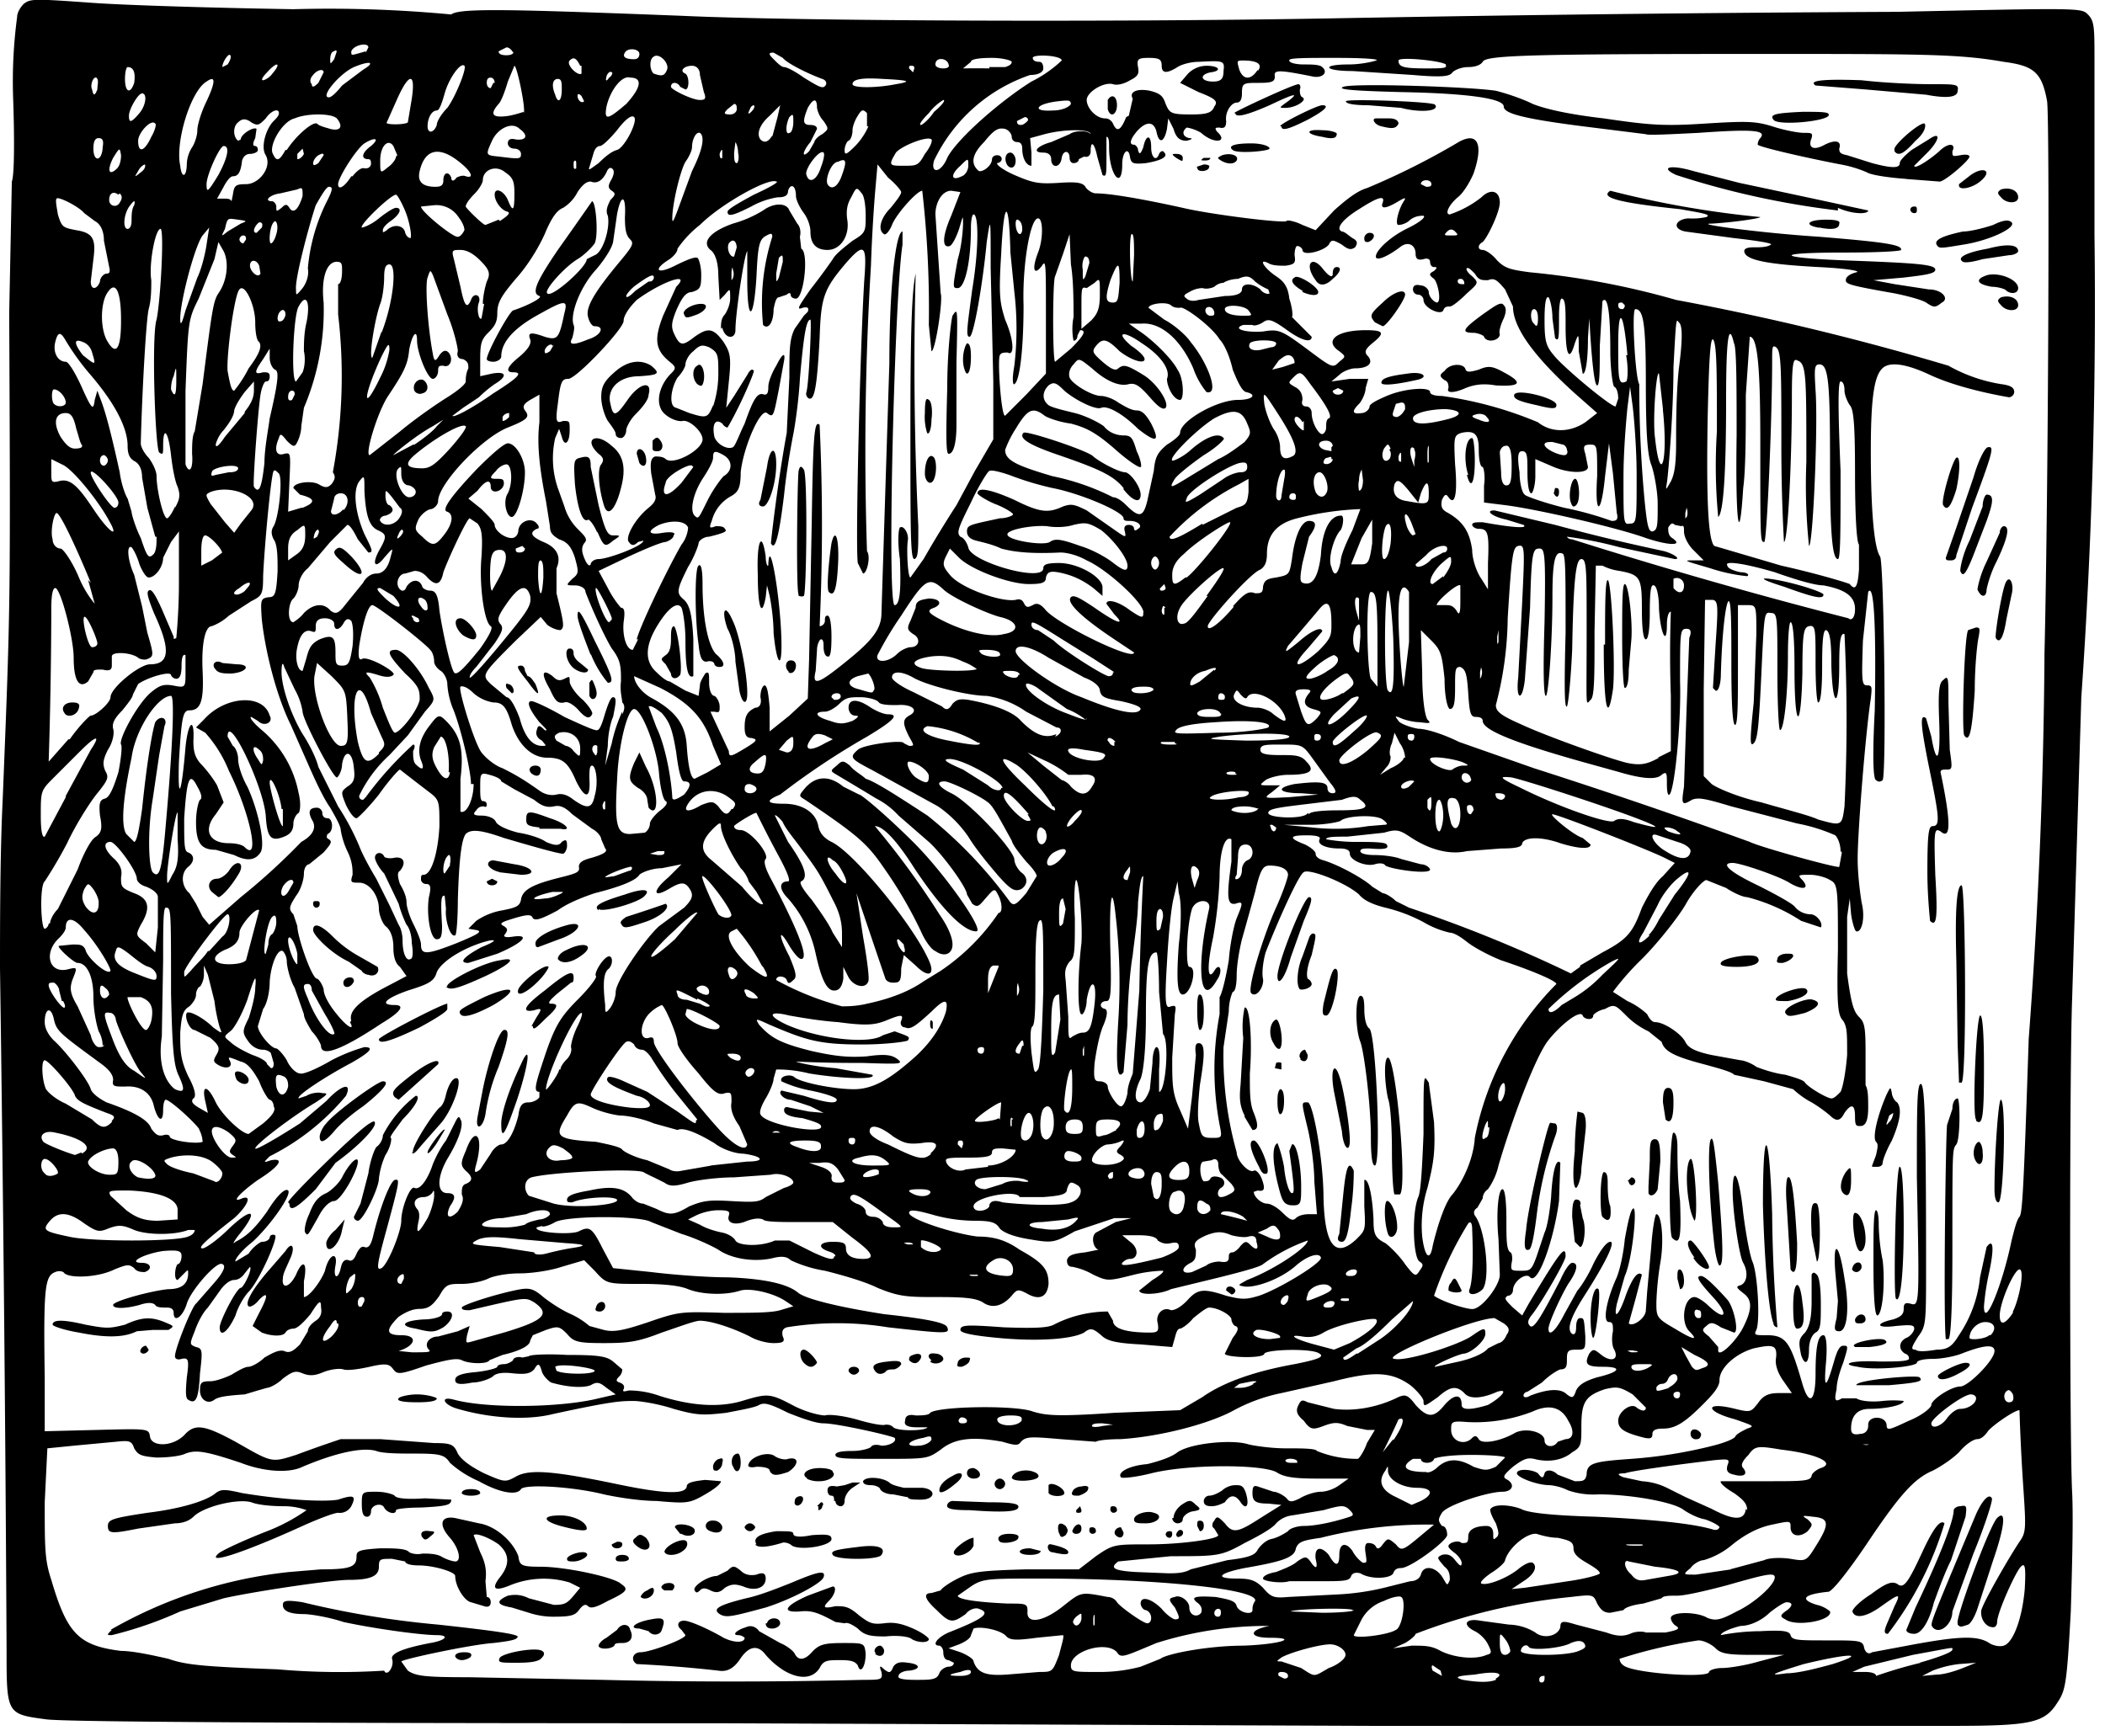 <?xml version="1.0" encoding="utf-8"?>
<svg xmlns="http://www.w3.org/2000/svg" xmlns:svg="http://www.w3.org/2000/svg" version="1.1" viewBox="0 0 160 132">
  <title>Mr. Tod climbs up on to the window frame and peers in.</title>
  <path d="M104.6 131.2 55 131c-32.6 0-50.2-.1-51.5-.3-3-.4-3-.4-3-5.3A5576 5576 0 0 0 0 73.6c0-3 0-8.7.2-12.7.6-15 .6-14.7.5-37.1l.2-10c.2-.5.2-3.4.1-6.3a37 37 0 0 1 .3-6.2c0-.3.2-.7.5-1 .5-.4.8-.4 5-.1 2.6.2 9.5.4 15.5.5a98.7 98.7 0 0 1 12 .4c.6-.5 4.5-.4 17.5.1 8.5.4 32.3.5 49.2.2a3057.6 3057.6 0 0 1 43.2-.5c14-.3 14-.3 14.5.2s.5 1 .5 3.5v13.2a430.6 430.6 0 0 1-1 35.2l-.7 23c-.2 5.2-.2 33.4 0 37.4.1 1.9 0 5.8-.1 9.1-.3 5.5-.4 6-1 6.9-1 1.6-2 1.8-8.3 1.8h-43.5zm-39.1-3.5c1.5 0 1.6 0 1.5-.6-.2-.5-.1-.5.2-.2.4.3.5.3.7-.2.2-.3.5-.4 1.1-.3 1 .1 1 .5.1.6-.4 0-.8.2-.8.4-.1.2.3.3 1.3.3 1.2 0 1.6 0 1.8-.5.1-.3.5-.5.7-.5.2 0 .4-.1.4-.3l-.4-.2c-.3 0-.4-.3-.4-.6s-.2-.5-.3-.5c-.6 0-.2-.6.7-1 2.8-1.1 3.2-1.5 2.3-1.8-.2-.1-.7 0-1 .4-1 .7-1.2.7-2.2-.3-1-.9-1-1.3-.4-1.3l.7-.2c.1-.2.7-.6 1.3-.9 1-.5 1.6-.6 5.2-.7h4l1.3-1c1.3-.9 1.4-.9 4-.9 2.5 0 5.3-.4 5.3-.7l-.3-.5c-.2-.1-.2-.4 0-.6.2-.4.3-.3.8.2.6.8 1 .7 2.7-.4l1.6-1-1-.1c-1 0-1.2-.2-1.2-.8 0-.5.1-.6.4-.5l1.2.4c.3 0 .8.3 1 .5.2.3.4.3 1 0 .5-.3 1.2-.5 1.6-.5.4 0 1-.2 1.4-.5l.7-.5h-2.3c-1.8 0-2.6-.1-3.2-.5-1.2-.6-6.7-.6-9.5.1-1.2.3-2.2.4-2.3.3-.3-.4.7-.9 2-1 .8-.2 1.8-.5 2.3-.9 1-.7 4.2-1 5.4-.6.4.1 1.7.3 2.8.3 1.2 0 2.3 0 2.4.2a8 8 0 0 0 3.1.6c.1 0 .5-.6.7-1.2l.6-1h-.6l-1.5-.3c-.7-.3-1-.3-1.8 0s-1 .3-1.5-.4c-.6-.5-.6-.8-.4-1.2.2-.4.3-.4.7-.2l2 .5c1.5.2 3.3-.1 4.9-.9.5-.2.7-.2 1.3.6.9 1 1.4 1 2.2 0 .7-.8 1.3-.9 1.3 0 0 .4.7.4 2 0 .9-.5 1.7-1.3.7-1-1.1.5-2.1.6-2.5.1-.6-.6-1.1-.5-2 .3-1 .7-1.1.8-1.1.3 0-.2-.5-.8-1-1.2-1.4-1-2.7-1.1-5.8-.3l-4 .9a13 13 0 0 0-3.6 1.3c-1.8 1-5.5 2-8.6 2.2-1 0-1.8.1-1.9.2l-2.7-.2c-2.3-.2-2.6-.2-3 .2-.2.3-.4.3-1.4 0-2.2-.4-3.6-.3-4.7.6-1 .7-1 .7-4.5.7-2.7 0-3.5 0-3.5-.3 0-.2.4-.3 1.3-.3.7 0 1.3-.2 1.4-.3.1-.2.5-.2.8-.1.6 0 1.2-.3 1-.6-.4-.2-4.4-1.1-5.4-1.1-.6 0-1.7-.4-2.7-.8-1.4-.7-1.8-.8-2.2-.6-.3.2-1.5.4-2.5.6-1.8.2-2.2.2-4-.3-1.2-.4-2.6-.6-3-.6-1 0-1.6 0-6.2 1-2 .5-4.8.3-7.2-.4-1.1-.3-1.4-1-.3-.7 2.6.7 8.2.6 11-.1l1.3-.3-.7-.5c-.5-.4-.7-.5-1.2-.2-.5.2-1.6.2-3-.2-.2-.1-.6-.5-.7-.8-.2-.7-.3-.7-.6-.2-.3.3-.6.4-1.6.3-.8-.1-1.3 0-1.5.2-.2.2-1 .5-1.6.5-1 .2-1.3.1-1.3-.2 0-.3.4-.5 1.6-.6.9-.1 1.6-.3 1.6-.4 0-.1.2-.2.5-.2s.6-.2.7-.3c0-.2.4-.3.7-.2l.5-.1c0-.1 1.2-.2 2.9-.1 2.4 0 3 .1 3.5.5l.7.6s0 .3-.2.5c-.3.3-.3.4 0 .5.3.1.4.3.3.5-.1.2 0 .2.4.1a7 7 0 0 1 2.3.4c2.5.8 4.6.9 6.3.4 2-.6 2.1-.6 4 .4 1 .5 2 .7 2.3.7.3-.1 1.3 0 2.4.3 1 .3 2 .5 2.2.4.2 0 .4 0 .6.2.3.3 2.4.3 2.6 0h-.8c-.8 0-1-.2-.9-.5 0-.4.3-.5.8-.4.4 0 1 0 1.1-.2.6-.5 6.5-.6 7.8-.1 1 .3 1.8.4 6.2.1l5-.2 1.7-1c1.7-1.2 4.2-2 7-2.5 2-.4 2.4-.6 1.7-.9-.9-.3-3.8-.2-4 .1 0 .4-3 .3-3 0l.6-1.2c.4-.5.5-.8.2-.9-.1 0-.3-.3-.3-.5 0-.3-1-.9-1.7-.9-.2 0-.7.4-1.2.8-.4.5-.9.8-1 .8-.2 0-.3.3-.4.7l-.2.7-2.4-.2c-2-.1-2.6-.3-3-.7-.6-.5-.8-.6-1.3-.2-.9.5-3.5.7-6.6.4-2.1-.2-2.8-.4-2.8-.6 0-.4.5-.4 3.3-.2 2.7.1 3.4 0 3.8-.2a9 9 0 0 1 4.1-1l.4.7c0 .6 1 .9 2.8.9.6 0 .7-.1.6-.7-.2-.7.4-1.3 1-1 .3 0 .7-.2 1.2-.7.8-.9 1.2-1 3-.4 1.2.3 1.5.3 2.5 0 1.5-.5 4.8-2.5 4.7-2.9-.1-.4-1-.2-2 .7-1.2 1-3 1.6-3.8 1.5-.6-.1-.5-.1.2-.5 2.1-.8 4.6-2.5 4.6-3a13 13 0 0 0-3.4 1.8c-.2.2-1.7.6-3.3 1L89 98c-.8.4-2.4.5-2.4.1l1-.8c.5-.3.9-.6.8-.7 0 0-1 0-2.2.3-2 .5-2 .5-3.1 0a5 5 0 0 0-1.6-.6c-.3 0-.4-.2-.4-.5.1-.4.5-.5 1.4-.6l1-.2c-.4-.1-.6-1-.2-1.3l1.5-.8 1.2-.3h-1.3l-3 1c-1.6.9-1.7.9-3.5.6-1.2-.2-1.9-.5-2.2-.8-.3-.5-.7-.6-2-.6a12 12 0 0 1-2.9-.4c-1.4-.4-2-.5-2-.2 0 .5 3.5 1.6 5.2 1.8 1.3 0 2.2.3 3.2 1 1.8 1 2.2 1.5 2.2 2.6-.1 1-.7 1.3-1.7.7-.6-.3-.7-.3-1.1.2-.7.8-1.5 1-2.2.5-.5-.3-1.3-.4-3.3-.4-2.4 0-3 0-4.7-.7-1-.5-2.8-1-4-1.3a9.7 9.7 0 0 1-2.6-.8c-.3-.3-.7-.3-1.2-.2-1.5.4-3.3.1-4.3-.6-.5-.3-1.8-.9-2.8-1.2l-2.3-.9c-.8-.5-6.3-.5-7.3 0-.5.3-1 .4-1 .3l-.4.1c-.3.4 2.6.6 3.2.3.8-.4 1-.3 1.8 1.3l.8 1.5 2.9.3c1.6.2 4.2.4 5.8.4 2.8.1 4.6.5 5.4 1.2.7.5 3.3 1.1 6.5 1.6 3.7.4 4.7.7 4.8 1 .2.5 0 .5-4.5 0a24 24 0 0 0-7.7 0c-.3.1-.4.3-.3.7.2.4 0 .5-.7.5-.5 0-1.3-.2-1.8-.5-1.4-.7-3-1.2-3.8-1.2-.4 0-1.7.5-2.9.9-1.8.7-2.5.8-4.4.8-2 0-2.3-.1-2.8-.7-.6-.6-.7-.6-1.6-.3l-1 .4-.2.4c0 .4-.8.8-2.1 1.1l-1 .4c-.1.3-1.5.3-2.1 0-.4-.2-1.2 0-2.7.4-2 .7-2.2.7-2.5.3-.3-.4-.5-.5-1.8-.2-.9.2-1.7.3-2 .2-.3-.1-1 0-1.5.2-.7.3-1.1.3-1.6.1-.5-.2-.7-.2-1.5.4-.4.4-1 .7-1.2.7l-.7.2-1 .3c-1.5.1-2 .2-2.3.4-.5.4-1.1 0-1.1-.7 0-.6.1-.7.8-.7.4 0 1.2-.3 1.6-.5.5-.3 1-.6 1.3-.6.2 0 .8-.3 1.2-.7.7-.4 1.1-.6 1.5-.5.4.2.7 0 1.2-.5l.6-1c0-.3.3-.6.6-.8.3-.2.5-.5.4-1 0-.6-.1-.6-.8.5-.5.6-1 1.1-1.3 1.1-.2 0-.5.1-.6.3-.2.3-1 .3-1.8 0l-.7-.5.5-1c.7-1.3.7-1.7 0-1-.3.4-.7.6-.8.5-.3-.2.2-1.2 1.5-2.7l1.3-1.5c.5-.8.8-.3.3.7-.2.5-.5 1-.5 1.4-.1.8.5.7 1-.3.5-1.2.9-1 .6.5v1.2c.4 0 1.3-1.2 1.6-2 .3-1.3 1-1.5.8-.4-.2 1 .2 1.1.4.2.1-.5.3-.7.6-.6.2.1.4 0 .6-.5.2-.4.4-.6.6-.5.3.1.5-.1.7-1 .6-2.4 1.3-4 1.6-4.1.4-.1.4 0-.6 3.7-.8 2.9-.8 3.2-.4 3 .5-.3 1.5-2.8 1.5-3.6 0-1 .7-2.7 1-2.5.4.2 1-.6 1.4-1.8.2-.5.6-1.3 1-1.8l.7-1.4c.2-.4.3-.5.4-.2.3.4-.2 1.7-1 3-.8 1.4-.8 2.6 0 2.6.6 0 .7.3.2 1-.4.9 0 1 .6.4.3-.5.5-.9.3-1.3 0-.4 0-.7.3-.8.5-.2.6-.5 0-1-.4-.4-.4-.6 0-1.5.7-2 1.4-1.2.8 1-.2.7-.1.7.3.4l.8-1.2c.2-.4.6-.7.8-.7.5 0 1-1 1.3-2.2.1-.8.3-1 .8-1 .3 0 .7-.2.8-.4L41 83c-.5 0-.3-.6.5-3 .7-2 1.1-2.7 2.4-4 .9-.9 1.5-1.7 1.4-1.8-.2-.2.6-1.5 1-1.5.3 0 .3.7-.1 1-.3.3-.4 1-.2 2.7 0 .6 0 .7.4.2.2-.3.4-.8.4-1.2 0-.8 2.2-4 3.3-5L52 69c.6-.6.7-.9.5-1.3-.4-.7-.7-.7-1.7-.1-1.2.7-1.2.1 0-.9l1-1-1.5.3c-.7 0-1.5.3-1.7.5-.3.5-1.8 1-3.4 1.4-.6.2-2 .7-2.8 1.3-1.3.7-1.7.8-1.9.6-.1-.3-.4-.3-1.4 0-1 .3-1.2.4-.8.6.3.2.3.3.1.6-.2.2 0 .3.6.2 1.4-.2.7.5-1.2 1.3l-2.2.7c-.8 0-.3-.5 1-1.2 1-.4 1.2-.6.6-.5-1.7.4-3.6 1.5-4 2.4-.2.7-.6.9-2.2 1.4-1.7.6-2.2 1.1-1 1.1.8 0 .5.5-1 1.4-3 2-4.6 2.6-4.6 1.7 0-.1-.3-.7-.7-1.1-.3-.5-.6-1-.6-1.3l-.7-2c-.4-.7-.6-1.7-.6-2 0-.4-.2-.7-.3-.8-.4-.2-.9 1-1 2.3 0 .8-.2 1.7-.5 2.1l-.4 1.3c0 .5 1 1.7 1.4 1.7.1 0 .5.4.8.9.2.5.7 1 1 1 .2.1 1.2-.3 2.4-1a13 13 0 0 1 2.5-1c.8 0 .4.4-1 1.2-1.9 1-4.2 2.5-4 2.7l.6-.2c.3-.2.9-.3 1.2-.2.5 0 .4.1-.5.7-1.7 1-4.6 3.2-4.6 3.5 0 .2 2-1 3.4-1.9l2-1.7c1.1-1.2 2-1.5 1.5-.4a18 18 0 0 1-5.8 4.6c-.5.5-.5.5.1.3 1.1-.2.6.5-1 1.5-1.4 1-2.1 1.8-1.2 1.4.8-.3.4.6-.6 1.5-2.3 1.8-2.8 2.3-2.4 2.3.2 0 1.1-.6 2-1.5 1.7-1.6 2.3-1.5.9.3-.5.6-.7 1-.4.7 1-.5 1.6-1.2 2.4-2.3.8-1.3 1.4-1.8 1.6-1.6.3.3-1.3 2.6-2.7 3.9-.9.7-1.4 1.4-1.3 1.5l1-.6c.3-.5.9-.9 1-.9.3 0 .5-.1.6-.3 0-.2.2-.3.4-.2.3.1-1.2 3.5-2 4.3-.3.3-.8 1.1-1 1.8-.6 1.3-1.2 1.7-1.2.9 0-.5 1.3-3 1.6-3 .2 0 .9-1.4.7-1.6l-.4.5c-.2.3-.5.5-.8.5-.3 0-.7.3-1 .7l-1 1.4c-.4.4-.8 1.2-1 1.8-.4 1-.4 1 .1 1.2.5.1.5.3.3 2-.1 1.9-.3 2.4-.9 2-.2-.1-.2-.6-.1-1.7.2-1.4.1-1.5-.4-1.4-.3.1-.5 0-.5-.2 0-.6 1.3-3.8 1.6-4l1.4-1.6c.7-.8.9-1.3.6-1.4-.4-.3-2.4 2-2.7 3-.3 1-1 1.5-1 .7 0-.2-.1-.4-.5-.4s-.8 0-.9-.2c-.2-.2-.6-.2-1.2 0-1.1.3-2 .3-2 0s3-1.1 4.2-1.2c1 0 1.5-.4 1.5-1.2 0-.3 0-.3-.3 0l-.5.5c-.3 0-.2-1 0-1.2.2 0 .3-.4.3-.6 0-.4-.2-.5-1.4-.4-1.4.2-2.8.9-1.6.9.7 0 .8.5.2.7-.2 0-.6 0-.8-.3-.4-.3-.5-.3-1.5.1-1.2.6-3.3.7-3.8.3-.1-.2-.5-.2-.7-.1-.8.3-.9 1.2-.8 8.1v4l4-.1c3.9-.1 3.9-.1 4 .5.1.8 1.7.8 2.6-.1.8-.9 1.5-.8 3.9.5 2.8 1.6 2.7 1.6 4.6 1a100 100 0 0 1 3.4-1.2h3l4.1.3c1.3 0 1.5.1 1.8.8.3.5 1 1 2 1.5 1.6.7 1.6.7 2.5.2 1-.5 2.7-.4 7.5.6 3.8.8 5.3.8 5.4.2 0-.3.5-.4 1.4-.5l1.2.1c0 .2-.5.6-1.2 1-1.2.7-1.4.7-3.7.5-1.3 0-3.1-.3-4-.5-2.4-.6-6-.8-6.3-.4-.3.5-1.6.3-3.2-.6a8 8 0 0 1-2.2-1.4c-.4-.6-.7-.7-2.6-.7-1.1 0-2.5 0-3-.2-1-.3-3 .1-5.6 1.2-1 .5-2.9.4-4.7-.3-2.7-.9-3.4-1-4.2-.7-.4.2-1.4.3-2.2.3-1.2-.1-1.4-.2-1.7-.7-.2-.6-.4-.6-1.4-.5l-3.2.3-2 .2-.2 4.1c0 3.5 0 4.4.5 5.9 1.2 4.1 2.1 5 5.3 5.4 1 0 2.7.4 3.6.6 1.4.5 3 .6 8.3.8a54 54 0 0 0 8.1.1c.2.5.8-.3.6-.9-.1-.4.8-.8 2.9-1.2 1.2-.2 1.5-.6.5-.6-1.2 0-4.8-.5-7.1-1-1.2-.4-2.6-.6-3-.6-1 0-1.6-.2-1.6-.7 0-.3.2-.4 1.5-.2a69.8 69.8 0 0 0 10.3 1.7c5.5.6 6.3.8 6 1-.1.2-1 .3-1.8.4-1.6.1-6.8 1.2-7 1.4l.5.7c.6.4 1.2.5 4.6.5l10.2.2a393.7 393.7 0 0 0 19.8 0zm-5.9-.7a6 6 0 0 1-1.4-1.2c-.6-.8-1.3-.7-2 .4-.5.7-1 .9-1.6.8a95.7 95.7 0 0 0-6.2-.5c-.5-.3-.3-.9.3-.9.7 0 3.4-1 3.4-1.3l-.3-.4c-.4-.3-.3-.7.2-.7.4 0 1.8.6 3 1.3.8.4 1.6.4 1.6 0 0 0-.2-.2-.5-.2-.5 0-.1-.4.6-.6.4-.2.8 0 1 .3l1.6.9c.5.2 1 .6 1.1.8.3.6.8.5 1.4-.2.5-.5.9-.6 2.3-.6 1.6 0 1.6 0 1.7.8 0 1-.4 1.6-.6.9-.2-.3-.5-.4-1.3-.4-1 0-1.3 0-1.6.6-.5.8-1.5.9-2.7.2zM38 126c.4-.4 2.8-.8 3.2-.5.2.1.2.3 0 .5-.2.3-.8.4-1.9.4-1.3 0-1.5 0-1.3-.4zm-3.4-.1c0-.2.3-.3.7-.3.4 0 .6.1.5.3 0 .1-.4.3-.7.3-.3 0-.5-.2-.5-.3zm32-.2c-.3-.2 0-.6.3-.6.1 0 .3.2.3.4 0 .4-.4.5-.7.2zm-21.1-.6c0-.1.2-.4.6-.6l.8-.6c.3-.5.9-.5 1 0 .3.6 0 1-.6 1-.3 0-.6 0-.6.2-.3.3-1.2.3-1.2 0zm23.8-.5c-.2-.2-1.1-.3-2-.2-1.2 0-1.6-.1-2.1-.6-.4-.3-.8-.5-1-.4l-.7-.1c-1.3-.7-1.8-.9-2.7-.8-1.4.1-1.2-.4.6-1.2l1.9-.7c.3 0 .2.6-.3 1.1-.5.5-.4.6.5.4.7 0 1 0 1.8.7.8.6 1 .7 1.9.6.7-.1 1.3 0 2.2.4.7.3 1.2.7 1.2.8 0 .3-.8.3-1.3 0zm-60.9-.7a34.5 34.5 0 0 1 13.6-4.4l2.4-.2c2.3 0 2.7-.2 2.7-1 0-.4.2-.5 1.8-.6 1 0 2 0 2.2.3.2.1.6.2 1 .1.4 0 1 0 1.4.2.5.3 1 .4 1.1.4.5 0 .3-1-.4-1.8-.9-1-.7-1.7.4-1.5l1.8.4c1.3.2 2.6 1.4 3 2.5.1.7.2.8 1.7.8 1.9 0 5.6.8 6.1 1.3.6.4.5.6-1 1.3-.9.5-1.3.6-1.5.4-.2-.2-.4-.1-.7.3-.3.4-.6.5-2 .5a6 6 0 0 1-1.8-.3l-1.3-.4c-1.2-.2-1.2-.5-.3-.9.5-.1 1-.1 1.6.2l1.9.5c.8 0 1-.1 1.5-.7l.5-.6-.8-.4a6.8 6.8 0 0 0-4.5.2c-1.2.5-1.5.3-.8-.6.8-1 .7-1.8-.1-2.5-.7-.5-1.7-.9-1.9-.7l.5 1.3c.4.8.5 1.4.4 2.2l.1 1.2c.2 0 .3.2.3.4 0 .3-.2.4-.5.3l-1-.3c-.5-.1-1.2-1.2-1.2-2 0-.3-1.6-.8-2.8-.8-.5 0-1-.1-1-.3l-1-.2c-.9 0-1 0-1 .6 0 .7-.6 1-2.3 1-1.3 0-7.3.9-9.5 1.4l-3.3 1a29.6 29.6 0 0 1-5.2 1.8c-.4 0-.4 0 0-.4zm40.9.1-.7-.2c-.9 0-.3-.5.9-.7 1-.2 1.1 0 .8.8-.1.4-.7.5-1 .1zm9-.6c.1-.5 1-.5 1 0 0 .2-.3.4-.6.4-.4 0-.5-.2-.5-.4zm-3.6-.7c-.6-.4 0-.7 2-1.2 1-.2 2.5-.8 3.5-1.2 1.9-.8 2.6-1 2.4-.4-.2.5-2.5 1.7-4.4 2.3-2.6.7-3 .8-3.5.5zm-6-1.3c0-.1.2-.4.5-.5.4-.3.5-.2.5 0 0 .5-.7.8-1 .5zm1.8-.5c-.3-.2-.3-.3 0-.5.6-.2 1 .1.6.5h-.6zm2.3 0c-.2-.3 1-1.1 1.7-1.1l.8-.4c.4-.4.5-.4 1 0 .3.3.7.4 1.2.3.5-.2.7-.1.7.3 0 .7-.8 1-1.7.6-.6-.2-.9-.2-1.4.1-.4.4-.7.4-1.1.2-.4-.2-.6-.2-.8 0-.2.2-.3.2-.4 0zm-9.7-2.4c0-.3 1.3-.7 1.5-.4.2.2-.5.6-1 .6-.3 0-.5 0-.5-.2zm3.7 0c0-.2.2-.3.5-.3s.5.1.5.3c0 .1-.2.2-.5.2s-.5 0-.5-.2zm-30.2-.4c.2-.2 1.9-1 3.7-1.7a14 14 0 0 0 3-1.6 5 5 0 0 0-1.7-.3c-1 0-2-.1-2.5-.3-1-.3-3.6.3-4.4 1.1-.3.3-.8.5-1.4.5l-2.8.4c-2 .4-2.3.4-2.3-.2 0-.5.4-.6 3-1 2.5-.3 4.5-.9 5.2-1.5.4-.3.7-.3 2 0 3 .5 6.2.7 7.3.5 1.2-.4 1.4-.3 1 .5a1 1 0 0 1-1 .5c-.3 0-1.6.5-2.7 1-4.4 2-7.4 3-6.4 2.1zm46.7.1c-.2-.3.2-.4 1.9-.6 1.4-.2 2.2 0 1.8.6-.2.4-3.5.4-3.7 0zm-12.8-.2c0-.5 1.5-1.2 1.7-.8.1.2 0 .5-.3.7-.5.4-1.4.4-1.4 0zm22 0c0-.3 1.1-1.1 1.5-1.1v.6c-.3.7-1.5 1-1.5.5zm5 0c0-.2.3-.3.8-.3l.8.2c0 .2-.4.3-.8.3-.5 0-.8-.1-.8-.3zm2.5 0c-.4 0-.5-.7-.1-.6.9.2 1.3.4 1.3.6 0 .2-.3.2-1.2 0zm-31.5-.4c-.4-.3-.5-.5-.2-.7.3-.3.4-.3.8 0 .6.7.1 1.2-.6.7zm-2-.2.4-.2c.2 0 .4 0 .4.2s-.2.3-.4.3-.4-.1-.4-.3zm11 0c-.3-.5.2-.8 1.5-1 1 0 1.3 0 1.3.2s.4.3 1.4.1c1.3-.1 1.5 0 1.5.3 0 .5-2.3.9-3 .5-.2-.2-.6-.3-.8-.2-1 .3-1.8.4-2 .1zm18.5-.2c-.3-.3 0-.6.7-.6.5 0 .8.1.7.3 0 .3-1.1.5-1.4.3zm-43.9-.3c-.2-.4 0-.6.6-.5.4 0 .4.1 0 .4-.3.3-.5.3-.6 0zm19.6-.3-.4-.5c0-.4 1.4-.2 1.5.2.1.4-.5.6-1 .3zm28.8 0c-.2-.7 0-1 .5-.6.2.3.2.4 0 .7-.3.2-.4.2-.5-.2zm4.3.1c-.2-.2 0-.6.4-.6l.2.4c0 .4-.3.5-.6.2zm3.8 0c0-.2.1-.3.3-.3.1 0 .2 0 .2.2s-.1.3-.2.3a.3.3 0 0 1-.3-.3zm.8 0c0-.2.2-.4.3-.4.3 0 .3.4 0 .5-.2.1-.3 0-.3-.2zm-35.4-.3c-.6-.2-.4-.9.3-.8.3 0 .6.3.6.5 0 .4-.4.5-.9.3zm27.5 0c.2-.6.7-.7.7-.2 0 .2-.1.4-.4.4-.2 0-.3-.1-.3-.3zm1.3 0c0-.2 0-.3.2-.3s.3.1.3.3c0 .1-.1.2-.3.2a.3.3 0 0 1-.2-.2zm-40.2-.4c-1.4-.4-1.4-.8 0-.8 1 0 2 .5 2 1 0 .2-.5.2-2-.2zm14 .1c0-.1.2-.3.4-.3s.4.2.4.3c0 .1-.2.3-.4.3s-.4-.2-.4-.3zM91 116c0-.3 0-.4.2-.4s.3.1.3.4c0 .2-.1.4-.3.4l-.2-.4zm-4.8-.5c0-.4 1-.7 1.5-.5.8.2.3.8-.6.8-.6 0-.9 0-.9-.3zm3-.1c0-.3.2-.7.6-1 .6-.4.7-.4 1.1 0 .4.3.4.4-.3.5-.4.1-.7.4-.7.6 0 .2-.2.3-.4.3s-.4-.2-.4-.4zm-61.7-1c0-1 0-1 1.1-1 .7 0 1.3.2 1.4.3.1.2.9.3 2.3.2l2 .1c0 .4-.3.5-2.3.6-1 0-1.9.1-1.9.2 0 .4-.7.2-.9-.2-.2-.4-1-.2-1 .3 0 .2-.1.4-.3.4-.3 0-.4-.3-.4-1zm46.2.4c-1.3 0-1.8-.1-1.7-.4 0-.1.2-.3.4-.3l2.7.1c1.8 0 2.4.1 2.3.4-.1.3-1 .4-3.7.2zm8.1 0 .3-.3.1.3c0 .1 0 .2-.2.2s-.2 0-.2-.2zm2.6 0c0-.2 0-.3.2-.3s.3.1.3.3c0 .1-.1.2-.3.2a.3.3 0 0 1-.2-.2zm-22.3-.3.3-.3c.2 0 .2.2.1.3 0 .2-.2.3-.3.3v-.3zm-1.7-.2c0-.2 0-.4.2-.5.4-.2.6.1.3.5-.2.2-.4.2-.5 0zm3-.2c0-.2 0-.4-.2-.4s-.3-.2-.3-.4c0-.3.2-.4.7-.3l.6-.1.6-.2h.6l-.6.4c-.3.2-.6.6-.6 1 0 .2-.1.4-.3.4a.4.4 0 0 1-.4-.4zm28.1 0c0-.2.2-.4.4-.4.3 0 .7-.2 1-.4.2-.2.6-.4 1-.4s.6 0 .8.6c.3 1 0 1.3-.4.7-.4-.6-.8-.6-1.2 0-.2.1-.6.3-1 .3s-.6-.1-.6-.4zm-22.6-.3-1-.2c-.5 0-.9-.2-1-.4 0-.1-.3-.3-.7-.3-.4 0-.6-.1-.6-.3.2-.4 1.5-.3 2 .1.2.2.7.3 1.1.4h1.4c1.1.1 1 .9-.1.9-.5 0-1 0-1-.2zm-33.8-.3c0-.2.3-.3.7-.3.4 0 .7.1.7.3 0 .1-.3.2-.7.2-.4 0-.7-.1-.7-.2zm44.6 0v-.6c.2-.3 1.2.2 1.2.6 0 .3-1 .3-1.2 0zm1.8 0c0-.3.4-.5.7-.5.4-.1.6 0 .5.2 0 .2-.4.4-.7.5-.4 0-.6 0-.5-.3zm-10.1-.2c0-.4.4-.8 1-1.1.8-.5 1 0 .2.6-.7.6-1.2.8-1.2.5zm4.2-.5c0-.2.2-.4.4-.4s.4.2.4.4-.2.4-.4.4a.4.4 0 0 1-.4-.4zm-14.2-.4c-.6-.3-.1-.8.9-.8.5 0 1 .1 1 .3.3.3-.3.7-1 .7a2 2 0 0 1-1-.2zm15.5 0c0-.5 1-.8 1.7-.5.3.1.4.3.3.4-.2.3-2 .4-2 0zm-3.4-.4c0-.3.2-.4.5-.4.6.2.7.8 0 .8-.3 0-.5-.2-.5-.4zm-15-.2c0-.2-.4-.3-1-.3-.5.1-.7 0-.6-.2.2-.6 1.5-1 2-.6.3.2.8.3 1 .2.9-.2.8.5 0 1-.9.3-1.2.3-1.4-.1zm-4.3-.3c0-.3.3-.6.5-.6.2-.1.3 0 .2.3 0 .3-.2.5-.4.6-.2 0-.3 0-.3-.3zm1.5 0c-.2-.5 0-1 .4-1 .1 0 .2.3.2.7 0 .7-.4.9-.6.2zm-25.4-5.2c0-.1.7-.3 1.4-.3s1.4.2 1.5.3c0 .2-.5.3-1.5.3s-1.6-.1-1.4-.3zm34.2-2.1c0-.2.2-.3.4-.3s.4.1.4.3c0 .1-.2.3-.4.3s-.4-.2-.4-.3zm2 0c-.3-.4 0-.6 1-.7.8-.1 1 0 1 .2-.1.2-.4.4-.6.4-.2 0-.5 0-.6.2-.3.2-.6.2-.8-.1zm-5.4-.6c-.3-.3-.4-1 0-1 .3 0 1 .8 1 1-.3.4-.6.4-1 0zm11.7 0c0-.2.3-.4.6-.4s.4 0 .3.2c0 .2-.3.4-.6.5-.3 0-.4 0-.3-.3zm-3.7-.2c0-.2 0-.3.3-.4.5-.2.8 0 .5.4-.2.3-.5.3-.8 0zm1.7 0c-.4-.3-.2-.6.3-.5.3 0 .6.2.6.4 0 .3-.7.5-1 .2zm-60.1-.8c0-.1.2-.3.4-.3l.2.3c0 .1-.2.3-.4.3s-.3-.2-.2-.3zM6 101.3c-1.2-.2-2-.5-2-.6 0-.4.8-.4 2.5 0 1.6.3 1.8.3 3 0 1.3-.6 2-.6 3-.2.7.3.8.3.3.6h-1.2l-1.2.1c-1 .5-2.4.5-4.4.1zm87.2-3.2c0-.1 0-.3.3-.3.2 0 .4.2.4.3 0 .1-.1.3-.3.3l-.4-.3zm-68.4-3.6c0-.2.3-.7.7-1l.7-.8-.2.8c-.2 1.2-1.2 2-1.2 1zm-1.6-.8c-.1-.1 0-.8.3-1.4.3-.8.6-1.3 1.3-1.6.4-.2 1-.8 1.2-1.2.5-1 1.2-1.7 1.2-1.2 0 .7-1.3 3-1.8 3-.3 0-.8.4-1.2 1.2-.8 1.4-.8 1.5-1 1.2zm3.7-1.2.5-1 .6-2.3c.1-.8.4-1.7.6-2 .3-.2.5-.6.5-.9a9 9 0 0 1 2.5-3c.4 0 0 .8-1 1.8-.5.7-1 1.3-.9 1.4.1 0 0 .7-.4 1.3a6 6 0 0 0-.5 1.8c0 .7-1.2 3.2-1.6 3.2-.1 0-.3-.1-.3-.3zm-5-1.1c0-.3 5.4-5.6 6.2-6 .3-.2.4-.2.4 0 0 .4-1.2 1.7-3 3L24 90.4c-1.4 1.4-2 1.8-2 1.1zm9.5-3.8c-.2-.3 1.4-2.8 2-3.4.2-.1.4-.5.5-1 .2-.8.6-1.4.9-1.2.3.4-.5 2.5-1.3 3.4L32 87.1c-.4.5-.6.7-.7.5zm1.1 0c0-.3 1.3-2 1.3-1.7l-.6 1c-.4.6-.7.9-.7.7zm-8.2-1.2c0-.2.2-.7.5-1 .6-.8 3.9-3.2 4.3-3.2.6 0 0 .7-1.5 1.9-.9.6-1.9 1.5-2.2 1.9-.7.8-1.1 1-1.1.4zm13.8-1c0-.7.5-2.4 1.5-4.5.8-1.8.6 0-.3 2.7-.9 2.6-1.2 3.2-1.2 1.8zm-1.8-.5.4-2.1c.4-2 1.2-4.4 1.6-4.5.5-.1.3.8-.4 2.8a14.1 14.1 0 0 0-1 3.6c-.2 1.1-.8 1.3-.6.2zM30 83.4c-.3-.4-.1-.6 1.3-1.7 1.3-1 2.2-1.3 2-.8l-3 2.7-.3-.2zM28.8 79c0-.2 4.8-2.7 5.2-2.7v.4c0 .2-1 .8-2.1 1.4-2.3 1.1-3.1 1.3-3.1.9zm11.6-1 .4-.7c.4-.6.4-.7-.2-.5-1 .2-.8-.3.8-1.5 1.7-1.4 2.2-1.6 2.2-1 0 .2 0 .4-.2.4l-1 .8c-.7.6-.8.8-.5.8.6 0 .5.3-.4 1.1-.7.7-1 1-1 .6zm-5.4-.9c-.2-.3 0-.4 1.8-1.3 2.3-1 2.7-.6.7.6-1.5.8-2.3 1-2.5.7zm4.4-1.9c.2-.5 2-2 2.3-1.7 0 .1-.3.6-.8 1.1-1 1-1.7 1.2-1.5.6zm-5.4-.2c-.2-.3 2.6-1.8 4-2 1.4-.3.8.3-1.1 1.2-2.2 1-2.7 1.1-3 .8zm8.4-2.1c0-.2.2-.5.7-.7 1.4-.7 2.2-.3 1 .5-.7.5-1.4.6-1.7.2zm-1.7-1.2c0-.4 1-1 2.5-1.4 1.3-.3.8.6-.7 1.1l-1.6.6c-.1 0-.2 0-.2-.3zm6.5-1.5c-.1-.1.1-.3.4-.5a108.1 108.1 0 0 0 3-1c.4.3-.4 1-1.6 1.4-1.5.5-1.6.5-1.8.1zm-1.7-1c-.4-.3 0-.6 2-1.2 1.4-.5 2-.4 1.5.1-.4.5-3.2 1.3-3.5 1zm68.2 58.4c.7-.4 0-.6-1.6-.3-1.4.1-1.6.2-.9.4 1.2.2 2 .2 2.5 0zm3.7 0v-.2c-.2 0-.3 0-.4.2 0 .2 0 .3.2.3.1 0 .2-.1.2-.3zm-19.5-.2c0-.2-.2-.3-.5-.3-.2 0-.3.1-.2.3l.4.2c.1 0 .3 0 .3-.2zm48-1c1.4-.4 2.5-.8 2.5-1 0-.2.3-.2-3 .4l-3.7.9-.9.4h1c.4 0 .8.1.8.3a35 35 0 0 1 3.4-1zm-72.1.7c0-.2-.3-.2-.8 0-1 .2-1 .3 0 .3.4 0 .8-.1.8-.3zm5.2 0c1 0 1 0 1.5-1.3.2-.8.4-1.4.3-1.5l-2 .2c-1.5.2-2 .2-2.3-.1-.4-.5-2-.8-2.5-.6l-.2.5c0 .2-.4.5-.9.7l-.8.3.9.3c.5.2 1 .5 1 .7.3.9 1 1.1 2.5 1l2.5-.2zm22-.3c.6-.2 1.1-.6 1.2-.8.3-.4-.4-1-1.1-1-.8 0-3 .6-3.7 1-.4.3-.4.3 0 .3l1.5.5c1.1.7.9.7 2.1 0zm8.5.2-.6-.4c-.1 0-.1.2 0 .4l.7.4-.1-.4zm20.4.1c0-.1.4-.3 1-.3.5 0 1.8-.2 2.8-.5l1.9-.5h-2.4c-1.9 0-2.4-.1-2.8-.5-.3-.3-.9-.6-1.3-.6a37 37 0 0 0-6 1.4s0 .3.3.5c.7.6 6.5 1 6.5.5zm9.4-.6c2.8-.9 1.1-.8-2.2 0-2.6.8-2.7.9-1.3.7.9 0 2.4-.4 3.5-.7zm9.9.3 1-.4-1.3.1a8 8 0 0 0-2 .5l-.8.4 1.1-.1c.6 0 1.5-.3 2-.5zm-62.5-.1 1.5-.6c.5-.4 3.7-1 6.3-1 2.8-.1 4.3-.6 2-.6-1.6 0-1.6-.6 0-.9H96a28 28 0 0 0-8.1 1.3c-2.4 1-2.7 1.2-3 .7-.8-.9-3.5-.1-3.5 1 0 .5.2.5 2.1.5a12 12 0 0 0 3.2-.4zm26.3-.9c.4-.1.4-.2.1-.8-.2-.4-.6-.8-1-1-1-.5-.7-1 .4-.8l2.2.3a4 4 0 0 1 2 .6c.6.5 1.7.3 1.9-.4 0-.5.2-.5 1.2-.2l2.3.6c.8.3 1.3.3 1.8.1.4-.2 1-.2 1.2-.1h1.5c1-.2 1.1-.3.8-.5-.2-.1-.4-.4-.4-.6 0-.5 2-.5 2.8 0 .6.2.9.2 2.2-.5 1.3-.6 2.9-2 2.9-2.6 0-.4-.8-.2-3.6.6-1.5.4-3.2.8-3.8.8-.6 0-1.1 0-1.2.2l-1.4.4c-.8.1-1.4.3-1.5.5l-1 .2c-.5 0-.7-.2-1-.7-.3-.7-.3-.7-2-.5a45 45 0 0 0-11.8 2.8c0 .1-.3.4-.8.7l-.9.4 1.4-.2c1 0 1.5 0 2.2.4 1 .5 2.6.7 3.5.3zm1.8-.3a2 2 0 0 0-.4-.9c-.4-.5-.4-.5-.4.3 0 .6.1.9.4.9.2 0 .4-.2.4-.3zm5.2 0c.5-.2.6-.3.4-.6-.2-.2-.5-.2-1 0-.7.4-3 .6-3.2.3-.2-.3-.6 0-.6.3 0 .4 3.5.4 4.4 0zm25.5-.5c3.3-.6 4.8-.7 5.7-.1.3.2.8.3 1.1.2.7-.2 1.4-2 1.6-4.3.1-1.8 0-2-.3-1.7-.4.4-1.8 3.5-1.8 4.2 0 .2-.1.4-.3.4-.6 0-1-.7-.9-1.3.2-.7 2.1-4 2.9-5.2.5-.7.5-1 .3-4a159 159 0 0 1-.3-6c-.4 0-2.1 1.2-2.4 1.6-.2.3-.5.6-.8.6-.3 0-.9.4-1.4 1-.5.5-1.4 1.1-2 1.4-1.4.6-2.5 1.8-5.1 5.7-1.5 2.2-2.5 3.4-2.8 3.5-2 .2-2.2.6-.9 1 .5.1.9.4 1 .5.2.7-2.6 1.2-3.4.6-.4-.2-.4-.3 0-.6.6-.4.6-.7.1-.7-.2 0-.8.4-1.3.8-.5.5-1.4 1-2.2 1-.8.2-1.5.5-1.5.7a16.3 16.3 0 0 1 3-.3c1.8-.1 2.2 0 2.3.3.1.4.6.4 2.8.4 2.5 0 2.7 0 2.8.6.1.3.3.5.6.3l3.2-.6zm-2.1-1.5.6-1.4c.5-1 .4-1-1 0-1.1.8-2 1-2.2.4 0-.2.6-.8 1.4-1.3 1.2-.9 1.6-1 2-.8.5.4.8 0 2-2.6.8-1.7 1.3-2.3 1.6-2a26 26 0 0 1-4.3 8.4c-.3 0-.3-.2-.1-.7zm1.5.4.7-1.7c1.9-4 2.9-6.6 2.9-7.4 0-.1.2-.3.5-.3.5-.1.5 0 .4.8l-1.1 3.3c-.6 1.2-1.1 2.7-1.3 3.2-.4 1.6-1 2.4-1.5 2.4-.3 0-.6-.1-.6-.3zm2-.2c-.2-.3-.3 0 3.3-8.6.5-1.1 1-1.6 1.2-1.2.1.1-.5 2-1.4 4.2l-1.6 4.4c0 1-1 1.8-1.5 1.2zm1.9-.3c-.2-.3 2.4-7.4 3-8 .7-.7.6.6-.3 3.2l-1.2 3.7c-.2.6-.5 1.1-.7 1.2-.6.2-.6.2-.8 0zm-42.7.5c.5-.2.8-2.3.4-2.5-.1-.1-.7 0-1.3.3a3 3 0 0 0-1.7 1.4l-.6 1.2c0 .3 2.6 0 3.2-.4zm-23.9-1c0-.3 0-.3-.4 0-.2.2-.3.4-.2.5.2.4.6 0 .6-.4zm1 0c0-.3-.1-.1-.1.2 0 .4 0 .6.1.4v-.7zm4.3.1c0-.2-.1-.5-.4-.6-.2 0-.4-.3-.4-.5 0-.6.8-.4 1.6.4.4.5.9.8 1 .8.4 0 .4-.1 0-.9-.5-.6-.5-.7 0-.8.4-.2 1.1.3 1.1.8 0 .6.6.8.9.4.1-.3 0-.5-.2-.7-.7-.5-.3-.6 1.3-.5 1.1.2 1.5.3 1.6.7.2.5 1.2.7 1.2.3 0-.2 0-.4.2-.7.3-.9-7.5-1.7-16.4-1.7-3.9 0-4.3 0-5.2.6l-1 .7c0 .3 1.6.5 3.8.6 1.4 0 1.5 0 1.5.6-.1 1 1.2.8 2.7-.4 1.4-1.1 1.3-1.1 3.4-.7.3 0 .6.2.7.4.3.4 2 1.6 2.3 1.6.2 0 .3-.2.3-.4zm5.3-.4c0-.1 0-.3-.2-.3s-.3.2-.3.3c0 .2.1.3.3.3.1 0 .2-.1.2-.3zm10-.2c0-.2-4.4-.1-4.7.1l2.4.1c1.3 0 2.4-.1 2.4-.2zm-1-1.2a19 19 0 0 0 3.8-.6l1.6-.4c.4 0 .7-.2.8-.5.2-.8 1.2-.6 1.7.3.3.5.3.6.5.1 0-.3 0-.7-.4-1-.6-.7-.6-.7-.2-.9.4-.1.7 0 1 .4.4.5.5.5.5.2 0-.2-.3-.6-.6-.8-.5-.4-.5-.5-.2-.7.2-.1.6-.2.8 0 .4 0 .5 0 .5-.5s.5-.8 1.4-.8c.3 0 .5.2.5.6 0 .4 0 .5.2.3.3-.2.2-.5 0-1.1-.3-.5-.5-1-.4-1.1.3-.4 1.5-.3 2.3 0 .5.3 2.3.5 5.7.6 4.2.2 7.4.5 9 1 .2 0 .3 0 .4-.2 0-.1-.5-.4-1.1-.6-.6-.1-1.3-.5-1.6-.7-.7-.6-4-1.2-6.5-1.2a6 6 0 0 1-2.3-.3 4 4 0 0 0-1.4-.4c-1 0-2.5-.6-2.5-.9 0-.4 1.2-.3 1.6 0 .3.4.4.4.5 0 .1-.3.6-.3 1 .1l1.3.5c.6 0 .8 0 .9-.5 0-.9.6-1 3.4-1.2a35.6 35.6 0 0 0 6.2-1c.8-.2 1.6-.5 1.7-.7.1-.2.5-.4.9-.6.6-.2.5-.2-.9-.7-2.3-.6-2.4-1.4 0-.8 1.2.3 1.2.2 1.7-.4.4-.6.8-.8 1.6-.8h1l-.7-1c-.4-.6-.6-1.2-.5-1.7.1-1-.3-1-1.7-.7-1.4.4-2.6 1.5-2.6 2.4 0 .5-.4 1-1.3 1.9-1.4 1.4-2.1 1.8-3 1.8-.5 0-.8.1-.8.4 0 .3-.1.4-.6.3-1.6-.4-2-.7-2-1.3 0-.7 1-1.4 1.4-1 .4.3.7.3.7 0l-1-1c-1-.6-1.2-.6-2.1-.4-1.5.5-1.8 1-1.8 2.8 0 1.4 0 1.6-.7 2-.7.6-1.8.8-2.9.5-.5-.1-.8 0-1.6.6-.8.7-.8.8-.4 1 .6.4.3.9-.4.9-1.1 0-4.2 1-4.6 1.6-.3.5-.3.6 0 1 .3 0 .4.4.4.7-.1.5-2.8 2.5-3.5 2.5-.3 0-.5.1-.6.4-.2.4-1.7.5-2.5 0-.4-.1-.6 0-.7.2-.1.4-.6.4-2.3.4H98c-.6.2-2 0-2-.2s.4-.4 1-.5c.5-.2 1.3-.5 1.6-.8.6-.4.7-.4 1 0 .4.6.6.6.4-.2-.1-.9.4-1 1-.3.5.9.8.9.8 0s.5-1 1-.3c.2.4.6.8.8.9.3 0 .3 0 .2-.7-.1-.6 0-.8.2-.8.3 0 .5.1.6.3.1.2.3.1.5-.2.4-.5.4-.5 1 0 .4.5.5.5 1.7-.5l1.2-1a32.8 32.8 0 0 0-8.6 1c-1.4.2-1.7.3-1.9.8-.1.7-1 1-3.9 1.5-2 .4-2.3.8-.6.8 1 0 1.4.1 2 .7.6.7.8.8 1.9.7l3.9-.2zm26.7-12.2c0-.5.6-.4.8 0 0 .2-.1.4-.3.4a.4.4 0 0 1-.5-.4zm-9.3 11.2c1.4-.2 2.4-.5 2.4-.6 0-.2-.5-.5-1-.8-.7-.4-1-.7-1-1.1 0-.5-.3-.6-1.2-.8-.6 0-1.3-.2-1.6-.3-.7-.1-2.1 1-2.4 2 0 .2-.6.7-1.1 1-.7.5-.9.8-.6.8.5.1 2-.5 2.8-1.2.4-.3.8-.5 1-.4.4.3.1.9-.7 1.4l-.9.6 1-.1 3.3-.5zm7.6-.4c1.3-.2 1-.5-1-.7l-2-.4c-.4-.2-.4.5.2 1 .3.4.6.5 1.1.4l1.7-.3zm-36.3-.5 2.8-.7c1.7-.2 2.1-.4 2.3-.8.2-.3.6-.7 1-.8.5-.1 1-.4 1.3-.6.1-.2.7-.4 1.2-.4.9 0 2.3-.3 3.5-.7.3-.1.3-.2 0-.5-.4-.4-.6-.4-2 0l-2.4.4a2 2 0 0 0-1.2.6c-.3.4-1.4 1-2.4 1.5-1.8 1-2 1-5.6 1l-4 .4c-.7.5-.3.7 1.3.8l2.5.1c.5 0 1.2 0 1.7-.3zm41 0 2.6-.7c.4-.2 1.4-.2 2-.1 1.2.2 1.2.2 2-1.1 1-1.6.9-2-.3-2.1-.8-.1-.9-.1-.4.2.4.4.4.4 0 .9-.6.5-1.3.4-1.3-.3 0-.5 0-.5-1.4-.2-1 .2-2 .7-3 1.5a6 6 0 0 1-2.2 1.2c-.3 0-.8.3-1 .6-.6.5-.6.5.4.5l2.7-.4zm-6.7-1.9h-1c-.4 0-.2.1.4.1.6 0 .8 0 .6-.1zm8-2.6c0-.5-.3-.8-1-1.3-.7-.4-1.1-.8-1-.9h3.4c2.8 0 3.4 0 3.5-.4 0-.2.4-.5.7-.6 1.2-.4-.4-1.1-3-1.4-1.8-.3-2-.3-2.5.4-.5.5-.6.8-.4 1 .4.5 0 .7-.7.5-.5-.1-.6-.3-.5-.7.2-.5.1-.5-1-.4-3.3.4-6.2.8-6.8 1-.6 0-.6.1-.1.3l1.4.3a5 5 0 0 1 1.9.5l1.4.7 2 .9c1.7.9 2.5.9 2.6 0zm-24.8-.7c1-.5.9-1-.3-1-1.1 0-2.2-.6-2.2-1.3 0-.4 0-.4-.2 0-.6.8-.3 1.5.8 2l1.2.6.7-.3zm1.3-2.6c.7-.6 1.5-.7 2.7 0 .9.3 1 .3 1.7 0l.7-.7c0-.1-1.1-.2-2.6-.2-1.7 0-2.7.2-2.8.3-.1.4-1 .4-1 0h-.6c-1 .6-.6 1 1 1 .2.1.6-.1.9-.4zm-10.7-.4c0-.2-.7-.3-.9-.1 0 .1.1.2.4.2h.5zm7.3-1.6c.7-1 1-1.9.4-1.6a54.4 54.4 0 0 1-1.2 2.5l.8-1zm-35.1 0c0-.3 0-.4-.6-.2-1.2.2-1.5.7-.4.6.5 0 1-.3 1-.5zm47.6.1.6-.2c.6 0 .7-.6.2-1.4-.5-1-1.4-1.3-2.7-.7a12 12 0 0 1-5 .8c-1.2-.1-1.2 0-1.2.6 0 .8.9 1.2 1.5.7.3-.3.4-.3.6 0 .2.4 1.6.2 2.8-.5.9-.4 2.2 0 2.2.6 0 .5.7.6 1 .1zm23.6.2h-.5.1c.3.1.5 0 .4 0zm0-1.5c0-.7 1.3-.7 1.4 0 0 .5.2.4 1.7-.3 1-.4 1.7-1 1.7-1.2 0-.4 1.5-1.4 2.2-1.4.6 0 2.6-2 2.6-2.7 0-.5-.7-.5-2.5.2-.5.2-1.5.4-2.2.4-.6 0-1.2.1-1.2.3-.1.3-3.2.6-4.5.3-1.4-.2-.5-.5 1.6-.4 1.3 0 2.2 0 2.3-.2 0-.1 0-.3-.3-.4-.5-.3-.5-.9.1-1.2.3-.1.6-.5.6-.7 0-.3-.3-.3-1.4-.2-1.5.2-1.6-.2-.2-.5.6-.2.8-.4.8-.8s.1-.5.5-.4c.7.2.7.3.5-9.6 0-5.2 0-7.1.3-7.1s.4 3 .4 13.8c0 4.4 0 4.6-.6 5.4-.5.8-.6 1-.2 1 .2.2 1 .1 1.6 0 .9 0 1.2-.3 1.7-1.1a9.6 9.6 0 0 0 1.6-4.4l.5-2.3c.5-.7.6 0 .2 1.9a19 19 0 0 0-.4 2.6c0 1.8 1.4-1.6 2.1-5 .2-.8.4-1.6.6-1.8.2-.3.3-1.3.7-13.5a425.9 425.9 0 0 0 1.2-29.3c.3-12.5.4-40.4.2-42-.4-2.2-1-2.7-3.3-3-3.4-.6-6.2-.6-18.6-.6-17.4 0-20.8.1-21 .6-.2.3-.7.4-1.1.4-.5 0-1 .2-1.2.4-.2.3-.7.4-3 .2l-4.6-.3c-2.2 0-2.4-.5-.3-.5.9 0 1.8-.2 2.1-.3.3-.1-.8-.2-3.1-.2-2.4 0-3.6 0-3.5.2 0 .2.6.3 1.1.3.6 0 1.2 0 1.4.2.5.4 0 .9-.8.7-2.5-.5-2.9-.5-2.8 0 0 .4-.2.5-1.2.5-1.2 0-1.3 0-1.3.8 0 .4-.1.7-.4.7-.4 0-.9.7-.8 1.4 0 .4-.1.6-.5.5-.3 0-.4 0-.2.3.9.8-.2 1-1.2.1-.5-.3-1-.4-1.1-.4-.4.3-.3.7.2.8.3 0 .2.1-.2.2-.5 0-.8-.2-1-.9l-.4-.8-.1.8c-.2 1-.6 1.2-.8.2-.2-.8-.8-.8-1.5 0-.5.6-.6 1-.2 1 .1 0 .3.2.3.4.1.4.2.3.4-.2.2-1 .6-1 .6 0 0 .8.4 1.1.6.5.1-.2.3-.3.4-.1.3.3-.2.6-1.4.8-1 .1-1.1 0-1.2-.4-.1-.9-.6-.5-.6.5 0 2-1 .8-1-1.3 0-.4 0-.8-.2-.8V12c0 1.2 0 1.5-.3 1.3l-.4-1.4c-.2-1-.5-1.3-.5-.4 0 .3-.2.5-.5.4l-.4.2c0 .2-.2.3-.4.3s-.3-.2-.3-.4c0-.6-.5-.6-.6 0-.1.8-.8.8-.8.1 0-.3-.2-.5-.6-.5-.9 0-.5-.5.6-.8l1.4-.6c.4-.3 1.4-.3 1.6 0 0 .2 0 .2 0 0 0-.4-2-.4-3.5 0l-1.1.3.1 1.1v1c-.4 0-.7-.6-.7-1.3 0-.3-.1-.5-.4-.5a.4.4 0 0 1-.4-.4c0-.2-.2-.5-.5-.6-.5-.1-.8 0-1.6 1-1 1-1 1.7-.4 2.2.3.1 1-.4 1-.9 0-.1.1-.3.4-.3.4 0 .5.5 0 .6-.1.1.4.5 1.3.9 1.4.6 1.8.7 3.4.6 1.4-.1 1.8 0 2 .3.1.2.5.5.8.5 1.4 0 4.8.7 6.6 1.1 2.1.5 7.7 1.2 7.9 1 0-.1.6 0 1.2.3l1 .4 1.4-1.5c1-.9 1.8-1.5 2.5-1.7a56 56 0 0 0 6.8-3.4c1.6-1 2.1 0 1.3 2.3-.3.7-.8 1.5-1.2 1.8-.7.6-1 1.3-.6 1.3a8 8 0 0 0 2.4-1.3c.7-.7 1.4-.5 1.4.4 0 .7-.9 2.6-1.3 3-.4.2-.4.6 0 .6.2 0 .7.3 1.1.8.6.6 1 .7 2.5.9a61 61 0 0 1 11.1 2.1 200.9 200.9 0 0 1 20.7 5 12 12 0 0 0 4 1.4c.8.1 1 .3 1 .6 0 .2-.2.4-.4.4-2.3-.4-4.5-1-6-1.7-1.7-.8-2.9-1-3.5-.6-.7.5-1 2-1 6.4 0 5 .3 7.4.7 8 .3.3.5 16.5.2 17-.1.1-.3.2-.5 0-.2 0-.3-1.5-.1-5.3.1-5.5 0-9.8-.5-9l-.4 3.7c-.1 3-.1 3.4.3 3.4s.4.1.3 1c-.4 2.6-1 10.1-1 12.2 0 1.2.2 2.7.3 3.3.3 1.2 0 2.3-.4 2.2-.1 0-.3-.6-.4-1.3l-.1-1.2-.2 1.4V74c.3 2.3.5 2.9.9 3.3.4.4.5.7.5 2.6v2.6c.2.3.2 1 .2 1.7 0 1-.2 1.4-.6 1.4-.3 0-.4 0-.4-.7 0-1-.3-1-.8-.3-.3.6-.6.7-1.1.2a11 11 0 0 0-1.4-1c-.6-.3-1.2-.8-1.4-1l-2.2-.6-2.3-.5c-.1-.2-1.2-.5-2.3-.8-2.3-.6-3-1-3.2-1.7l-1-.8a6 6 0 0 1-1.7-1.2c-.8-.8-.9-.9-1.6-.5-.5.1-.9.4-.9.5 0 .4-.7.3-.8 0-.2-.5-1.8.8-2.7 2-1 1.4-2.7 6-3.7 9.4a5 5 0 0 1-.8 1.8c-.3.2-.4.5-.4.7l-.4.7c-.3.2-.3.4-.2.6.8 1 1.2 4.8.6 5.6-.5.5-1.2.5-1 0 .2-.5.3-2 .2-4.5 0-.5-.1-.7-.3-.5a27 27 0 0 0-2.6 5.5c.7.5 2.7 1.1 3 1 .7-.1 2-1.8 2-2.6l-.1-2.7c-.2-2.1 0-3.8.3-3.8.2 0 .3 1 .3 2.3 0 1.5 0 2.3.3 2.5.1 0 .2.4.1.8-.1.6 0 .6.7.6s.8 0 1.2-1.1l.6-1.8c.2-.4.4-1.6.5-2.7.1-2 .4-3 .7-2.6l-.1 2.9c-.4 3-1.6 6.4-2.2 5.8-.3-.4-1.3.3-1.3 1 0 .1-.1.4-.4.4-.3.2-.2.3.4.9l.7.6.5-.9c2.4-4 2.8-4.5 2.8-3.6 0 .4-2 3.8-2.6 4.5-.3.4-.3.6-.1.8.3.3 1-1 2.3-3.5.3-.7.7-1.3.9-1.3.5 0 .4.6-.3 1.6-.6 1-1.5 3-1.5 3.4 0 .7.6.1 1.2-1.1l1-1.8c.2-.2.8-1.1 1.2-2 .5-1 1-1.7 1.3-1.7.4 0-.3 1.5-2.1 4.3-1 1.6-1.2 2.4-.8 2.7.2.1.3-.1.3-.5s.1-.7.3-.7c.3 0 .3 0 .4 1.4 0 1 0 1-.7 1-.6 0-.7.1-.7.7 0 .5 0 .8-.5.8-.3.1-.9.5-1.4 1l-1.1.7c-.1 0-.3.1-.3.3 0 .1.2.2.5 0 1.3-.5 2.3-.6 2.8-.1.4.3.5.3.7-.3.2-.4.6-.7 1.6-1 1.7-.4 2-.8.4-.8-1.2 0-1.4-.2-1-1 .3-.4.4-.3.8 0 .8.7 1.5.5 1.1-.3-.2-.3-.2-1-.1-1.4 0-.5 0-.7-.3-.7-.5 0-.2-1.6.5-3.2.3-.6.6-2 .7-3.1.2-1.1.4-2.1.6-2.3.4-.5 0 3.8-.6 5.1l-.6 2.1c-.3 1.4.2.8.7-.7.5-1.3.9-1.8 1.2-1.5l-.5 1.9-.5 1.8c.3.3 1.3-.4 1.3-1l.1-1.4.3-3.3c.1-1.5.3-2.6.4-2.6.4 0 .6 2 .3 3.7a23 23 0 0 0-.3 3c0 1.1 0 1.2 1.4 2 1.3.8 1.9 1 1.1.2-.7-.7-.4-2.6.4-2.6.2 0 .7.3 1.1.7 1.3 1.2 1.5.6.3-.7-1.2-1.3-1.3-1.6-.9-1.6.3 0 1.1.8 2 1.8.5.6.9 2.5.5 2.5l-1-.4c-.6-.4-.8-.4-1.1-.1-.4.3-.3.4.2.8l.7.8v.3c.1.5 1.4-.8 1.9-1.8.7-1.4.7-2.1 0-2.6-.5-.4-.6-.5-.2-.6.5-.2.6-1 .2-1.7-.3-.5-.8-3.9-.8-5.4 0-2.2.5-1.3.8 1.6.2 1.6.5 3.2.7 3.7.4.9.6 4.5.3 5.2-.2.4-.1.4.8.4 1.5 0 1.8.6 2.7 3.7.5 1.7 1 1.4 1-.8 0-2.1.2-2.9.6-2.9.2 0 .3.7.2 2-.2 2.2 0 2.1.6 0 .2-.7.4-1.2.7-1.2.4 0 .4 0 0 1.3-.2.5-.5 1.4-.5 2-.2.9-.1 1 .4.7h1.1c.3.2 1.1.3 2 .2.9-.1 1.6 0 1.6 0 0 .3-1.3.6-2.6.6-.9 0-1.4.5-1.4 1.5 0 .4.2.5.7.4.4 0 .6-.3.6-.6zm-.9-3c-.1-.4 4.6-.8 4.8-.6.3.3 0 .4-2.3.6H141zm6.2-.7c0-.2 1.6-1 2.1-1 .6 0 .3.4-.5.8-.9.5-1.6.6-1.6.2zm-10.4-1.6c-.2-1-.2-1.2.3-1.7.3-.4.5-1 .5-2.4v-2c.1-.2.2-.2.4 0s.3 1.1.3 2.2c0 1.5 0 2-.4 2.2-.3.2-.5.7-.5 1.3 0 1-.3 1.3-.6.4zm4-.7c0-.3 2.2-.7 2.4-.4.3.2-.2.4-1.2.5H141zm7-.5c-.2-1.5 0-16 .1-16.3l.4-1.2c0-.5.2-.8.4-.8.2.1.2 3.1-.1 3.5-.3.4-.3.2-.3 8 0 4.1-.1 6.7-.3 6.8h-.3zm-27-1.6c0-1.4.3-2.5.6-2.2.2.3-.2 3.7-.4 3.7-.1 0-.2-.7-.2-1.5zm18.7 0 .1-1.3-.2-2.2c-.2-2.6.3-2.2.7.5.4 2.3.2 4-.4 4-.4 0-.4-.2-.2-1zm-4.8.4c-.4-1-.7-5.2-.8-9 0-6.5.5-5.8.7.7a115.3 115.3 0 0 0 .4 8.6c-.1 0-.3-.1-.3-.3zm1.5-1.3c0-2 .5-2.2.7-.3.2 1.4.1 2-.4 2-.2 0-.3-.5-.3-1.7zm4.7 1c.2-.5.8-.5.8 0 0 .2-.2.3-.4.3-.3 0-.4 0-.4-.3zm1.4-4.3c0-2.4 0-4 .2-4 .1 0 .2.4.2 1 0 .7.1 1.9.3 2.8.2 1.7 0 4.1-.4 4.2-.2 0-.3-1.4-.3-4zm1.7 2.7c-.2-.5 0-10.2.3-10 .2 0 .3 2 .3 4.5 0 4-.3 6-.6 5.5zm-34-.6c0-.2 0-.4.2-.6.2-.4.3-.4.5 0l.3.6c0 .2-.7.2-1 0zm17.4-1c0-.4 0-.6.2-.6.2.1.3.5.3.9 0 .3-.1.6-.3.6l-.2-.8zm8.6-.6-.1-1.7-.2-3.3c-.1-1.2 0-2 .1-2 .3-.2.5 1.5.7 5 0 1.7-.1 2.6-.5 2zm4.7-.1c.1-.5.7-.6.7-.1 0 .2-.2.4-.4.4s-.4-.2-.3-.3zm-12-.8c-.6-.8-.6-1.3-.3-1.3.2 0 1.4 1.7 1.4 2 0 .4-.8 0-1.2-.7zm1.5-1c-.4-3.5-.5-7.2-.3-7.9.2-.5.3.3.6 3.2.4 4.9.4 6.3.1 6.3-.1 0-.3-.7-.4-1.6zm7.4-.8c-.1-2 0-2.5.4-2.3.3.2.3 4.4 0 4.4l-.4-2zm-21.7-.3c.1-1.6 1.6-7.9 1.8-8.1 0-.1.2 0 .4 0 .2.1.2.5 0 1a28 28 0 0 0-1.4 6c-.2 1.6-.4 2.6-.6 2.6-.3.1-.4-.2-.2-1.5zm25.2 1.4c-.3-.5-.5-2.7-.2-2.7.4 0 .8 1 .8 2 0 .8-.4 1.2-.6.7zm-21.5-.5-.2-1.9c0-1 .1-1.4.4-1.3.2 0 .3.3.2.4l.2 1c.3.7.1 2.2-.2 2.2l-.4-.4zm7.4-.3c-.3-.3-.2-8 .1-8 .2 0 .3.5.3 1.1 0 .6 0 2.5.2 4.1.1 2.8 0 3.4-.6 2.8zm1.3-2.6c-.3-1.6-.2-3.2.1-3.4.3-.2.6 4.4.3 4.7 0 0-.3-.5-.4-1.3zm-6.6 1c-.2-.2-.2-3.2.1-3.4.2 0 .3.2.3.8 0 .4 0 1.3.2 1.8.1 1-.1 1.3-.6.8zm29.8-2.1c0-2.6.3-7 .5-6.8.4.3.2 7.8-.2 7.8-.2 0-.3-.4-.3-1zm-26.3.3v-.5l.1-2c0-1.2 0-1.6.4-1.6.3 0 .4.4.4 1.7l-.2 2.1c-.2.5-.6.6-.7.3zm14.8 0c-.3-.3-.2-1 .2-1.6.4-.5.4-.4.4.6s-.2 1.4-.6 1zm-20.4-3.2c0-1.6.2-2.9.2-3l.4.1c.2.1.3.7.2 1.5l-.3 2.7c0 .8-.3 1.5-.4 1.5-.2 0-.3-.9-.1-2.8zm4 2.3.3-.3c.2 0 .3.2.3.3 0 .1-.1.3-.3.3a.3.3 0 0 1-.2-.3zm18.6-1.2.3-.8c.1-.5.2-.8 0-1-.3-.3.1-2 .8-3.6.3-.6.3-.6.4-.1 0 .2.2.6.4.7.4.5.2 1.5-.4 2.9-.4.7-.7 1.5-.7 1.7 0 .2-.2.3-.4.3h-.4zm1.6-4-.3.2-.2.6c0 .2 0 .1.2-.1s.3-.5.3-.7zm6.2 3.5c-.2-.5 0-1.2.3-1.3.1 0 .3.3.3.8.1.9-.3 1.2-.6.5zm-23.5-3-.2-1.3c0-.8.1-1.1.4-1.1.3 0 .4.3.4 1.1 0 1.2-.2 1.7-.6 1.3zm23.6 0c-.3-.2 0-7.6.3-7.9.2-.1.3 1.4.3 4 0 3.7-.1 4.4-.6 4zm-1.3-2.9-.1-2.8-.1-6.4c-.1-3.5 0-5.7.4-5.7.3 0 .4 14.8 0 15h-.2zM146.7 70c0-.1-.2-1.8-.2-3.7 0-3 .1-3.5.4-3.5.6 0 .5-.7-.3-4.6-.6-3-.7-4-.2-3.6l.4 1.4c.4 2.3.7 1.8.6-1.1-.1-2.4 0-3 .3-3.2.4-.4.4-.2.4 1.7l.1 3.6c.2 1.4.2 1.5-.2 1.5-.3 0-.5 0-.5.2.8 3.8.8 5.2 0 4.5-.5-.3-.5 0-.4 3.3.2 3.3.1 4-.4 3.5zm2.6-14.1c-.2-.3 0-7.6.3-8l.6-.2c.3 0 .3.1.2.7-.1.4-.3 2.2-.3 4.1-.2 3.1-.4 4-.8 3.4zm2.4-7.4c-.1-.2.5-3.9.8-4.3.3-.5.6.3.4 1l-.4 1.9c-.2 1.3-.5 1.9-.8 1.4zm-1.4-3.6c0-.2.2-1.2.7-2.2l1-2.2c0-.3.2-.5.3-.5.5 0 .3.9-.5 2.6a9 9 0 0 0-.8 2.2c0 .6-.4.7-.7 0zm-1.3-1.5c0-.3.2-1.3.7-2.3l1-2.6c0-.5.2-.9.3-.9.6 0 .5.6 0 2l-1 2.6c-.6 1.5-.8 1.7-1 1.2zm-1.1-1 .7-2 1.4-4.1c.4-1.4.9-2.3 1.1-2.3.5-.1.4.3-1.2 4.6l-1.2 3.6c0 .3-.2.4-.4.4-.3 0-.4 0-.4-.2zm-.2-4c-.2-.3.7-3.4 1-3.6.3-.2.3 1 0 2.4-.4 1.3-.7 1.7-1 1.2zm4.4-15.2c-.3-.3-.3-.4 0-.6.7-.2 1.3.1 1.3.6s-.9.5-1.3 0zm-5.7-.2c-.3-.2-1.4-.5-2.4-.7-3.4-.6-3.7-.7-3.7-1 0-.3.4-.5.8-.6.4-.1-.8-.3-2.9-.4-3.7-.2-5.4-.5-5.6-1.1-.1-.3.2-.4.7-.4.5 0 1 0 1.3-.2.2-.1-1-.3-2.8-.5l-3.7-.5c-1-.2-.8-.9.2-1a5 5 0 0 0 1.4-.1c.4-.2-.3-.3-2-.6-4.8-.5-6.1-.9-5.3-1.4a74.5 74.5 0 0 0 11.4 2c0 .1-2 .4-3.7.5-1.5 0 3.6.7 8.2 1 4.9.4 6.3.6 6.2 1 0 .1-1.8.2-4.5.2-5.3 0-5 .4.4.6 5.3.2 6.7.3 6.7.7 0 .3-.7.4-2.4.6l-2.3.2 1.6.3 2.6.4c1 0 1.6.7 1 1-.5.4-.6.4-1.2 0zm6.1-.9c0-.1-.6-.3-1.1-.3-1.2-.2-1.3-.6-.3-.9 1-.2 2.3.4 2.3 1 0 .4-.5.5-.9.2zm-3.3-2.2c-.5-.3.2-.7 1.9-1 1.5-.4 2.3-.3 2.3.2 0 .1-.3.3-.7.3l-2 .3c-.7.2-1.3.3-1.5.2zm-2-1.3c-.2-.4.6-.7 2-1 .6 0 1.7-.3 2.3-.5.8-.4 1.2-.4 1.4-.2.4.4-1.7 1.4-3.7 1.7-1.8.3-1.8.3-2 0zm-9-1.3c-1.1-.2-.8-.6.6-.6.8 0 1.1.1 1 .3 0 .4-.5.5-1.5.3zm1.5-1.3a64 64 0 0 1-12.3-2.7c-1.3-.6-.4-.8 1.3-.3l3.5.9A2143.6 2143.6 0 0 1 142 16c0 .3-1.2.3-2.3-.2zm5.5 0c0-.2.1-.3.3-.3.1 0 .2 0 .2.2s0 .3-.2.3a.3.3 0 0 1-.3-.3zm6.9-1c-.3-.3-.3-.4 0-.6.7-.2 1.3.1 1.3.6s-.9.5-1.3 0zm-3.2-1 .9-.7c1-.7 1.7-.3.7.5-.6.5-1.6.7-1.6.3zm-4-.4c-1.4-.1-2.7-.3-3-.5a9 9 0 0 0-2-.6c-2.6-.5-6.1-1.3-6.3-1.5 0 0 0-.3.2-.5.5-.6-.5-.7-4.7-.4-2 .1-3.9.2-4 .1l-4.8-.6c-4.7-.6-6-1-6-1.5 0-.6-2.6-1-7.8-1.1-3.7-.1-4.9-.2-4.4-.4.8-.3 9.7 0 11.6.3.8.2 2 .6 2.8 1 1 .4 2.8.8 5.4 1.1 3.4.5 4.5.6 7.6.4 3.2-.2 3.9-.2 5.2.2.9.3 2 .5 2.4.5.6 0 .7 0 .6.4-.3.7.1 1 1 .5.8-.4 1.3-.3 1.1.3 0 .3.1.4.6.5l1.9.6c1.5.4 2.1.4 2.1 0 0-.2.4-.6.9-1l1.3-.8c1-.7.8.1-.1 1l-1 1c0 .3 1.1-.4 1.9-1.1.7-.7 1.3-.6 1 0 0 .4 0 .4.6.3.5-.1.7 0 .7.1 0 .3-2 2-2.3 1.9l-2.6-.2zm-54-.9.6-.2c.3 0 .5.1.4.2 0 .2-.3.3-.5.3-.3 0-.4-.1-.4-.3zm-14.3-.1c-.3-.4-.2-1 .2-1 .2 0 .4.3.4.6 0 .5-.3.7-.6.4zm16.2-.4c-.3-.2-.3-.2.1-.4.6-.2 1.3 0 1.1.4-.2.3-.7.3-1.2 0zm-3.4-.2c-.4-.3-.3-.3 0-.3s.5.1.5.3c0 .3 0 .3-.5 0zm2 0h.6c0 .1-.1.2-.4.2-.3 0-.4 0-.1-.2zm2.3-.6c-.4-.3.1-.5 1.4-.5.8 0 1.4.2 1.4.4-.1.2-2.5.4-2.8.1zm50.3 0c-.2-.3 2-2.2 2.3-2 .1.2 0 .7-.7 1.3-.9 1-1.3 1.2-1.6.8zm-43.5-1c-1.3-.2-1.3-.6 0-.5.7 0 1.2.2 1.1.3 0 .3-.3.4-1.1.2zm-3.2-.8c0-.2 2.8-1.6 3.2-1.6.6 0 .2.4-1.1 1.1-1.4.7-2 .9-2 .5zm7.7 0c-.5-.1-.8-.6-.4-.6h1c.5 0 .7.2.7.4-.2.4-.5.4-1.3.2zm29.8-.5c-.3-.4.1-.5 2.2-.6 1.3 0 2 0 2 .2.2.5-3.9.9-4.2.4zm-33-.2h1-1zm-8-.3c0-.1 4.5-2.2 4.9-2.2.1 0 .2.2.1.4 0 .2 0 .5.2.6.4.2-.5.8-1.3.8-.5 0-.5 0 .2-.5.9-.7.5-.6-1.4.3-1.6.7-2.6 1-2.6.6zm12.7-.4L104 8c-1 0-1.7-.1-1.7-.3 0-.2 5.8 0 6.6.2.2 0 .3.2.2.3-.2.3-1.5.3-2.6 0zm39.9-1-4.6-.4-3.8-.3c-.6-.4.7-.5 3.5-.4 1.7.2 4 .3 5.3.3 1.9 0 2.1 0 2 .5 0 .5-.8.6-2.4.3zM84.6 108.3l-.8-.1c-.4 0-.8 0-.8.2 0 .1.4.1.8 0l.8-.1zm-7-.3c.2-.3-.1-.4-.8-.4-.5 0-1 .1-1 .3 0 .6 1.7.6 1.9 0zm70.4-.2c.3-.4.7-.7 1-.7.6 0 1.2-.4 1.2-.8 0-.2-.2-.3-.4-.3-.6 0-3 1.8-3 2.2 0 .5.8.2 1.2-.4zm-74.5.2c0-.2-.5-.4-.6-.1-.1.1 0 .3.2.3s.4 0 .4-.2zm79.5-2c-.1-.2-.3-.4-.4-.3-.4.2-.3.9.1.9.3 0 .4-.2.3-.6zm-25.3 0c0-.1 0-.2-.2-.2s-.3.1-.3.2c0 .2.1.3.3.3.1 0 .2-.1.2-.3zm-.9-.5c.4-.2.7-.5.7-.7 0-.5-.5-.4-.7 0-.1.3-.3.4-.5.4s-.4.2-.4.3c0 .3 0 .3 1 0zm-31.6-.3c.4-.2.4-.2 0-.2l-1 .2-.4.3h.5a2 2 0 0 0 1-.3zm-50-1c0-.2-2.6-.6-3-.3l.1.3c.5.3 2.9.3 2.9 0zm80.2-.3c.3-.2.2-.2-.5-.2-.5 0-.9 0-.9.2 0 .4.8.4 1.4 0zm4 .1c.7-.2.5-.5-.6-1l-1-.6.3.6.5.9c.3.3.3.3.8.1zm-18.5-.5c.9-.2 1.9-.6 2.2-1l.8-.4c.2 0 .5-.3.6-.6.3-.4.2-.6-.2-.9l-.7-.4c-1.6 0-8.8 3-7.6 3.1.9.2 4.7-1 5.8-1.7 1-.7 1.1-.7 1.1-.2 0 .5-1 1.4-1.6 1.5-.4 0-2.6 1-2.2 1l1.8-.4zm-7.7-.6 1.7-1.1c1.2-.8 2.5-2.3 2.5-2.9l-1.6 1.4c-1 1-2.1 2-2.7 2.2l-1 .7c0 .3.3.2 1-.3zm-70.6-.3c-.4-.4 0-1 .7-1l1.5-.4.9-.4-.2.7c-.1.6-.1.6.3.5l2.5-.7c3-.9 3.6-1.4 2.3-2.3-.7-.4-.6-.4-4.9.6-.3 0-.6 0-.6-.2s2.8-1.1 4.5-1.4c.7-.1 1 0 1.7.6.5.4 1.4 1 2.1 1.3a6 6 0 0 1 1.4.9l1.1.3c.8.2 1.6 0 3.4-.6 2.3-.8 2.5-.8 5.7-.7 2.2 0 3.6 0 4.3-.2l1-.3-.6-.4c-.9-.6-2.6-1-3.4-.8-1.2.4-3 .3-4-.1-.7-.3-2-.4-3.6-.4-2.6 0-2.6 0-3.5-1l-.8-.8-1.7.5c-.9.3-2.3.5-3.2.5-1 0-2 .2-2.4.4-.4.2-1.3.4-2 .4-1 0-1.2 0-1.7.9-.5.7-.8 1-1.5 1-.5 0-1 .2-1.6.6-1 1-1 1.4.2 1.4 1.3 0 1.1.8-.2 1.2l1 .1c1.2 0 1.5 0 1.3-.2zm-1-1.6c-1.3-.2-1-.6.6-.7.7 0 1.4-.2 1.4-.4 0-.1.1-.2.4-.2.6 0 .4.7-.3 1.2-.7.4-.9.4-2.1.1zm13.7-1.6c.1-.5.7-.6.7-.1 0 .2-.2.4-.4.4-.3 0-.4-.1-.3-.3zm79 3.3a1 1 0 0 0-.6 0l.3.1c.4 0 .6 0 .4-.1zm-21.7-.6c1.3-.7 2.3-1.5 2-1.8-.2-.2-3 .4-4 1-.5.3-1 .4-1.6.3-1.2-.2-.6.2.9.6l1.5.4 1.2-.5zm-77-1.5c0-.4-.2-.3-.5.2-.8 1-.7 1.5.1.8.4-.4.6-.8.5-1zm71.7 1c0-.2-1.4-.6-1.8-.5-.6.3 0 .7 1 .7l.8-.1zm54-.1c.5-.5.3-1-.4-1-.6 0-1.2.6-1.2 1.2 0 .2 1.2.1 1.5-.2zm1.7-1.8c.5-1 .9-3.2.5-3.2S152 99 152 100c0 .8.4.7 1-.2zm-23.7.3c0-.2 0-.4-.2-.4-.2-.1-.3 0-.3.2s.1.4.3.4c.1 0 .2 0 .2-.2zM27.7 98.9c0-.2 0-.3-.2-.3s-.3.2-.3.4c0 .3.1.4.3.3l.2-.4zm73.7.3c.1-.2 0-.3-.2-.3s-.5.1-.6.3c0 .1 0 .2.3.2.2 0 .4 0 .5-.2zm-3.5-.4c.1-.3 0-.4-.2-.3-.4.2-.5.7-.1.7 0 0 .3-.2.3-.4zm2.5-.3c.7-.3 1-.5.7-.7-.4-.4-1.6 0-1.7.6-.2.6-.2.6 1 .1zm2.1.2h-.5c-.2.1-.1.2.2.2.3 0 .4 0 .3-.2zM27 97.1c0-.4 0-.3-.4 0-.2.3-.3.8-.3 1 0 .3 0 .3.4-.1.2-.3.3-.7.3-1zm3.7 0c0-.2 0-.3-.2-.2-.2.1-.3.3-.3.4 0 .2.1.3.3.3l.2-.4zm43.6-.2h-.5c-.2 0-.1.1.2.1.3 0 .4 0 .3-.1zm2.7-.4c0-.7-.9-1.1-1.5-.7-1 .6-.6 1.1 1 1.2.4 0 .5-.1.5-.5zm26.1.3c.1-.2 0-.3-.2-.3s-.5.1-.6.3c0 .1 0 .2.3.2.2 0 .4 0 .5-.2zm4.8-.9c-.5-.3-.6-3.7-.1-4.9.2-.4.3-2.3.4-4.8 0-4.8 0-4.5.4-3.9l.4 3c.1 2.2 0 3-.5 5a9.6 9.6 0 0 0-.4 3.7c.2 1.6.6 1.9.8.7.4-1.7 1-3.4 1.5-3.9.8-1 1.6-2.7 1.7-4.3a22.8 22.8 0 0 1 6.2-11.7c0-.2-1.5-.9-4.2-1.8-1-.4-2.1-1-2.6-1.4-.5-.4-1-.7-1.3-.7a7 7 0 0 1-2-.8 12 12 0 0 0-2.9-1.1c-.8-.2-1.6-.5-2-1-1-.9-3.8-2-4.2-1.7-.4.2-2 3.8-2.9 6.1-.2.7-.3 1.6-.2 2 .1.6-.5 1.5-.9 1.1-.3-.3.8-4 1.8-6.3.6-1.3 1-2.5 1-2.7 0-.4-.5-.7-1.4-.7-.5 0-.7.3-1.1 2a342 342 0 0 1-1 3.6c-.2.8-.4 2-.4 2.7 0 .7-.1 1.3-.3 1.3 0 0-.3.6-.3 1.5l-.4 2.7a27.2 27.2 0 0 0 1 8c0 .6.9 1.6 1.3 1.4.1-.1.4.1.6.6.3.8.2 1-.3.9l-.3.1c0 .4.6.9 1 .9.3 0 .8.3 1.2.7.6.6.8.6 1 .4.2-.2.6-.3 1-.3h.6l-.2-2.5c0-1.3-.3-3.2-.5-4-.5-2.1-.5-2 0-2 .4 0 1.2 4.4 1.2 7.3.1 3.6.9 4.6 2.5 3.1.7-.7.7-.7.6-2.5v-2c.3-.1.6 1 .7 3 0 1.1.1 1.4.9 1.8.4.3 1.1 1 1.5 1.6.7.9.8 1 1.1.5.3-.4.3-.5 0-.7zm-6.1-2.1.3-3c.2-2 .4-2.7.8-1.8 0 .2 0 1.5-.2 2.9-.2 1.9-.4 2.5-.7 2.5-.3 0-.4-.2-.2-.6zm3.7 0c-.3-.9-.3-2.3-.1-2.5.3-.1.8 1 .8 2 0 .6-.5 1-.7.5zM98 91.6c-.5-.1-.6-.5-.9-1.7-.4-1.7-.4-2.8 0-3 0 0 .3.7.5 1.8.1 1.1.4 2 .6 2 .2 0 .2-.3-.2-3.2l.2-.5c.3-.2.7 1.4.7 3.2 0 1.4 0 1.5-1 1.4zm8-.8c-.1-.1-.2-1.6-.2-3.3 0-1.7-.1-3.5-.3-4-.3-1.4-.3-3.1 0-3.1.6 0 1.5 10 .9 10.4h-.4zm-10.3-2.1c-.7-1.3-.8-2-.4-2s1.3 2.2 1 2.5c-.2.1-.4 0-.6-.5zm8.5-2.3c0-2.3-.5-6.4-.8-7.2-.4-1-.4-3.4 0-3.5.2 0 .3.2.3 1 0 .6.1 1.3.4 1.5.5.6.9 10.4.4 10.4-.2 0-.3-.7-.3-2.2zM102 86l-.6-3c-.3-1.6 0-2.4.4-1.2.3.8.8 3.8.8 4.9 0 1-.5.6-.6-.7zm-7.4-1.2c-.4-.8-.4-1.4-.3-2.4l.2-3.5a7 7 0 0 1 .1-2.3c.4-.2.6 2.5.4 5 0 1.5 0 2.3.3 3 .4 1 .3 1.3-.1 1.3l-.6-1zm2.5-1c0-.4 0-.8.2-1 .2 0 .3.3.3.9 0 .5-.1 1-.3 1-.1 0-.2-.4-.2-.9zm-.2-2.6.1-.4c.2-.1.4 0 .4 0v.5l-.5-.1zm2-.7c-.3-.2 0-.7.3-.7l.2.4c0 .5-.3.6-.6.3zm-2.1-1.2c-.4-.6-.3-1.6.2-1.8.3 0 .6 1.8.3 2.2-.1.1-.3 0-.5-.4zm3.8-3c.5-2 .7-2.9 1-2.6.3.3-.3 3.5-.8 3.5-.3 0-.3-.2-.2-.9zm-1.8-1.1c-.3-.3-.2-1.6.2-2.5l.5-1.4c.1-.3.3-.4.4-.3.2 0 0 .7-.2 1.6-.4 1-.4 1.6-.3 1.8.2.1.3.3.3.4 0 .3-.7.5-.9.4zm-1.7-1c0-1 2-6 2.4-6 .3 0 .2.4-.4 1.8l-1 2.8c-.4 1.5-1 2.3-1 1.4zm-5.4 22c.2-.2.7-.3 1-.3.5.1.7 0 .7-.3 0-.2 0-.4.3-.4.1 0 .4-.2.6-.5.3-.3.4-.4.7-.1.5.5.7.4.5-.2 0-.4-.2-.5-.6-.4-.3.1-.9 0-1.3-.1-.7-.3-1.1-.3-1.9 0-.9.4-1 .6-.8 1.1 0 .5 0 .8-.4 1-.8.4-.7.9.1.7l1.1-.5zm-3.4-.6c.8-.3 1.3-.6 1.3-.8 0-.3-.1-.4-.6-.3-.4.1-.7 0-1-.2-.1-.3-.7-.4-1.5-.4h-1.2l.6.5c.7.5.6 1.3 0 1.3-.3 0-.5.2-.6.3-.2.3.6.2 3-.4zm-24.8-.1c0-.2-.3-.3-.6-.4-.8-.3-.6-.7.4-.7.8 0 1 .1 1 .5 0 .5.4.8 1.3.8 1 0 .7-.5-.8-1.6l-1.5-1.2h-2.5c-1.4 0-2.7 0-2.8-.2-.3-.1-.6-.1-1.2.1-.9.4-1.6.2-1.4-.4.1-.3 0-.4-.8-.4-.6 0-1.3.2-1.7.4l-.6.3.9.4c.5.3 1.2.5 1.7.6.5.1.9.4 1 .6.2.4 1.9.5 3 0H60l1.8.9c1.3.6 1.6.6 1.6.3zm-20.2-.6c1.4-.2 1.3-.3-.3-.4l-3.5-.3c-1.8-.2-2.5-.2-3.1 0-.8.4-.7.4 1.6.6l2.6.4c0 .2.5.2.9.1a21 21 0 0 1 1.8-.4zm28.2.1c.2-.2-1.2-.8-1.5-.7v.5c.4.4 1.2.5 1.5.2zm-2.2-.5a1 1 0 0 0-.6 0l.3.1c.4 0 .5 0 .3-.1zm-55-.5c.3-.1.5-.3.5-.5h-.5c-1 .4-3.1.4-4.1 0-.9-.4-1.2-.4-2-.1-.7.3-.9.2-1.8-.4-1.2-.9-2-.9-2.6-.2-.6.7-.5.8 1.4 1.2 1.6.4 8.2.4 9.1 0zm83 0c0-.2 0-.4-.2-.6-.2-.3-.4-.3-.8 0l-.7.3.7.3c.6.3 1 .3 1 0zm-64.8-1.4c.3-.6.5-1.4.5-1.7 0-.3 0-.5-.1-.3s-.4.4-.7.4c-.6 0-.9.4-.5.9.2.2.2.6.1 1-.2 1 0 .9.7-.3zm49.2.3c.4-.4.3-.4-.5-.2l-2 .2c-1.2 0-1.3.4 0 .5 1.1.2 2 0 2.5-.5zm-41.8.2c.2-.2.7-.3 1.1-.4.4 0 .8-.3.8-.4 0-.4-.9-.4-1.8 0l-1.8.3c-.7 0-1.3.2-1.5.4-.2.2.1.3 1.3.3a6 6 0 0 0 1.9-.2zm28.2-.2-1.8-1.3c-1-.7-1.4-.9-1.6-.7-.2.2 0 .4.4.6.4.1.7.4.7.6 0 .3.3.4.6.4s.6.2.7.4c0 .3.4.4.8.4.7 0 .7 0 .2-.4zm-54.6-.2v-.8c-.1-.8-1.4-1.3-3.7-1.4-1.5 0-1.6 0-1.4.4L9.6 92c.8.6 1.4.8 2.4.8l1.5-.1zm81-.2c-.6-.4-1.7-.6-1.7-.2a46.1 46.1 0 0 1 2 .5l-.3-.3zm-42.1-.8c1-.4 1.4-.5 3.1-.4 1.8.1 2.2.1 2.7-.3l1.4-.7c.4-.1.7-.3.7-.4 0-.4-1-.8-1.7-.6l-2.8.2c-1.2 0-2.8.2-3.5.4-1 .3-1.4.3-1.8 0l-.8-.4a9 9 0 0 1-.8-.4c-.7-.3-7 0-8.5.4-.6.2-.6 1-.2 1.4l1.9.6c1.6.4 5 .1 4.8-.3-.2-.3-2.5-.2-3.4.2-.3 0-.4 0-.4-.2 0-.3.5-.5 1.7-.7 1.8-.4 2.7-.2 3.3.6.2.2.5.4.8.4l1 .4c1 .5 1.3.5 2.5-.2zm37.6-.1c.2-.8-.1-1.3-.7-1-.4 0-.6 1.2-.3 1.5.4.4.9.2 1-.5zm2 .4c0-.2 0-.4-.3-.5-.5-.4-.7-.3-.7.3 0 .5.6.7 1 .2zm-16.8-.4c.1-.3.4-.4 1-.2 1.6.2 4.6.3 5.2 0 .7-.2 1-1 .5-1.3-.5-.3-.6-.3-.8.3 0 .4-.5.5-1.8.6h-1.8c-.2-.6-3.5 0-3.5.7 0 .5 1 .4 1.2 0zM88.3 90c0-.6 0-.9-.4-.9-.2 0-.4.3-.4.9l.2 1c.3.4.6 0 .6-1zm-17.6.7c.1-.2-.2-.3-.8-.3-.8 0-1 .1-.6.3.5.3 1.2.3 1.4 0zm22.9 0c.3-.2.3-.3 0-.7l-.7-.7c-.2-.1-.3-.5-.3-.8 0-.3-.2-.5-.5-.3l-.6.1c-.4 0-.3 1.3 0 1.5.2 0 .4 0 .5-.2.1-.2.4-.2.7-.1.4.1.5.6.1.8-.3.2-.3.7 0 .7s.6-.2.8-.3zM76.2 90c.3-.2 1-.3 1.4-.2.6.1.7 0 .4-.1-.5-.3-3.5-.3-3.8 0-.3.3.1.7.7.7l1.3-.4zm-59.3-.8c0-.2-.4-.6-.8-.9-.7-.5-2-.6-3.1-.3-.6.2-.6.2-.3.5.2.2 1 .5 2 .7l1.6.6c.2.2.6-.2.6-.6zm47.3.5-.5-.8c-.4-.5-.7-.6-1.4-.5h-.8l.9.3c.6.2.9.5.8.8 0 .3.1.4.5.4.3 0 .5 0 .5-.2zm-52.4-.4c-.2-.6-1.5-1.4-1.8-1-.4.3 0 1 .5 1.2.9.2 1.4.1 1.3-.2zm55 0V89c-.2-.3-1.2.1-1.2.4 0 .2 1 0 1.3-.2zm17.8 0v-.2c-.2 0-.3.1-.4.3l.1.2c.2 0 .3 0 .3-.2zm2.4 0c0-.3-.2-.5-.5-.5-.6 0-1 .5-.5.7.6.2 1 .1 1-.3zm3.4-.3c0-.8-.5-.9-1.1-.3-.7.7-.5 1 .3 1 .7 0 .8-.2.8-.7zm-86 .1c0-.2-.6-1-1-1-.3 0-.4.8 0 1.1.2.3.7.2 1 0zm4.6-.8c0-.7-.2-1-.4-1-.6 0-1.7.5-1.9 1-.1.4.9 1 1.6 1 .6 0 .7 0 .7-1zm45 .3 2.8-.3c1.4 0 1.2-.4-.3-.6-.7 0-1.7-.4-2.2-.8-1.5-.9-2.4-1.2-2.8-1l-1.8-.5c-.7-.3-1.9-.6-2.6-.6-.8-.1-1.7-.4-2.1-.6-1.1-.5-1.3-.5-1.9.6-1 1.6-.9 1.8 2.2 2 1 .2 1.9.4 2 .6.2.2 1 .6 1.9.8l1.7.7c.1.1.5.2.9.1l2.3-.4zm21.1 0c1 0 2.1-.7 2.1-1.2l-1-.1c-.5 0-.8 0-.8.3s-.4.4-1.8.4c-1.1 0-1.7 0-1.7.2 0 .5.9 1 1.5.7l1.7-.2zm-7.8-.4c-.5-.4-1-.5-2-.2-1 .2-.5.6 1 .6 1.4 0 1.5 0 1-.4zm17.9.1c.3-.2.3-.3 0-.5-.4-.2-.4-.3 0-.7.3-.4.3-.5-.1-.3a3 3 0 0 1-.9.2c-.4 0-1.2.7-1.2 1.2 0 .4 1.5.5 2.2.1zM43.5 88c0-.2-.3-.4-.7-.7-.6-.3-.8-.3-1-.1-.6.5-.1 1.2.8 1 .5 0 .9-.1.9-.2zm38.7 0c0-.2-.6-.5-1-.5-.2 0-.3.2-.3.4 0 .3.3.4.7.4.3 0 .6 0 .6-.2zm-64.5-.2c-.3-.2-.3-.3 0-.7.3-.4.3-.5-.3-1-.7-.5-1.3-.6-1.3-.1 0 .6 1 2 1.5 2 .4 0 .4 0 .1-.2zm53-.1c.8-.7.5-1-.7-.8-1 .1-1.3 0-2.1-.5-1-.8-1.8-1-1.8-.4 0 .3.6.7 1.4 1 2.4 1.2 2.7 1.2 3.3.7zm-64.5 0c1-.5 0-1.2-2-1.6-.8-.2-1.3.2-.9.7.2.2 1.7.8 2.4 1l.5-.2zm56.2-.6c0-.3-.3-.4-1.2-.4-1.3 0-1.5.2-.6.5 1 .4 1.8.4 1.8 0zm-5.6-.1-.6-1.4c-.5-.7-.7-1.3-.6-1.8 0-.7 0-.8-.5-.7-.5.2-.9-.1-2-1.5-.9-1-1.6-2-1.6-2.3 0-.6-1-2.9-1.2-2.9a3 3 0 0 0-1 .7c-.7.8-.7 2 0 1.8.3-.1.4 0 .4.3 0 .6 3 4.5 5 6.7 1.2 1.3 2.1 1.7 2.1 1zm16.4 0c0-.2 0-.3-.2-.3s-.2.1-.2.3l.3.3.1-.3zm-58-1.1c-.5-.7-2.3-2.3-2.6-2.3-.1 0-.2.3-.2.8 0 1-.4.8-.7-.3-.2-1-1-1.6-2.2-1.5-.8 0-1 0-.9-.5 0-.4-.3-.8-1-1.3-3-2.2-3.3-2.4-3.5-3.3-.2-1-.7-.9-.7.2 0 .5.3 1 .7 1.4.8.7 2.6 3 2.8 3.7.1.3.6.7 1.2 1 2.3.8 3.2 1.4 3.4 2 .3.4.5.6.9.5.3-.1.5 0 .5.1 0 .3 2 .6 2.5.4 0 0 0-.5-.3-1zm49.8.8c0-.1 0-.2-.2-.2s-.3 0-.3.2.1.3.3.3c.1 0 .2-.1.2-.3zm13.4-.4c.3-.7.1-1.7-.2-1.7-.4 0-.8 1.7-.5 2 .2.2.5.1.7-.3zm1.7-1c0-1-.4-1.5-.8-1-.3.5-.3 2 0 2.2.3.4.8-.2.8-1.1zm33 .4c0-.6 0-.6-.2-.2-.3.8-.3 1.3 0 1 .2 0 .3-.4.3-.8zm-28.3.2c.6-.5.4-.8-.6-.8-.8 0-.9.1-.9.7s0 .7.6.5c.3 0 .7-.3 1-.4zm2.2-.1c0-.8-.4-.7-.6.1 0 .4 0 .6.2.6.3 0 .4-.3.4-.7zm5.7-.3a22.7 22.7 0 0 1 0-8.4v-1.3c.2-.3.5-1.6.7-2.8.1-1.3.4-2.7.6-3.2.5-1.2.5-1.3-.1-1.1-.6.1-.7-.4-.3-3.2v-1.7c-.5-.3-.9.9-.9 2.9a33 33 0 0 1-.5 4.6c-.5 2.3-.4 3.3.1 2.5.4-.7.7 0 .2.7-1.3 2.3-1.6-1-.6-5.4.2-.8-1-.8-1.3 0-.4 1.3-.5 4.4-.2 4.4.2 0 .3.2.3.5 0 .7-.4 1.6-.8 1.6s-.5-1-.3-3.8c.2-1.6.2-3.3 0-3.9l-.1-.9-.3 1.3c-.2.8-.4 3-.5 4.9-.2 3.2-.1 3.5.3 3.3.4-.1.4 0 .3.6l-.2 3.3c0 2.1 0 2.7.6 4l.6 1.4.3-2.4.3-3.2c-.1-.7 0-.9.2-.9.5 0 .5.8.1 3.2-.1 1-.2 2.2-.1 2.8.2 1 .2 1.2 1 1.2s.8 0 .6-1zM91 76.9c0-.7 0-1.3.2-1.3s.3.6.3 1.3c0 .8-.1 1.4-.3 1.4-.1 0-.2-.6-.2-1.4zM20 85.4c.7-.6 1-1 .8-1.3 0-.3-.2-.5-.3-.5-.1 0-.5-.6-.8-1.4-.5-.9-.9-1.4-1.4-1.5-1-.4-1-.4-.8 0 .2.5-.4.6-1 .2-.3-.2-.3-.3 0-.8.2-.4.2-.6-.5-1.2l-1.2-.6c-.4 0-.8-1-.6-1.3.2-.2 1.3.4 2 1.1.7.5.7.5.5 0a13 13 0 0 1-.4-2l-.5-2-.3-.7v.7c0 .4-.2.8-.3.9-.1 0-.3.3-.3.6s-.2.6-.5.9c-.5.3-.6.7-.7 2 0 1.4 0 2 .6 3.3.6 1.1.6 1.6.4 1.7-.2.2-.1.4.4.7l.7.4-.2-.9c-.3-1.3.2-1.2.8.1.5 1 2 2.4 2.5 2.4l1.1-.8zM18 82.1c-.1-.2-.2-.5-.1-.6.2-.2 1 .2 1 .6 0 .4-.5.4-.9 0zm41.3 4c-.1-.1-.4-.2-.6 0H59.2zm23-.4c0-.4-.1-.6-.6-.6s-.7.2-.7.6c0 .4.2.5.7.5.5 0 .6-.1.6-.5zm-19.9-.1c0-.2-.7-.4-1.4-.6-1-.1-1.4-.3-1.4-.6 0-.2.1-.3.4-.2l1.5.3 1.1.1-1-.5-1.5-.5c-.5 0-1-.5-.7-.7l1.7.4c1.9.6 2.5.6 2.5.3 0-.2-1-.5-2-.7-1.1-.2-2-.6-2.2-.7-.2-.4.7-.6 1-.3.5.4 3 .9 4.5.9s2.8-.8 4.7-2.5c1.3-1.2 2-2.4 2.3-3.4.2-1-.1-1-1.1 0-1.2 1.1-1.6 1.4-2 1.2-.3 0-.4-.3-.3-.5.2-.5 0-.5-1.2 0-.8.3-1.4.4-3.6.1-1.5-.1-3.1-.4-3.7-.5-1.6-.4-1.7 0-.2.7 2.5 1.1 6.3 1.5 7.3.8l.9-.3c1.1.4 1.2.4 1 .7-.2.1-1.7.3-3.5.3-3.2 0-4.2-.3-7-1.5-1.1-.5-1.1-.5-.8 0 .9 1 1.6 1.4 4 2 1.8.4 2.8.5 4.2.4 1.4-.2 1.9-.1 2.3.2.5.4.3.4-2.7.3a96.5 96.5 0 0 1-5-.1c.2.1 1.6.4 3 .5l2.8.5c.4.4-2.4.3-4.8-.1a10 10 0 0 0-2.5-.3l-.2.7c0 .3-.3 1-.6 1.5s-.5 1-.4 1.2c.3.8 4.9 1.6 4.6.9zm8.3-7.8c0-.3.1-.3.2-.1v.5c-.1 0-.2 0-.2-.4zm17.7 7.4c0-.5 0-.6-.3-.5-.2 0-.4.4-.4.7 0 .4 0 .6.2.5.2 0 .4-.4.5-.7zm-79.9 0c.3-.3.2-.4-.4-.6-1.8-.7-2.2-.9-2.4-1.3-.1-.5-2-2.7-2.3-2.7-.3 0-.2 1.6.1 2.2.2.3.8.8 1.5 1.1l2 1.2c.7.7 1 .7 1.5.2zm68.5-.1c-.1-.2-.2-.2-.2.2 0 .2 0 .4.1.3v-.5zm-24 0L51.3 83a28 28 0 0 1-1.8-2.6c-.2-.3-.5-.6-.7-.6-.2 0-.5-.1-.6-.4-.2-.2-.4-.3-.6-.2-.4.2-2.7 3.7-2.7 4 0 .4 1.3.8 3 1 1.2.1 1.5 0 1.5-.2s-.4-.6-1-.7c-1.6-.6-2.5-1-2.2-1.4.1-.1.5 0 1 .2l2 .9 2.3 1.5c1.4 1 1.4 1 1.4.7zm23 0 .1-1.3c-.3 0-2 1.2-2 1.4 0 .2 1.6 0 1.8-.2zm5.5-2.4c0-.9 0-1.5-.1-1.4-.3.2-.6 2.8-.5 3.1.4.6.6-.3.6-1.7zm4.2.4c0-.6.3-1.2.4-1.5l.5-6.3a259.4 259.4 0 0 1 .3-8.7c-.2 0-.3 1-.4 2 0 1.2-.3 3-.4 4-.2 1.1-.4 3.5-.4 5.3l-.3 3.6c-.5.7-.6-.5-.4-3.9a44.3 44.3 0 0 0-.2-8c-.3-2.8-.5-1-.4 2.7.1 3.4 0 3.8-.3 3.8-.5 0-.6.5-.1.6.2.1.2.5-.2 1.4-.3.8-.5 2-.6 2.7-.1 1.3 0 1.4.4 1.4.3 0 .6.2.6.4 0 .4.7 1.5 1 1.5.2 0 .4-.5.5-1zm1.7-.3.2-2c0-.8.2-1.2.3-1.2.2 0 .3.5.2 1.7V83c.5 0 .8-3.9.3-4.4l-.3-3.2c0-1.6-.1-3-.2-3-.6 0-.8 1-.8 4.8 0 2.7-.2 4.3-.4 4.8-.5 1-.5 1.8 0 1.8.2 0 .5-.4.7-1zm27 0c0-.5-.1-.6-.3-.3-.3.5-.3 1.4 0 1.2.1-.1.3-.5.3-.9zm25.5.2c.2-.4.4-1.6.5-2.8 0-1.7 0-2.1-.3-2.6-.4-.4-.5-1.1-.4-5.4 0-4.7 0-5-.6-5.3-.3-.2-1-.4-1.5-.4-.9 0-1 0-.6.4.6.7 0 .8-1 .2-.8-.5-3.7-1.5-4.3-1.5-1 0-.2.7 1.9 1.7 1.2.6 2.5 1.3 2.8 1.6.3.4.8.6 1.2.6.5 0 1 .7.8 1l-1.5-.5a13.7 13.7 0 0 0-4.1-1.8c-.3 0-1-.3-1.6-.7l-1.5-.6c-.2 0-1 .8-1.6 1.9-.6 1-2.1 2.9-3.3 4.1a20.6 20.6 0 0 0-2.2 2.5l1.1.7c.7.3 1.3.8 1.5 1 .2.4.4.6.6.6.7 0 2 .9 2.3 1.5.2.4.6.7 2 1l2.2.4c.2 0 .8.2 1.2.5.5.2 1.4.5 2.2.6.7.2 1.4.4 1.5.6.3.4 1.7 1.2 2 1.2.2 0 .4-.2.7-.5zm-4.2-6c-.2-.4 1.6-1.2 2.1-1 .7.2.4.6-.6 1-1.2.3-1.3.3-1.5 0zm-.7-1.1c.2-.4 2-1 2.3-.7.3.3-.3.7-1.4.9-.8 0-1 0-.9-.2zm-4.2-2.7c.1-.4 2.6-.8 2.8-.4.3.4-.3.7-1.6.7-.9 0-1.3-.1-1.2-.3zm4.3-.3c0-.2.3-.4.7-.4.4 0 .5 0 .5.2-.1.2-.4.4-.8.5-.4 0-.5 0-.4-.3zM21.9 82.5c0-.3-.1-.6-.4-.7-.5-.2-.6-.1-.5.8.2.8.7.8.9 0zm-8.3-.7c-.4-.8-.5-2-.6-6.3 0-6.5 0-6.5-.4-6.5-.2 0-.2 1.5-.2 4l-.1 5.8c-.3 2 .2 3.4 1 4 .7.3.8.1.3-1zm29-.5c0-.2.2-.5.5-.8.2-.2.4-.6.3-.9 0-.3.2-1 .5-1.6.3-.6.4-1 .3-1-.5 0-2.7 4.8-2.7 5.8 0 .2 1-1.2 1-1.5zm-31.9.2c-.5-.6-1.8-3.5-1.9-4 0-.2-.2-.5-.4-.5-.6-.1-.6 0 .2 2.1.5 1.3 1 2 1.6 2.3 1 .7 1 .7.5.1zm46.6-.2c-.2-.3-.8.1-.6.4.1.2.3.2.5 0 .1-.1.2-.3.1-.4zm22-6c0-4.7 0-5.6-.3-5.3-.2.2-.3 1.3-.3 4 0 2.2 0 3.7-.2 4-.2.1-.2.9-.1 2 .2 1.5.2 1.7.5 1.3.2-.3.3-2.7.4-6zm-58.5 5.5-.2-.7c0-.1-.3-.3-.6-.3-.4 0-.8-.2-1.1-.6-.5-.7-.5-.8 0-1.8.2-.6.5-1.7.5-2.3.1-1.1 0-1-.6.9-.4 1.1-1 2.2-1.3 2.4-.5.4-.5.4 0 .8.3.3 1 .7 1.7 1 .6.2 1.1.5 1.1.7l.3.3c.2 0 .2-.2.2-.4zm35.5-.4c0-.2-.3-.3-.6-.3-.5 0-.5 0-.2.3.5.3.8.3.8 0zm24.3-2.9-.1-1.9c-.5 0-.6.7-.6 2.9 0 1.6 0 2 .3 1.5l.4-2.5zm1.8 2-.1.3c0 .4 0 .6.1.4v-.7zm-7.6.3c0-.1 0-.2-.2-.2s-.3.1-.3.2c0 .2.1.3.3.3.1 0 .2-.1.2-.3zm3-.3c0-.5-.1-.5-.3-.2-.4.5-.4.8 0 .8l.2-.6zm-70 0c0-.1 0-.6-.3-1.1-.2-.6-.4-1.7-.4-2.6 0-1.6-.5-2.6-1.2-2.6-.3 0-1.7-1.3-1.4-1.3l1-.1c.6 0 .8 0 1 .4.1.6 1.7 2 1.9 1.6 0-.3-1-2-2-3.1-.8-1-1.4-1-1.4-.2 0 .2-.2.5-.5.8-1.2 1.1-.8 2.7.6 2.4.8-.2.8-.2.4.8-.2.6-.2 1 .4 2l1 2.2c.1.5.4.9.6.9.2 0 .4 0 .4-.2zm74.5-1c.5 0 .7-.4.9-2.2.2-1.8-.3-2-.6-.3 0 .7-.3 1.2-.4 1.1-.3 0-.3-3 0-5.4.1-1.5-.2-4.8-.4-4.8-.1 0-.2 1.3-.1 2.9 0 2.5 0 3-.4 3.3-.3.4-.4.7-.3 1.4l.2 2.8c0 1.5 0 1.8.3 1.5.2-.1.5-.3.8-.3zm-57.6-1.4-1-1.8c0-.3-.1-.5-.3-.5-.4 0-.4.2 0 1.1.5 1.4 1.6 3 2 2.7.1 0-.2-.7-.7-1.5zm-13.2.5c.2-1 0-1.5-.8-1.8h-1c-.1.2 1 2.5 1.4 2.5.1 0 .3-.3.4-.7zm43.2.4c0-.2-2.1-1.3-2.5-1.3l-.1.4c0 .2.4.5.8.7 1 .5 1.8.6 1.8.2zm-28-.4c-.2-.7.5-1.4 2.3-2.4l1.9-1-.5-.7c-.4-.3-.5-.9-.5-1.5 0-.7-.2-1.3-.6-1.6-.3-.3-.5-1-.5-1.3 0-1-.7-2-1.5-2-.6 0-.7 0-.5-.6 0-.4 0-1-.4-1.8a6 6 0 0 1-.5-1.6c0-.3-.4-1-.8-1.7-.5-.7-1.1-2-1.5-2.9l-1.5-3.4c-1-2-1.9-5.3-2.2-8-.1-1.5-.1-1.6.5-1.7.5 0 .6-.2.7-2 0-1 0-2-.3-2.4-.2-.4-.2-.7 0-1 .4-.7.7-3.6.4-4-.2-.2-.3-.3-.4-.2-.2.3-.7 5.7-.8 8 0 1.4-.1 1.5-.9 1.9l-1.7 1.1a4 4 0 0 1-1.3.8c-.5 0-.8 1.3-.7 3.4.1 2.2-.1 3-1 3-.5 0-.6.5-.8 3.9-.1 3.2.2 2.5.5-1.1.2-2 .7-2.3.6-.5 0 .8.1 1.2.5 1.7.3.3.9 1 1.3 1.7L17 61l-.6.9c-1 1.2-.5 2.2 1 2.2.5 0 1 .1 1.2.3 1.2 1.2.4-2.6-1.2-5.8a9.8 9.8 0 0 0-1.8-2.9l-.7-.4.6-.6c1.6-1.8 4.5-2 5-.3.3.5-.4.9-.9.4l-.5-.3c-.2 0 .2.5.8 1a8.3 8.3 0 0 1 2.8 4.8c.2.8.1 1.4 0 1.5-.2.1-.4.5-.4.8 0 .5-.2.8-.7 1-1 .4-1.3.1-1.4-1.6-.2-2.3-2.9-7.9-2.9-6l.4.7c.2.1.4.6.4 1 0 .5.3 1.4.7 2.1.8 1.7 1.4 4.4 1 5-.4.6-1 .7-2 .2l-1.4-.4c-1.1 0-1.5-.5-1.5-2.1 0-.9.2-1.6.3-1.7.2-.1.1-.5-.2-1-.6-1.2-.8-.6-1 2.4 0 2 0 2.5.3 2.6.5.2.5.7 0 1.1-.6.5-.5 1.5.1 2l.5.8.5 1 .5.6 2.4-2.1a49 49 0 0 0 4.6-4.2c.9-.5 1.2-1.1.8-1.7-.3-.6-.2-.9.4-.9.2 0 .4.2.4.4s.1.4.4.4c.4 0 .5 1 0 1.2-.1.2-.1.3.1.4.3.2.1.4-.4 1l-1.1.9c-.2 0-.4.3-.4.7 0 .4-.2 1.2-.6 1.7-.5.8-.6 1-.2 1.4l.3.9c0 .8 1.1 4 1.5 4 .1 0 .4.4.5.8 0 .5.5 1.3 1 1.9.8 1 1.4 1.3 1 .6zm-.6-2.9c0-.2.2-.4.5-.4.2 0 .3.1.3.3-.2.5-.8.6-.8.1zm1.9-.6c-.2 0-.5-.2-.5-.3l-1-.7c-1.3-.6-2.7-2-2.7-2.4 0-.6.6-.4 1.5.5a9 9 0 0 0 2 1.5l1.4.8c.2.4-.2.8-.7.6zm-4.2-5.4c0-.1 0-.2.2-.2s.3 0 .3.2-.1.3-.3.3a.3.3 0 0 1-.2-.3zm-7.7-.9c-.4-.4-.2-1 .4-1 .2 0 .6-.2.9-.6.6-1 1.3-.6.7.3-.6 1-1.3 1.7-1.5 1.7l-.5-.4zm.3-16.9c-.4-.4 0-.8.5-.5l1.1.1c1.1 0 .8.6-.4.7-.5 0-1 0-1.2-.3zm102.3 25.5 1-.6a10 10 0 0 0 2.1-1.7c1.4-1.3 1.5-1.4.7-1a23 23 0 0 0-4.8 3.6c0 .4.4.3 1-.3zm-114-.3-.2-.8c0-.2-.2-.5-.4-.6-.3 0-.4 0-.4.2 0 .4 1 1.8 1.2 1.7.1-.1 0-.3-.1-.5zM53 76c-1.6-.8-1.7-.9-1.5-.4 0 .3.4.4.7.4l1 .3c.2.1.5.3.7.2.2 0-.2-.3-.9-.6zm12.9.3c1.9-.4 3.3-1 4.3-1.7l1.3-.8a16.3 16.3 0 0 0 4.4-4.4c.3 0 .3-.7 0-1.3-.3-.6-.3-.6-1 .2-.5.6-.6.7-1 .4l-.4-.7c0-.5-1.8-3-2.9-4l-2.3-2a6 6 0 0 0-1.7-1.3 320.5 320.5 0 0 0-3-1.8c-.5-.3-.5-.3 0-.7.4-.4.5-.4 1 0 .3.4.9.7 1.2 1 .7.2 2.4 1.3 4.7 2.8a34 34 0 0 1 6.3 6.6c.3.3.5.1 1.2-.7l.8-1.3c0-.2-.4-.7-.8-1.1-.4-.5-1-1.2-1.1-1.6-1-1.8-1.4-2.6-1.8-2.9-.6-.5-2.9-1.6-3.3-1.6-.7 0-.5.4.5.9 1.3.6 4.6 4.1 4.8 5 0 .4.3.8.5 1 .6.4.5 1 0 1.3-.5.2-.8 0-1.7-1-.6-.7-1.7-2-2.3-3a9 9 0 0 0-2.3-2.3l-4.9-2.7c-1.7-.9-1.9-1-1.2-1.6.4-.4 3.5-.8 3.5-.5l.4.2c.4 0 .4 0 0-.7-.5-1-.5-1.3 0-1.6.8-.4.2-.9-.9-.8-.5 0-1.2 0-1.4-.2-.1-.2-.8-.4-1.4-.4-.8 0-1.1 0-1.6.5-.3.3-.8.6-1.1.6-.9 0-.7.4.4.7.8.3 1.1.2 1.7 0 .5-.3.5-.4.2-.4s-.5-.3-.5-.6c0-.7.7-.7 1.7 0 .5.3 1 .5 1.3.5.9 0 .4.5-1.6 1.7a57.3 57.3 0 0 0-6.6 4.4c-1.2.5-1 .7.3.7s2.4.6 2.6 1.7c.1.5.4.9 1 1.2 1.7.8 6.2 6.3 7.4 9 .5 1.1 0 1.4-1 .4l-.9-.8-.2 1c0 1-.1 1.1-.6 1.1-.3 0-.5-.1-.6-.3a1959.3 1959.3 0 0 1-2.2-6.5l.5 3.3c.3 1.7.5 3.2.4 3.4-.2.6-1.1.4-1.5-.3l-.4-.8v.9c-.1.6-.3.9-.7.9-.6 0-1-1-1.4-2.8a9.3 9.3 0 0 0-2.1-4.2c-.7-.7-.7-1.3 0-1.3.2 0 0-.6-.7-1.9a90 90 0 0 1-1.7-3.3c-.1-.1-1.7.9-1.7 1 0 .2.2.3.5.3.7 0 2.2 1.8 1.9 2.2-.2.2 0 .8.5 1.7 2 3.8 2.8 5.9 2.2 5.9-.2 0-.6-.5-.9-1-.8-1.4-.9-.9 0 .8.5 1.2.6 1.6.3 1.8-.3.3-.4.3-.5 0-.1-.3-.8-.4-.8 0a22 22 0 0 0 5 2c.3 0 1.1 0 1.9-.2zm5.2-4c-.3-.1-.8-.8-1.1-1.5a32.5 32.5 0 0 0-2.8-4.8c-1.3-1.9-2-2.5-6-5.2-.5-.3-.5-.3 0-.9.8-.9 1.8-1 2.9-.1l1.2.6c.2 0 2.2 1.7 4.2 3.7 2.3 2.3 5.4 6.7 4.7 6.7-1 0-2.7-1.8-4.7-4.8-1.4-2.2-2.4-3.2-3-3.2a62 62 0 0 1 4.9 6.7c.7 1 1 1.8 1 2.3 0 .7-.6 1-1.3.5zM8.3 75.6s0-.3-.3-.5c-.3-.3-.4-.2-.4.2 0 .6.4.8.7.3zm49-.1c-.6-.4-.9-.4-.6.1 0 .2.4.3.6.3.4 0 .4 0 0-.4zm20.1-.6c0-.3-.1-.1-.1.3v.5c.2-.2.2-.6.1-.8zm-23.5.5c0-.4-.5-.6-.8-.4-.2.1-.2.2 0 .4.5.3.8.3.8 0zm22-2h-.4c-.3.1-.4.5-.4 1.1v1l.4-1 .4-1zm-64 .8c0-.3-.3-.6-.6-.7-.4-.1-1-.6-1.5-1-.8-.6-.9-.6-1-.2-.3.7.2 1.2 1.5 1.7 1.5.6 1.6.6 1.6.2zm44-.5c-.5-.4-.7-.1-.5.4.1.4.3.4.5.2s.2-.4 0-.6zm-40-1.4 1-1.1c.5-.3.7-1.7.4-1.7-.3 0-3.3 4-3.3 4.4 0 .5 0 .4.5-.1.3-.4 1-1 1.3-1.5zm42 1.1a15 15 0 0 0-1.9-2.8l-.4.2c-.6.3.2 1.6 1.4 2.7 1.3 1 1.6 1 1 0zm62.2 0 1.7-1c1.9-1 2.3-1.5 3-3.4.4-.8 1-1.9 1.6-2.4l.9-1-.8-.4c-1.2-.6-8.1-3.3-8.5-3.3-.3 0 1.6 1.6 2.3 1.8l.6.5c0 .4-1 .3-2.3-.1-1.4-.5-2.7-.5-2.9 0 0 .3-.5.4-1.6.4l-2.6.2c-1.3.3-2.8-.1-4.2-1-.9-.6-1.1-.7-2.1-.4l-2.8.3c-.9 0-1.6 0-1.6.2 0 0 1 .2 2.2.2 1.2 0 2.3 0 2.4.2.2.3-.1.4-1.3.3-.4 0-.7 0-.7.2s.5.3 1.1.3c.6 0 1.5.1 2 .3l1.5.4c.4 0 .7.3.7.4 0 .4-2.9 0-3.4-.3-.1-.2-.5-.2-.8-.1-.7.2-1.9-.3-1.9-.8 0-.3-.3-.4-.8-.4-1 0-1.7-.3-1.5-.7.1-.2-.2-.3-1-.3-1.3 0-1.4.2-.1.7.4.2.8.5.8.7 0 .2.2.4.6.5 1.3.4 3.2 1.5 3.7 2l.8.5c.2 0 .7.3 1 .6l1 .5a104.9 104.9 0 0 1 12.3 5l.7-.5zM18.7 73l1-3.8c-.2-.3-1.5 1.2-1.5 1.7 0 .6-.3 1-1.1 1.3-1.1.5-1 1.1.3 1.1.6 0 1.1-.1 1.3-.3zm3.9-.5c-.2-1-.7-1.6-.7-1 0 .6.5 1.8.7 1.8v-.8zm8.7-.8c0-.6-.2-1.2-.4-1.4a9 9 0 0 1-.6-1.6l-1.1-2.3c-.4-.4-.7-1-.7-1.2 0-.4.5-.5.7-.1 0 .1.4.2.8.1.7-.1.9.4.4 1-.2.1-.2.4 0 1 .3.5.5 1 .5 1.4 0 .3.2 1 .5 1.6.3.6.6 1.3.6 1.6 0 .8.4.8 2.7-.1 1.7-.7 2-.9 1.5-1l-.6-.1.6-.6a5 5 0 0 1 2-.8c1-.2 1.3-.3 1.4-.8.1-.8 1-1.2 3-1.7 1.2-.3 1.5-.4 1.4-.8 0-.3.2-.5 1-.7 1-.3 1.2-.5 1-.7l-.3-.7c0-.2-.3-.6-.7-.8l-1.5-1.1c-.6-.6-1-.7-1.4-.6-.5.1-.9 0-1.5-.5l-1.5-.8-1-.6c0-.2-.5-.4-.9-.5-.7-.2-.7-.1-.7 1 0 .5 0 1 .2 1s.3.1.3.3c0 .1-.1.2-.2.1-.2 0-.4 0-.6.3-.3.3-.2.4.4.4.5 0 1 .2 1.1.5.2.3.9.6 1.7.8.7.1 1.7.4 2.1.7.7.3 1 .3 1.2 0 .3-.2.4-.2.4.3 0 .3-.2.6-.3.6-.4 0-2.8-.7-4.5-1.2-1.7-.6-2.5-.7-2.9-.3-.3.4-.5 1.7-.6 5 0 1.4-.1 2.7-.2 2.7-.4.2-.8-1.3-.7-2l-.1-1c-.3-.1-.3.5-.2 2.3 0 .8-.1 1-.4 1-.5 0-.8-1.9-.6-3.2.2-.8.1-1-.2-1a.4.4 0 0 1-.4-.3c0-.3 0-.4.2-.4.6 0 1.1-1.7 1.2-3.7 0-1.9 0-2-.8-2.6a224 224 0 0 1-2.2-1.7c-.1 0-.9.9-1.6 1.9-.8 1-1.6 1.8-1.7 1.8-.2 0-.5-.4-.8-1-.4-1-.4-1 .1-1.4.5-.3.6-.6.5-1.4-.1-1.3-.7-1.5-.9-.3 0 .5-.3 1-.4 1-.3 0-2.6-4.4-2.6-5a5 5 0 0 0-.6-1.7l-.8-1.7c-.1-.4-.2-.3-.2.4 0 1.1.7 3.2 1.6 4.7.4.6 1 1.7 1.2 2.5l1.5 3a19 19 0 0 1 1.6 3c.3.8 1 2 1.3 2.5l1 2 .7 1.5c.2.3.3.8.3 1.2 0 1 .3 1.6.6 1.4.2 0 .2-.6.1-1.2zM37 67l.4-.2.4.2c0 .2-.2.3-.4.3s-.4-.1-.4-.3zm1-.7c-.5-.1-.9-.4-.9-.6 0-.2.2-.3.4-.3l1.6.3c1.4.2 1.8.8.5.8l-1.7-.2zm3-3.4c-.9-.1-1-.2-1-.6 0-.7.2-.7 1.8-.1 1.3.4 1.7 1 .8.8L41 63zM53 69.4c0-.2-.8.4-1.7 1.3-1 .9-1.8 1.8-1.8 2 0 .2.8-.4 1.8-1.3l1.7-2zm-32.6 2.4c0-.4.1-.7.3-.8.1-.1.3-.5.3-.9 0-.5-.1-.6-.3-.4-.4.3-.8 3-.5 2.8l.2-.7zM12 68.2c0-.3-.4-.6-.9-.8-.4-.1-.7-.4-.7-.6 0-.6-1.6-2.8-2-2.8-.6 0-.5.6.3 1.3.5.5.6.9.5 1.4 0 .7 0 .8 1 1.2 1.1.4 1.3 1.1.5 2.4-.4.8-.4.8.4 1.4l.7.7.2-1.9v-2.3zm56.7 3.6-.4-.4c-.2 0-.1.2 0 .5.4.7.6.6.4 0zm-5.4-3.4c-1-2-1.2-2.3-2.4-3.9-.5-.7-1.2-1.5-1.4-2-.3-.4-.6-.6-.6-.5l1 2c1.2 1.7 1.6 2.7 1 3-.2.1.2.7.8 1.4.5.7 1.3 1.8 1.6 2.5L64 72v-1c0-.7-.1-1.5-.7-2.6zm20 .4v2-2zm42 2.3c.4-.4.7-1 .8-1.2l1.2-1.9c1.3-1.6 1.4-2.2.2-1.2-.5.4-1.2 1.3-1.5 2l-1.1 2.1c-.6.9-.3 1 .5.2zm-36.9-1.4c0-.2 0-.5-.2-.6-.2 0-.3.3-.3.9 0 .7 0 .9.3.6l.2-.9zm-84.6.5c0-.2.2-.7.6-1.1l1.5-3c.4-1.1 1-2.3 1.4-2.5.4-.3.5-.6.3-1.6-.1-1 0-1.2.4-1.3.3-.1.6-.7 1-2 .2-1 .3-2 .2-2.1-.2-.4 1.2-3 2.2-3.9.7-.6 1-.7 1.7-.6 1 .2 1 .2 1-1v-1.3c-.2-.1-.3.2-.3.8 0 .6-.1 1-.4 1-.2 0-.4-.2-.4-.3-.1-.3-1.8.2-2.5.7l-.4.8c0 .2-.4.7-.8 1.2-.6.6-.8 1-.7 1.4.1.3 0 1-.4 1.6-.4.8-.4 1.1-.2 1.6.3.5.2.7-.6 1.7-.5.6-1.6 2.3-2.3 3.8A34 34 0 0 1 3.4 67c-.4.3-.3 3.6 0 3.6.1 0 .3-.2.3-.4zm77.2-1.1-.2-.8c-.2 0-.3.4-.3 1.1 0 1 0 1.2.3.8l.2-1.1zm-25.4.5c0-.5-1.9-3-2.2-3-.2 0 .9 2.4 1.2 2.9.3.3 1 .4 1 0zm-48.1-1c0-.3-.2-.7-.4-1-.4-.5-.4-.5-.7 0-.2.5-.2.8.1 1.3.5.7 1 .6 1-.2zm50-.8-.6-.8c0-.1-.2-.6-.6-1-.7-1-1.5-2.6-1.5-3.2 0-.3-.1-.3-.6.2-1 1-1 1.7-.1 2.4l2.3 2c.8 1 1.5 1.5 1.6 1.3l-.5-.9zm-14.7 0H42c-1.4.3-2 .7-.6.5.5 0 1.1-.3 1.3-.4zm-20.5-.7c0-.4-.5-.2-.8.3-.3.6 0 1 .4.4l.4-.7zM91 66c-.4-.4-.6 0-.4.8l.2.7.2-.6c.2-.4.2-.7 0-.9zm-77.5-2.2v-2c-.1-.4-.8 3.9-.8 4.8 0 .7 0 .7.4-.1.4-.6.5-1.3.4-2.7zm50.6 2.6c-.2-.4-.5-.9-.8-1-.6-.6-.5.2.2 1 .7 1 1.1 1 .6 0zm-16.3-.2c.2 0 .3-.2.2-.3-.1-.1-2 .6-2 .8l.7-.1 1.1-.4zm38.1 0c0-.4 0-.4-.2-.1-.4.5-.4.8 0 .8l.2-.6zm6-1.4v1.5-1.5zm2.5 1.3c0-.3.2-.6.4-.7.6-.2.5-1.2-.1-1.2-.4 0-.6.2-.6 1l-.1 1.3c-.2.3-.1.4.1.3.2-.1.3-.4.3-.7zm-81.8-3.4c.5-5.6.7-9.8.4-9.8-1 0-2.7 2.5-3 4.7-.7 3.3-.8 5.2-.4 5.8l.6.6c.2 0 .4-1.1.6-2.5.4-3.9.8-6 1-6.6.4-.6 1-.3.7.3l-.4 2.2-.5 3.4c-.4 2.4-.3 5.1 0 5.5.5.5.7 0 1-3.6zm21.6 3c.1-.5 0-.9-.2-.6-.3.3-.4 1.3-.2 1.3l.4-.6zm105.7-1c0-.5-.2-1-.4-1.2a13 13 0 0 0-2.9-.9l-5-1.3c-2-.6-2.5-.7-3-.5-.8.5-.8.3-.6-1l.2-6 .2-5.3c.2-.5.1-.7-.2-.7-.5 0-.5.2-.5 4 .1 3-.4 8.2-.8 8.6-.1.1-.2-.1-.2-.8 0-.8 0-1-.4-.7-.4.4-1.5.3-3.2-.2l-1.8-.5c-6.2-1.7-8.6-2.7-8.6-3.4 0-.2-.2-.3-.5-.3-.4 0-.5-.2-.6-1.8-.1-1.5-.2-1.8-.6-2-.4 0-.4.2-.4 1.6 0 1.2-.1 1.6-.4 1.6-.2-.1-.4-1-.4-2.3-.2-1.9-.3-2.2-1-2.9l-.8-.8.1 3.2c0 2 .2 3.3.4 3.6.3.3.2.3-.6.2-.5 0-1.2-.2-1.4-.3-.5-.2-.5-.2-.2.2.1.2.9.5 1.5.6.7 0 2.1.5 3.1 1l5.7 2A459 459 0 0 1 133 64c.8.4 6.6 2 6.8 1.9l.2-1.1zm-59.2.5c.6-.6.3-.9-.6-.4-.5.3-.7 1-.3 1 .2 0 .6-.2.9-.6zm47.8-.5c0-.2-.3-.5-1-.7l-1.5-.5c-.8-.3-.3.7.6 1.2 1.1.7 1.8.7 1.9 0zm-78 0H50l-.6.2.6.1c.3 0 .5 0 .5-.2zm29-1.4c0-.2-.3-.4-.4-.4-.3 0-.4.9-.1 1.2.3.3.7-.3.5-.8zM5 60.5 6.9 57c.8-1.2.4-1.1-.8.1l-2 2c-1 1-1 1-1 2.9 0 1.1.1 1.7.3 1.6l1.6-3zm44 2.8c.2-.1.4-.4.4-.7 0-.2.4-.7.8-1 .4-.3.6-.6.4-.7-.2-.1-.4-1-.5-2-.1-1.8-1.3-5-1.9-5-.5 0-1.2 2.7-1.3 5.5-.2 3.4 0 4 1 4l1.1-.1zm.3-1.9-.1-.6c0-.3-.3-.7-.7-.9-.7-.5-.8-.7-.3-1.9l.4-.8.5 1.1c1 1.8 1 4 .2 3.1zm78.2 1.8c-.2-.2-.6-.3-.8-.3-.3 0-.2.1.1.3.8.3 1.2.3.7 0zM97 62.9l-.3-.2c-.2 0-.2 0-.1.2 0 .2.2.3.2.3.1 0 .2-.1.2-.3zm7-.1 1.2-.1c.3 0 .3-.1-.1-.4-.5-.4-2.8-.3-3.2.1-.2.1-1.2.3-2.3.3h-2l2.1.2a15.6 15.6 0 0 0 4.3-.1zm5.7-.8c0-.7-.2-1.2-.3-1.2-.2 0-.3.5-.3 1.2 0 .6.1 1.2.3 1.2.1 0 .3-.6.3-1.2zm-88.3-.5c-.1-1.1-.9-2.8-.9-2 0 .5.8 3.4 1 3.3v-1.3zm60.8.1c-.1-.2-1.1.8-1.1 1.2 0 .1.3 0 .6-.4.4-.4.6-.7.5-.8zm28.8.3c0-.7-.2-1.1-.4-1.2-.7-.2-.7.3-.3 1.9.3.7.7.3.7-.7zm13.9.5c-2.5-1-9-3.1-10-3.3-1-.1-1 0 .7.8 3 1.5 6.8 2.8 7.1 2.5.3-.2.7-.2 1.5.1 1.8.5 2.2.5.7-.1zm15.3-1.1a137.5 137.5 0 0 0 0-13.1c-.3-.1-.4.5-.4 2.4 0 3.3-.5 3.3-.6 0 0-1.8-.1-2.6-.4-2.7-.2 0-.3.6-.3 2.7 0 1.7-.1 2.8-.3 2.8-.1 0-.2-1.2-.2-3 0-2.6 0-2.9-.5-2.8-.4.1-.5.5-.5 3.5-.1 4.6-.6 4.4-.6-.2 0-2.2-.1-3.6-.3-3.6-.1 0-.2 1-.2 2.5 0 3-.3 5.7-.6 5.7-.1 0-.2-2-.2-4.4 0-4.3 0-4.5-.5-4.5-.5-.1-.5 0-.7 4.2-.2 4.4-.3 5.4-.6 5.7-.3.3-.3-.2 0-3.1l.2-5.2c0-2.2 0-2.2-.7-2.2h-.7v4.5c0 2.7 0 4.5-.2 4.6-.2.1-.3-1.5-.3-4.6 0-2.7 0-4.8-.2-4.8s-.5 2.1-.6 5.6c0 .7-.2 1.3-.4 1.2l-.2-.2.2-3.3c.2-2.9.2-3.3-.2-3.4h-.6l-.1 6.8V59l.6.6c.4.3 2 1 3.8 1.4 1.7.5 3.7 1 4.3 1.3 1.8.5 1.8.5 2-1zm-62 .6c-1.2-1.4-1.9-2-1.9-1.4 0 .5 1.4 1.9 1.8 1.9.3 0 .3 0 0-.5zm21.3 0c0-.2 1-.3 2.2-.3 2.1 0 2.5-.2 1.7-.8-.3-.3-.6-.3-1.4 0l-3.3.4c-1.6.2-2.3.3-2.3.6 0 .4 2.8.5 3 0zm-63.7-2.3c0-1-.8-4.4-1.4-5.8A6 6 0 0 1 34 52c0-.4-.3-.9-.5-1-.3-.2-.5-.5-.5-.7 0-.3-.1-.7-.3-.9-.5-.6-4.1-3.4-4.4-3.4-.3 0-.7 1.2-1 3.1-.1.9 0 1.1.2 1 .4-.3 2.7 1 2.4 1.2-.2.2-.6.2-1.2 0-1-.3-1-.2-.6.2a9 9 0 0 1 1 2.3c.4 1 .7 1.8.9 1.9.4 0 1.7-1.6 1.9-2.5 0-.7 0-1-1.1-2-1.3-1.4-1.5-1.8-.7-1.8.5 0 1.8 1.4 2.5 2.9.5.9.5.9-.3 1.8L31 55.9l-1.4 1.5a10 10 0 0 0-2.3 3.1c0 .2.1.3.3.3l.2-.2a27 27 0 0 1 3.6-4c.1 0 .2.1 0 .5 0 .4 0 .8.2 1 .5.5.7.4.4-.3-.3-.8-.1-1.7.7-2.7.6-.8.7-.8 1.2-.3 1 1 1.4 2 1.1 4.4v2.5c.5.2 1-1 1-2.1zm19.9 1.9c.3-.4.2-.5-.2-.8-1.1-.9-2.5-.7-3.2.4-.4.6 0 .7 1 .1.8-.3.9-.3 1.3.1.5.7.7.7 1 .2zm40 0s-.5-.2-1.1-.2c-.6 0-1 .1-1 .3 0 0 .4.2 1 .2s1-.2 1-.3zm16.3.1c0-.1 0-.3-.2-.4-.2 0-.3 0-.3.2 0 .3.1.5.3.5l.2-.3zM46 61c0-.2-.1-.1-.2.2 0 .3.1.4.2.3V61zm34 .3c-.5-1-2-2.7-2.8-3.2-1.5-.9-1.2-.2.7 1.6 1.8 1.8 2.6 2.3 2.2 1.6zm28.8-.3c0-.5 0-.5-.3-.2v.6c.2.4.3.2.3-.4zm-63.6-.5c.3-1 .1-2.3-.2-2.3-.2 0-.2.4-.2 1 .1 1.5-.3 1.6-1 .2-.6-1.4-1-1.8-2.2-1.8-1.2 0-2.2-1-2.7-2.5-.4-1.4-.7-1.7-1.4-1.7a3 3 0 0 1-1.5-.7c-.4-.4-.8-.6-1-.5-.2.2 1.1 4.4 1.6 5 .3.4 1 1 1.6 1.2 1.2.6 1.8 1 2.8 1.7.4.3.9.4 1.3.3.4-.1.8 0 1.3.4 1 .7 1.4.7 1.6-.3zm-4.8-1.7c-.3-.3-.1-.6.3-.6.2 0 .4.1.4.3 0 .5-.3.6-.7.3zM52 60.4c.5-.6.6-1 0-1-.2 0-.4-.6-.6-2.2-.3-1.8-.5-2.3-1.1-3-.4-.3-.8-.6-1-.5l.6 1.6c.6 1.2 1.1 3.6 1.2 5.3 0 .3.3.2.9-.2zm42.2.2c.5 0 .8-.2.7-.4-.2-.2-2.5 0-2.9.4-.3.2 1 .3 2.2 0zm6-.2-1.3-.1c-1.7 0-2-.4-.5-.7 1.7-.2 2.5-.2 2.5.3 0 .2.1.4.4.4.3 0 .3-.2-.2-.8l-1.3-1.8c-.8-1.1-.8-1.1-2.4-1.1-1.2 0-1.6 0-1.6.4 0 .3.4.4 1.5.4s1.6 0 2 .5c.7.7.3 1-1.4 1-.6 0-1.4.2-1.7.4-.5.4-.5.4.3.4h.8l-.6.5c-.7.5-.7.5 1.3.4l2.2-.2zm14.2.1c0-.1-.2-.2-.5-.2-.2 0-.3 0-.2.2 0 .2.3.3.4.3.1 0 .3-.1.3-.3zM57.5 60c0-.2-.2-.3-.5-.4-.3 0-.4.1-.4.4 0 .4.8.4.9 0zm25.5-.2c.5-.7.1-1-.8-.9h-1a9 9 0 0 0-1.6-1l-1.5-.7 1.2 1 1.4 1.1c.1 0 .5.2.7.5.7.7 1.2.7 1.6 0zm-6.8.1c0-.5-3-2.2-4-2.2-.6 0-.4.2 1 .8l1.9 1.2c.4.4 1 .5 1 .2zm31.3-.5c-.2-.2-1 .1-1 .4 0 .2.3.2.6 0l.4-.4zM70.6 59c0-.4-1-1.1-1.5-1.1-.3 0 0 .8.5 1.2.8.5 1 .5 1-.1zm41.2.2c-.1-.5-.7-.6-.7-.1 0 .2.2.4.4.4s.4-.2.3-.3zm-77.7-.5c.1-1.2-.2-2.7-.6-2.7l-.5.8c-.2.5-.2.9.2 1.6.5.9.9 1 1 .3zm19.7 0 1-.6-.6-1.4c-.7-2.1-1.7-3.2-4-4.4l-2-.9c0 .5.6 1.3 1.4 1.7 1.8 1 2.5 2 2.6 3.6.1 1.5.3 2.5.6 2.5l1-.5zm40.1 0a1 1 0 0 0-.6 0c-.2.1 0 .2.3.2.4 0 .5 0 .3-.1zM58.2 58c.1-.8 0-.8-.9 0-.5.4-.4.8.3.8.4 0 .5-.3.6-.8zm48.6-.4c0-.2-.1-.7-.4-1.1l-.4-.8-.2.8c-.2.4-.2.9-.1 1 0 .1 0 .5-.3.8l-.5.6.8-.5c.5-.2 1-.6 1-.8zm4.4.6c.4 0 .5 0 .1-.2-.6-.3-2.6-.6-2.6-.3 0 .4 1.4 1 1.7.8.1-.1.5-.3.8-.3zM19.7 57c-.5-.5-.6 0-.1.7.3.5.3.5.4.1 0-.2 0-.6-.3-.8zm27.6-2.7c.2-.4.2-.7 0-.9 0-.2-.2-.9-.1-1.6 0-1.1 0-1.6-.7-2.5-.6-1-1.5-3-2-4.3 0-.3-.4-.5-.8-.5-.7 0-.7 0-.2-.5.5-.4.5-.5.2-1.6-.3-.9-.6-1.2-1.2-1.4-.5-.3-.7-.5-.7-1l-.3-1.9c-.5-2.5-.7-4.4-.5-6V30l-.7.4c-.5.3-.6.5-.4.8.4.5.2.7-1.3 1.3-2 .8-5.3 4.3-5.3 5.6 0 .2-.2.5-.5.6-.3 0-.8.4-1 .8-.3.7-.3.8.3 1.3.8.8 1 .7 1.7-.2.6-.8.7-1.5.2-1.7-.5-.1.3-1.2 2.3-3.3 1-1 2-1.9 2.3-1.9.6 0 1.3 1.2 1.3 2.2 0 1.4-.6 3.4-1 3.4s-.7-1.2-.3-1.8c.4-.8.3-2.2-.1-2.2-.2 0-.6.2-.8.5-.5.5-.5.6 0 .6s.6 0 .6.4c-.1.6-1 .8-1 .2 0-.6-.4-.5-1 .3l-.7.6 1 .8c.5.5 1 1 1 1.2 0 .4.7 1 1.3 1 .3 0 .5-.3.5-.6.1-.7 1-1 1.4-.5.2.2.2.4 0 .4-.6.3-.4.6.5 1 1 .4 1.4 1.1 1 2v1.9c.6 2.4.6 2.6.3 2.8-.2 0-.6-.1-1-.4l-.5-.6-1.9 1.8c-2.6 2.6-2.6 2.6-1.9 3.3l1.2 1c.3 0 .7.8 1 1.6.4 1.5 1 2.1 1.7 2.1.4 0 .3 0 0-.4-.4-.2-.5-.5-.4-.8.1-.4.2-.4.6 0 .3.1.1-.1-.4-.6-.8-1-1-1.6-.6-1.6.2 0 1.3.5 2.5 1.2 1.3.6 2.4 1.1 2.5 1 .2 0 .4-.6.6-1.3.2-.6.4-1.2.6-1.2.3 0 .2.5 0 1.5-.2.4-.4 1.4-.4 2.2l-.2 1.5.5-1.7c.2-1 .6-2 .8-2.4zm-3.4-.4c-.4-.4-.8-.6-1-.5-.5.1-.7-.1-1.1-1-.7-1.2-.6-1.6.2-1 .3.3.5.4.9.2s.4-.2.4.2c0 .3.5 1 1 1.4.5.5.8 1 .7 1.1-.2.4-.5.3-1.1-.4zm.9-1v-1c.2-.3.2-.3.4.2s.2.8 0 1c-.2.1-.3 0-.4-.2zm-6.3-.6c-.1-.3 0-.4.1-.3.4 0 .6.7.3.7l-.4-.4zm1.6-.5c-.8-1-.9-1.2-.5-1.2.2 0 .3.2.3.4l.2.4c.2 0 .4.3.6.6.4 1 .2.9-.6-.2zm4.8-2c-.5-1.3-1-2.6-1-3 0-.7.3-.2 1.3 1.9 1.4 2.8 1.5 3.2 1 3.2a8 8 0 0 1-1.3-2.2zm-1.4.9c-.5-.5-.6-1.4-.2-1.4.2 0 .3.1.3.4 0 .2.2.5.5.7l.6.5c0 .4-.8.2-1.2-.2zM104 57c1-.9 1.2-1.1.7-1.3-.3-.3-2.9 1.7-2.9 2.1 0 .6 1 .2 2.2-.8zm22 .6 1-.5v-4.2a89.6 89.6 0 0 1 0-6.4c-.2 0-.3.5-.3 1 0 1.7-.5.6-.6-1.2 0-1.1-.2-1.8-.4-1.8-.2-.1-.3.4-.3 2 0 1.2-.1 2.1-.3 2.1-.2 0-.3-.9-.3-2.2 0-2.5-.1-2.7-1.7-3a4 4 0 0 1-1.3-.4h-.5l-.1 5c0 3.4 0 5-.3 5.2-.4.4-.3.9-.3-5.4 0-4.5 0-5.3-.4-5.3s-.6 1.3-.7 6.9c-.1 2.2-.3 4.2-.4 4.3-.2.2-.2-1.8-.1-5.6 0-4.4 0-5.8-.2-6-.6-.3-.8.5-.8 3.3 0 3.3-.3 7.5-.5 7.5s-.2-2.5-.1-5.6c.1-5.4 0-5.6-.4-5.6-.5 0-.6.3-.7 4.5l-.4 5.5c-.2 1.7-.7 1.5-.5-.2l.3-5.7c.2-4.2.2-4.4-.3-4.3-.4.1-.5.6-.8 5.5a27.1 27.1 0 0 1-.9 6.6c0 .5.4.8 2 1.5 1.7.8 6.7 2.6 8 2.9 1 .2 1.5.1 2.4-.4zm-4-8.6c0-2.7 0-4.9.2-4.9.3 0 .6 6.7.4 8.3-.4 2.7-.7 1.4-.7-3.4zm1.3-.6c0-2.3 0-4 .2-4 .3 0 .6 2.9.5 4.2l-.2 2.3c0 .8-.1 1.4-.3 1.4-.1 0-.2-1.5-.2-4zm-118 7.8c.7-1 1.5-1.8 1.6-1.8.4 0 1.5-1 1.5-1.4 0-.7 2.2-2.5 3-2.5 1.5 0 1.6-1.1.3-3.9-.4-1-.6-1.6-.4-1.7.2-.2.5.3 1 1.4l.9 2.1c0 .2 0 .2.2.1 0 0 .2-2 .2-4.1v-4l-.6.8-.6 1.2c0 .7-.6 1.5-1.1 1.5-.2 0-.5-.5-.7-1-.2-.7-.5-1.2-.6-1.3-.4-.2-.3 1 .2 2.1l.6 2.4.4 2c.5 1.7.5 1.8 0 2-.2.1-.6 0-.7-.1-.5-.4-2-.5-2-.1v.7c0 .4-.3.4-.7.3-.5 0-.7 0-.7.2l-.4.7c-.7.6-1.1-.1-1.1-1.8 0-1.5-1-5.3-1.4-5.3-.2 0-.3.6-.3 1.5a389.5 389.5 0 0 1-.2 11.7l1.5-1.7zm-.4-2c-.3-.4 0-.8.6-.8.4 0 .6.1.5.4-.1.6-.9.8-1.1.4zm23.9 3c.5-.5.5-.6.2-1.2l-.8-1.8c-.9-3.3-1.7-1.5-1 2.2.4 1.6.7 1.8 1.6.9zm55.1.4c.3-.3 0-.4-1.5-.6-1-.2-1.3-.1-1.2.1.2.6 2.5 1 2.7.5zm-26.8-1.5c-.4 0-.5-.3-.5-.8 0-.9.2-1.2.8-1.5.4 0 .5-.4.4-.8 0-.4.1-.8.3-.9.2 0 .3.5.4 1.7v1.8l1.5-1.2 1.4-1.3.1-3 .2-10.4c.1-6.7.2-7.8.6-7.4a165.6 165.6 0 0 1 0 15.3c.2 0 .4-.2.4-.4s0-.4.2-.4.3.7.3 1.6c0 1.2-.1 1.6-.3 1.5-.2 0-.3-.4-.3-.7 0-.3 0-.6-.2-.6-.1 0-.3.4-.3.8L62 51c-.3 1.2.2 1 2.3-.7 2-1.6 2.7-2.5 2.7-3.7l.6-19c0-5.9.5-10 1-10v1C68 22.3 67.4 46 68 46c.4 0 .5-1.2.4-3.5-.2-1.4-.1-2.3 0-2.4.3-.2.7.5.6 1-.1.7 0 2.8.2 2.8l1-1.4a87.7 87.7 0 0 1 2.5-4.1l1.4-2.6 1.4-2.4V29l-.2-8.6c0-4 0-4-.3-2-.3 3.2-1 7.2-1.3 7.2-.3 0-.2-.6.2-3.6.5-3 .5-5.7.1-5.7-.1 0-.2.4-.2 1 0 2.8-.5 4.6-1 4.6-.4 0-.4 0 0-2.2.3-1 .4-2.3.4-2.7 0-.7 0-.6-.3.4-.2.6-.5 1.2-.7 1.3-.6.2-.6-.7.1-2.3l.7-1.8-.7-.1c-.7 0-1.2.9-1.2 1.8l.4 6c.2.4-.4 4.4-.7 4.4l-.2-2a79.5 79.5 0 0 0-.5-10.2c-.4 0-2 1.8-2.3 2.6-.2.5-.5.8-.6.7-.5-.3-.3-1.2.5-2 .4-.5.8-1 .8-1.2 0-.1-.4-.6-1-1.1l-.8-1-.2 2.3a124.6 124.6 0 0 0-.3 5.4 233.2 233.2 0 0 0-.3 21.7c.3.4 0 1.7-.3 1.7l-.4-.8c-.2-1.4.2-17 .5-21.6.2-2.6 0-2.8-1.4-1.2-1.7 2-1.9 2.6-2 5.7-.2 3.8-.4 4.7-.8 4.6a.4.4 0 0 1-.2-.5c.2-.8.4-5.5.3-5.5-.3 0-.5 1-.8 4.5-.1 1.8-.4 3.7-.5 4.2-.1.5-.5 2.6-.7 4.6-.4 3.3-.7 4.3-1 3.7 0-.2.5-4.6 1.2-8.4l.2-4.2c0-2.1 0-2.9.4-3.7l.7-1 .3-.3c.1-.3 0-.4-.4-.3-.5.2-.3-.1.6-1.4a46 46 0 0 0 1.7-2.3c.2-.4 1-1 1.5-1.4 1-.6 1-.7 1-1.9 0-.7-.1-1.5-.3-1.7-.4-.5-.4-.5-.8.3-.3.5-.4 1-.3 1.7.2 1.2-.5 2.3-1.5 2.3-.9 0-1.3-.5-1.3-1.4 0-.4-.2-1-.5-1.4-.3-.4-.6-1-.6-1.3 0-.8-.4-1-.6-.4 0 .4-.3.5-.8.5a6 6 0 0 0-2 .7c-1.4.7-1.8.8-1.8.4 0-.2.9-.7 2-1.3 1.1-.5 2-1 1.7-1-.6-.3-4.2 1.7-5.8 3.3a8 8 0 0 0-1.7 1.8c0 .2-.2.5-.6.8-1.3.8-1 1.2.4.5.8-.4 1.5-.7 1.7-.6.1 0 .3.6.3 1.3 0 1-.1 1.1-.7 1.3-.5 0-.8.5-1.2 1.4-.4 1-.4 1.3-.1 1.9.4.8.6.8 1.5.1 1-.7 1.4-.7 2.2.4.5.8.6 1.1.4 3l-.2 2 .6-.9 1-1.6c.2-.4.4-.5.5-.3 0 .2-1 2.6-2 4.3 0 0-.2 0-.4-.3-.5-.4-.8 0-.6 1 .2.6 1 1 1.4.8.2-.1.5-1 .9-1.8.7-2 1-2.4 1.5-2.2.2 0 .3-.1.3-.6 0-.4.3-1.1.6-1.6.5-1 .7-1 .6-.4l-.4 2.2c-.4 2-.4 2.2-.9 1.8-.5-.4-1.8 2.6-2 4.5 0 1.2-.2 1.5-.7 1.8a3 3 0 0 0-1.5 1.9c-.2.5-.2.6.3.4.3 0 .6 0 .7.2.2.2 0 .3-1.2.6-.4 0-.8.3-.8.5 0 .1-.3 1-.8 1.8-.9 1.8-.9 2-.3 2.5.4.4.6 1 .7 3v2.8c-.4.2-.6-.5-.6-2.7 0-1.2-.2-2.3-.3-2.5-.3-.5-1 0-1.8 1.3-1 1.6-1 2.8-.1 3.6.4.4.8.7 1 .7l1.2.7 1 .4.1-.8c0-.3.3-.7.4-.9.3-.2.3 0 .3.7 0 .6.2 1 .4 1 .2.1.4.5.4.8 0 .4 0 .5-.4.4H54a915.3 915.3 0 0 0 1.4 3c0 .5.2.4 1.2-.2 1-.6 1-.7.5-.8zm-.9-3.6-.3-2.2c0-.8-.3-2-.6-2.5-.5-1.4-.2-2 .4-.6.5 1 1.1 4 1.1 5.5 0 1-.4.8-.6-.2zM51 51.2l-.4-.7c-.4-.4-.4-.4 0-.7.3-.2.4-.6.4-1.2 0-.5 0-.9.2-1 .3 0 .7 3.2.5 3.7-.3.4-.7.3-.7-.1zm9-.1c-.4-.3-.3-.9.1-.9.3 0 .4.2.4.4 0 .4-.3.7-.6.5zm-5.7-.6c0-.2-.3-.3-.6-.2-.3 0-.5-.2-.6-1.3-.3-2-.3-5.9 0-6 .2-.2.3.4.3 1.4 0 2.6.4 4.6 1 5.3.6.5.8 1 .3 1-.1 0-.3 0-.4-.2zm4.5-2.3c0-1.2-.2-2.4-.3-2.9l-.2-.8-.1.9c-.3 1.6-.6.8-.6-1.7-.1-2.5.3-3.5.6-1.4 0 .6.2.9.2.6.1-2.4 1 3 1 6.2 0 1.9-.4 1.2-.6-1zm1.9-3c-.2-.3-.1-8.6 0-9.4.1-.4.2-.4.4-.1.3.4.2 9.5 0 9.6-.2.1-.3 0-.4 0zM63 45c-.2-.2 0-2.4.2-3.7.3-1.3.6-.3.5 1.6-.1 1.9-.3 2.5-.7 2.1zm6.2-12.4c0-7.3.1-10.5.4-11.8a257.9 257.9 0 0 0 .2 19.2c0 1.8 0 2.4-.3 2.5-.3 0-.3-2-.3-10zM57.8 38l.5-2.5c.2-1.5.7-1.7.7-.2s-.6 3.2-1 3.2c-.3 0-.4-.2-.2-.5zm12.5-2c0-.9.3-1.5.6-1.3.4.2.3 2-.2 2-.2 0-.4-.3-.4-.7zm1.7-6.5c0-2.8.3-5.2.4-5.5.4-.6.4-.7.3 3.6v4.7c0 1.3-.2 2.2-.6 2.2-.2 0-.2-1.4-.1-5zM70.5 33a4 4 0 0 1-.2-1.6c0-1 .1-1.2.3-1 .2.1.3.8.2 1.5 0 .7-.2 1.2-.3 1zm2.7-5.7c0-.6.2-1.1.3-1.2.2 0 .3.3.3 1s-.1 1.3-.3 1.3c-.1 0-.3-.5-.3-1zM54.8 25c0-.4 0-.8.3-1.1.2-.3.4-.8.4-1.2 0-.8 0-.8-.4-.3l-.4.4-.1-1.8c0-1.2-.3-1.8-.6-2-.7-.6 0-1.4 1.7-2A9 9 0 0 0 58 16c.8-.6 1.8-.6 2 0l.6 1c.2.2.3.6.2 1l.1.9c.6.3.2 3.8-.4 3.8-.2 0-.4-.1-.4-.3 0-.1-.1-.2-.3 0l-.6.2c-.2 0-.3.4-.4.9 0 1-.4 1.6-.8 1.2a16.5 16.5 0 0 1 .7-6.7c0-.3-.1-.3-.6 0-.4.3-.5.8-.6 3-.2 3.4-.7 3.6-.7.3v-2.2c-.2.1-.9 4.7-.9 6 0 .7-.8.7-1-.2zm.9-4.5c0-.3-.1-.1-.1.3v.5c.2-.2.2-.6.1-.8zm3.8-.6c0-.5 0-.6-.3-.3l-.2 1.2c0 .7 0 .7.2.3l.3-1.2zm-3.5-1c0-.6-.3-.8-.6-.4-.2.4.1 1.1.4 1l.2-.7zm-4 5c-.2-.3.6-.8 1.3-.8.6 0 .4.5-.3.8-.8.3-.9.3-1 0zm-7.9 33c0-.9-.8-1.4-1.6-1.2-.4.2-.4.3-.2.6l.7.4c.1 0 .4.1.6.4.5.5.5.5.5-.3zm1.3-.2c-.3-.2-.5.2-.3.5s.2.3.3 0v-.5zm14.9-.2c0-.6 0-.6-.5-.2l-.6.7.6.2c.3 0 .5-.2.5-.7zm2.4 0 .6-.3-.6-.3c-.6-.2-.8-.1-1 .2-.7.9-.2 1.1 1 .4zm-36.3-2c-.1-2-.1-2-1.2-3.1l-1.1-1-.2 1c-.2 1.6 1.2 5.3 2 5.3.5 0 .6-.2.5-2.1zm48 2a9.2 9.2 0 0 0-3.9-1.3c-.8.3 0 .8 1.6 1.1 2 .4 2.6.4 2.3.1zm10.4-.1c-.1-.1-.3-.3-.5-.3-.1 0-.2.2 0 .3 0 .1.2.3.4.3v-.3zm4.5 0h-1c-.2.1 0 .2.6.2.5 0 .7 0 .4-.1zm13.6-.8c.6-.5 1-1 1-1.2-.2-.2-2.6 1.7-2.6 2 0 .5.4.3 1.6-.8zM98 56c0-.3-3.1-.3-5.3 0-1.2.2-.8.2 2 .3 2 0 3.3-.1 3.3-.3zm2.4 0c0-.1-.1-.2-.3-.2-.1 0-.2 0-.2.2s0 .3.2.3.3-.1.3-.3zm7.1 0c0-.1 0-.2-.2-.2s-.3 0-.3.2.1.3.3.3c.1 0 .2-.1.2-.3zM80.2 56c.5-.2.6-.7.1-.7L78 54.1a7 7 0 0 0-3-1.2c-1.4 0-4.6-.8-5.6-1.4-.9-.5-1.6-.5-1.6 0 0 .2.7.7 1.6 1.1l2.2 1.1c.3.3.5.3.8-.2.3-.3.5-.4 1.2-.3 2.2.4 3.5 1 4 1.6 1 1 1.8 1.4 2.7 1zm16.2-.7c.4-.4-1.3-.6-4-.4-1.7.1-2.8.3-3 .6-.3.3.1.3 3.2.2 2 0 3.6-.3 3.8-.4zm3.7-.7c.4-.5.4-.5-.3-.7-.7-.2-.8-.6-.3-1.2.2-.2.1-.3-.4-.3s-.7.1-.6.4l.4 1.3c.4 1.1.5 1.2 1.2.5zm2.3-.5c1-1 1.2-1.4.3-1l-1.3 1.2c-1 1.1-.2 1 1-.2zm-19.9.6s-.6-.5-1.4-.8L79 52.4c-.5-.4-1-.5-1-.4-.2.4 1.4 1.6 3 2.2 1.3.5 1.6.6 1.6.4zm15.1-.4c-.6-1.2-2.4-2-2.8-1.3-.1.2-.3 0-.5-.2-.3-.4-.3-.4-.5 0-.2.5.7 1 1.8 1 .3 0 .9.2 1.2.5.8.6 1.1.7.8 0zm-4.8 0c-.1-.3-.5-.4-.9-.4s-.8.1-.9.3c0 .2.2.3.9.3s1 0 .9-.3zm-6.1-.4c0-.2-.6-.4-1.5-.6-1.2-.2-1.5-.3-1.6-.8 0-.3-.4-.7-1.2-1l-2.7-1.5c-1.4-.9-2.5-1.1-2.5-.5 0 .6 3 2.8 5 3.5 2.9 1.2 4.3 1.4 4.5.9zm-22.8-1s0-.2-.3-.2c-.2 0-.4.1-.4.3l.2.2c.2 0 .4 0 .5-.2zm29.2 0s-.1-.2-.3-.2c-.1 0-.2.1-.2.3 0 .1 0 .2.2.2s.3 0 .3-.2zm9-.2c.8-.6 1-.7.5-1.3-.2-.3-.3-.3-1 .2-1.1.8-1.6 1.6-1 1.6.3 0 1-.2 1.4-.5zm-35.7-.2c.2-.1-.1-1-.4-1.3l-.8.2c-.9.3-.8.8.1 1 1 .3 1 .3 1.1.1zm21.3 0c0-.2-.2-.3-.7-.3-.4 0-.8 0-1 .2 0 .2.2.3.7.3.4 0 .9-.1 1-.3zm18.2-4c-.1-2-.3-3.7-.4-3.6-.3.2-.3 7.4 0 7.6.4.5.5-.5.4-4zm1.2.5V45c-.5-.8-.8-.2-.8 1.8 0 1.9.3 5.5.4 5.4l.4-3.4zm-14.8 2c.3-.3 0-.3-.7 0-.6.1-1 .5-1.1.8-.1.4 0 .4.7 0l1.1-.9zm12.4-2c0-3.4-.1-4-.5-4s-.3 6 0 6.6l.5.6v-3.3zm7.9 1.6-.1.5v.5c.2-.3.2-.7 0-1zM39 47.8c1.2-1.5 1.4-1.9 1.3-2.5-.3-1-.9-.7-1.8.6-.7 1-.7 1.2-.5 1.5.3.3.2.6-.4 1.5l-1.4 1.8c-.3.3-.5.6-.5.8 0 .2 1.2-1.1 3.3-3.7zm38.5 3.5c0-.2-.3-.3-.7-.3-.6 0-.7 0-.4.3.5.3 1 .3 1 0zm7.2-.2L83 50a277 277 0 0 1-2.9-1.8c-1.6-1-1.7-1-1.7-.7 0 .2.2.4.5.4l1.2.8c.8.8 4 2.8 4.2 2.7.2 0 .3-.1.3-.3zm16.2-.1c.9-.5 1-1 .5-1.2-.1 0-.7.3-1.3.8-.8.7-1 1-.6 1 .3 0 1-.3 1.4-.6zm-64.4-1.7c.7-1 1-1.6.8-1.7-.5-.3-.9-3.2-.7-5.3.1-1.7 0-2.1-.3-2.5l-.6-.4c-.2 0-1.6 3-2 4.1-.2 1-.6 1.1-1.3.3-.3-.3-.6-.4-.9-.4l-.7.2c-.5 0-.8.8-.4 1.2.2.2.4.1.5-.2.4-.6 1-.6 1.2 0 0 .1.3.3.6.3.4 0 .6.3.7 1.5.2 1.4.8 4.2 1.1 4.7.2.3.7-.2 2-1.8zm-1.3-1c-.6-.5-.8-1.3-.2-1.3.4 0 1.2.9 1.2 1.3s-.3.4-1 0zM23.3 50c.2-.8.4-1.1 1-1.4 1-.4 1.2-.2 1.2 1 0 .8 0 1 .5 1s.6-.2.8-1.5c.1-1.1 0-1.7-.1-1.9-.2-.2-.4-.2-.6.2-.3.5-.7.6-.7 0 0-.2-.3-.4-.7-.4-.5 0-.7.2-.7.6 0 .4 0 .5-.3.4-.5-.2-.9.2-1.1 1.2-.2.8 0 1.8.4 1.8l.3-1zm51 .9s-.5-.4-1.1-.6c-.8-.4-1.5-.5-2.4-.4-1.4.2-1.7.6-.7.9.7.2 4.2.3 4.2 0zm25.9-1.4c1-1 1-1.2 1-2.1 0-1.6-.3-1.9-1-1a345.7 345.7 0 0 1-2.3 2.7c-.3.6-.2.5.8-.3 1-.9 1.8-1.2 1.8-.8l-1.1 1.3c-1.4 1.5-.8 1.6.8.2zm-32 .2c.3-.3.8-.5 1-.5.7 0 .8-.7.2-1-.4-.3-.5-.4-.2-1l.4-1c0-.5.3-.6 1-.7.8 0 1.1.4.4.7-.6.2-.5.4.7 1 1.6.8 3.5 1.3 4.6 1 1.3-.2 1.1-1-.3-1.3-1.1-.3-3.7-1.5-4.3-2.1-1.1-1-1.4-.8-3.2 2a26 26 0 0 0-1.8 3c-.2.6.8.6 1.5-.1zm7.8 0c0-.2-.5-.3-1-.3-.6 0-.7 0-.4.3.5.3 1.6.3 1.4 0zm10.2-.1-1.5-1c-2.4-1.6-3.7-2.8-3.3-3.2.2-.2.6 0 1.8.8 1.7 1.2 2.4 1.4 1.5.5l-.6-.8c0-.4.9-.2 1.8.5.9.6 1 .6 1 .2.2-.6-2.7-3.3-4.3-4-.7-.4-1.5-.6-2-.6-2 .1-3.4 0-4.5-.3-.6-.3-1.5-.5-1.9-.6-.4-.1-.7-.3-.7-.7 0-.5.2-.5 2.5-1 .5 0 1-.2 1-.3 0-.1-.6-.5-1.4-.8-.7-.3-1.3-.7-1.3-.8 0-.5 1-.3 2.8.5 2 1 2.6 1 3.7.5.6-.2.8-.2 1.8.3l2 1.4c1 .7 1 .7.9.2-.1-.3 0-.5.3-.5.2 0 .4.1.4.3 0 .1.1.2.3 0 .4-.2 0-.6-.6-.6-.3 0-.5 0-.5-.2 0-.5-3.3-1.9-5.4-2.3a23 23 0 0 1-3.3-1c-.6-.2-1.3-.4-1.5-.3-.1 0-.8 1.1-1.4 2.4-1 2-1.1 2.3-.8 2.6.3.1.5.5.6.8.1 1.1 5.7 2.7 5.7 1.6 0-.3.3-.4 1.2-.4 1.4 0 3.2 1 3.3 1.8v.7l-.7-.6c-.8-.6-1.6-1-2.7-1.2-.6-.1-.8 0-.9.4 0 .4-.3.5-1.3.5-1.5 0-4.4-1.1-5.3-2l-.7-.7-.3.6c-.3.6-.2.8.3 1.4.8 1 3.9 2.1 5 1.9.3-.1.5 0 .6.2.2.4.3.4.7.2.3-.2.6-.1 1 .4 1 1.1 6.7 3.9 6.7 3.2zm17.2-1.2c0-.9 0-1.1-.3-.8-.4.6-.3 2 .2 2l.1-1.2zm-55 .2c.2-.9 2.3-5.3 3.4-7.2.4-.5.5-1.1.5-1.3-.2-.5-1.2-.6-2.2-.2-1 .5-.8.8.3.6.7-.1 1 0 .8.2 0 .2-.3.4-.6.5-.3 0-1.5.5-2.8 1.1l-2.3 1.1.7 1.3c.4.8.9 1.4 1 1.5.3 0 .3.4.2 1.1-.1 1 .2 2.1.7 2.1l.4-.8zm-41 .3c0-.3-.8-2.2-1-2-.2.2.3 2.3.6 2.3.2 0 .4-.1.4-.3zm106.5-1-.1.5c0 .5 0 .7.1.4V48zm-20.2-1.8c.9-1 1.2-1.2 1.7-1 .4 0 .6 0 .6-.5.1-.5.3-.6 1-.7 1-.2 1-.2 1.2-1.4.2-1.7.7-2.9 1.3-2.9.6 0 .6.4 0 1.2l-.5 2c-.2 1.1-.2 1.4 0 1.5.8.3 1.2-.5 1.4-2.1.1-1.9.7-3 1.5-3 .3-.1.2.8 0 1.1-.5.5-1 2.2-.7 2.8.2.8.5.6.7-.4 0-.5.5-1.6.9-2.4l.6-1.6a23 23 0 0 0-4.8.7c-1.6.4-2.3 1.3-2.3 2.7 0 .7-.2 1-.5 1.2-.7.2-4 3.9-4 4.3 0 .5 1-.3 2-1.5zm-2-.8c.8-1.1 1.4-2 1.3-2.1-.2-.2-3 2.3-3.3 3-.4.7-.2 1.4.3 1.2.3 0 1-1 1.8-2.1zm-68.6 1.3c.7-.7 1.5-.8 2-.2.4.3.6.3 1.2-.5l1.3-1.6c.2-.4.6-.7 1-.7.5 0 .9-.4 1.1-1.3.2-.7.2-.7-.5.1-.7.9-1 .5-.3-.7.5-.9.5-1.1-.2-1.4-.6-.3-.9-1-1-3 0-1.2 0-1.2-.4-.7-.5.7-.3 2.4.4 4 .6 1.2.7 1.4.3 1.4l-.8-1c-.3-.6-.6-1.1-.8-1.1l-1.3 1.3-1.7 2c-.4.3-.7.9-.7 1.3 0 .3-.2.8-.4 1-.4.3-.5 1.8 0 1.8 0 0 .5-.3.8-.7zm3-3.8c-.7-.6-.8-.8-.6-1 .3-.3.5-.2 1.2.5 1.3 1.4.9 1.9-.6.5zm5.7 4.2-.4-.2c-.1 0-.2 0 0 .2 0 .2.2.3.3.3.2 0 .2-.1.1-.3zm14.7 0c0-.2-1.1-2.4-1.2-2.3-.2.2.7 2.6 1 2.6l.2-.2zm56.8-1.5c-.3-.3-.4.2-.2 1l.2.7V45.5zm37.7.8c0-1-.8-1.5-2.4-1.8-.7 0-2.3-.5-3.7-1-2.4-.7-3.9-.9-3.6-.5 0 .2.5.4 1 .5.5 0 .7.2.5.3a13 13 0 0 1-2.8-.6c-1.7-.5-2.1-.6-1.5-.6h1l-.8-.8c-.4-.4-.7-1-.7-1.4 0-.3 0-.5-.2-.4l-.5-.1c-.2-.2-.3-.1-.5.2 0 .3 0 .6.3.8.9.6-.2.6-2 0-2.2-.8-8.3-2.2-10.7-2.5l-1.6-.2v-1.3c.1-.6 0-1.3-.1-1.4-.2 0-.3-.6-.3-1.3 0-1.2-.3-1.5-1.3-1.3-.6.2-.6.3-.5 2.4.2 2.2 0 3.2-.5 2.5-.2-.3-.3-.2-.5.2-.1.5 0 .7.3.9 1.3.7 1.8 1.5 2 2.9 0 .8.4 1.8.7 2.2l.5.8v-2c.1-2.3 0-2.6-.7-2.6-.3 0-.5-.2-.5-.3 0-.2.3-.2.8-.2 2.2.4 3.5.5 3.1.2l-1.3-.4c-1-.2-1.7-.7-.9-.7l4.6 1.1c3.7 1 6 1.5 8.3 2 .7.2 1.3.6.8.6l-4.2-.9a30 30 0 0 0-4-.8s.1.2.4.2a391.6 391.6 0 0 0 21 6c.2.2.5 0 .5-.7zm-5.4-1.7c-1.6-.5-1.9-.7-1.1-.6 1.6.2 4.1 1 4.1 1.2 0 .4-.8.2-3-.6zm-24-8.5c-.4-1.2-.2-2.8.3-2.8.1 0 .2.8.2 1.7 0 1.7-.3 2.3-.6 1.1zm-23 10.1c-.2-.2-.2-.2-.3.2 0 .2.1.4.2.3v-.5zm22.4-1.7c-.2-.2-1.8 1.2-1.8 1.5h.6c.4 0 .6 0 .9.4.2.4.3.3.3-.6v-1.3zm-78.7 1.1c-.5-.4-.7 0-.3.5.2.3.4.4.5.2 0-.2 0-.5-.2-.7zm-2.4-.3-1-.6c-.4 0-.2.2.4.8 1 .9 1.5.8.6-.2zm-23-1C6 42.1 4.6 39 4.3 39c-.2 0-.5 1.4-.3 2 0 .4.3.7.6.7.2 0 .9 1 1.4 2.2a8 8 0 0 0 1.2 2l-.5-1.8zm11.8.5c.6-.6.2-.7-.5-.1-.5.3-.5.5-.2.5.2 0 .6-.2.7-.4zm22.6-1c0-.6 0-1.1-.2-1.2-.2 0-.2.5-.2 1.3.1 1.6.3 1.6.4 0zm86.7.7c0-.4-.4-.7-.8-.5v.7c.4.5.8.4.8-.2zm-90-.7c.6-1.2.6-2 0-2-.3 0-.5.1-.6.4-.2.4-.2 2.7 0 2.7l.6-1.1zm50.6.9-.1-.3-.3.3c-.1.1 0 .2.1.2.2 0 .3-.1.3-.2zm52.7-1.4v-1.9c-.2-.2-.3-2.6-.3-5.3 0-3.8-.1-5-.4-5.3-.2-.3-.4-.8-.4-1.1 0-.4-.1-.7-.3-.7-.2 0-.2 2.1 0 6.8 0 4.5 0 6.7-.2 6.7-.4 0-.6-1.7-.6-7.1 0-6.2-.1-7.7-.8-7.7-.4 0-.4.3-.3 2 .2 2.7-.2 11.8-.5 11.8a45 45 0 0 1-.2-6.4c0-6.6 0-7.5-.7-7.7-.3-.2-.4.3-.4 2.8 0 4.7-.3 11-.6 11 0 0-.2-3.2-.2-7.2 0-6 0-7.3-.4-7.6-.3-.2-.3 0-.3 1.1 0 4.3-.4 13.7-.6 13.7-.3 0-.3 0-.3-7.6 0-5.6-.2-8-.8-8l-.3 4.4c0 2.5 0 5.7-.2 7.1-.3 4.8-.6 2.6-.5-4 0-3.5 0-6.7-.2-7-.4-1.7-.6-.4-.6 4.3 0 5.5-.2 8.6-.6 8.9a41 41 0 0 1-.1-6.5c0-4.5 0-6.7-.3-7-.2-.1-.3 1.5-.4 5.9-.1 5.8 0 9.3.5 9.8l5.1 1.5c2.7.6 5 1.3 5.2 1.4.4.5.6.3.7-1.1zm-51.1.6c.8-.6 3.5-4 3.3-4.2-.1-.1-2.5 1.4-3.5 2.4-.6.5-.9 1-.9 1.6 0 .8.1.9 1 .2zm19.5 0c.3-.4.6-.9.6-1.2 0-.5 0-.5-.8.2-.7.7-1 1.5-.6 1.5l.8-.6zm-24-.9c0-.6-1.1-2-2-2.7-1-.6-1.2-.6-2.1-.4-.6.2-1.5.2-2 .1-1.2-.1-3.3.3-3 .7.2.4 2.7.8 3.2.5.4-.3.9-.2 2.3.3 1 .3 2 .9 2.4 1.2.9.7 1.2.8 1.2.3zm2.4-.2c0-.3-.2-.5-.3-.5-.1 0-.3.2-.3.5s.2.5.3.5c.1 0 .3-.2.3-.5zm-71.2-.7c0-.4-1-1.4-1.3-1.4-.2 0-.3.5-.3 1.2V43l.8-.4.8-.6zm28.6.4c.7 0 3.4-1 3.4-1.4l-.4.1c-.3.3-.5.3-.7 0-.3-.3.4-1.7 1.5-2.6.5-.4.6-.7.5-1l-.3-1.6c-.1-.9 0-1.2.3-1.3.2 0 .6 0 .8.2.6.5 2.8-.7 2.8-1.5 0-.6-1-1.5-1.5-1.4-.5.1-1.5-.4-1.7-1-.3-.7 0-1.8.8-2.6.4-.4.4-.5-.1-.9-1.1-.9-1.2-1.7-.5-3.5l1-2.2c1.2-1.2-1.1-.4-3 1-.6.6-1 1.2-1 1.6 0 .6-3.6 4.4-4.2 4.4-.5 0-.6.2-.8 1.9-.2 1.4-.1 1.5.4 1.3.5 0 .5 0 .5.7 0 1-.4 1.3-.6.5l-.2-.6-.3.7a7 7 0 0 0 .2 3.8l.5 1.4a4 4 0 0 0 1 1.7c.6.6.8.8.5 1.1-.2.3-.2.6 0 1.1.2.5.4.7.5.5 0-.2.3-.4.6-.4zm-.1-2c-.3-.7-.6-1-.7-1-.4.3-.8-.8-1-2.7-.1-1.7-.1-1.9.4-2 .7-.2.8 0 .8.7l.6 2.9c.5 2 .7 2.3 1.1 2.3.6 0 .6 0 0 .4-.6.5-.7.5-1.2-.7zm.5-2.1c-.4-1.3-.5-2.8-.2-3.1.2-.3.2-.5-.2-.8-1.2-1.1-.2-1.7 1-.6.9.7 1.1 1.7.7 3.2-.4 1.6-1 2.3-1.3 1.3zm2.7-3.2-.2-.7c0-.6.6-.4.7.3.1.6-.2.8-.5.4zm1-1.1v-.6c.3-.3.4-.3.6 0 .3.4.1.8-.2.8-.2 0-.4 0-.4-.2zM46.8 33c0-.2-.3-.6-.6-1-.3-.5-.5-1.3-.5-1.8 0-.8.2-1.2 1-1.9 1-.9 2-1 2.8-.5.7.6.6.7-.9.8-1.6 0-2.5 1-2.2 2.1.2 1 .4 1 1.3-.3s1.9-1.5 1.6-.4c0 .4-.5 1-1 1.5-.4.4-.7 1-.7 1.2 0 .3-.2.6-.4.6s-.4-.1-.4-.3zm57.5 8.3v-1.8l-.8 1.4-.8 2h.8c.5 0 .6-.2.8-1.6zm4.5 1.2.9-.5c.2 0 .3-.1.3-.3 0-.4-1-.2-1.6.5l-.8.7c0 .4.8.1 1.2-.4zm-97-1.7-.6-2.2-.4-2.3c0-.6-.2-1-.5-1.2-.4-.2-.6-.5-.6-1.2 0-1.4-1-3.3-2.9-5.5A19 19 0 0 1 5 25.9c-.4-.7-.6-.7-.8.1-.2.8.2 1.5.8 1.5.2 0 .7.8 1.2 1.9.8 1.8.9 1.8 1 1l.2-.7.3.8c.3.8.7 2.2 1.4 5.4.1.8.4 1.7.6 2l.3 1c0 .2.3 1.2.7 2 .5 1.5.6 1.6 1 1.2.2-.3.2-.8.2-1.3zm11.4 0c0-1 0-1-.6-.5-.5.3-.7.7-.7 1.4v.9l.7-.5c.4-.3.6-.7.6-1.4zm82.5.5c.1-1 0-1.7-.3-1.4-.3.3-.5 2.6-.2 2.6.2 0 .4-.5.5-1.2zm-65.8.4-.2-.2-.5.2c0 .2 0 .3.3.3.2 0 .4-.1.4-.3zm-15.7-1.4c0-.1-.2 0-.3.3-.1.4-.1.4.2.2.1-.2.2-.4.1-.5zm6.4 0c0-.1-.2 0-.3.3-.2.4-.1.4.1.2s.3-.4.2-.5zm60.8-.4 2.6-1.3c.7-.2.8-.3.9-1.2v-1l-.7.4a18.8 18.8 0 0 0-5.3 4c0 .4.7.1 2.5-1zm16.2.7-.3-.8c-.4-1-.7-.9-.4.1.1.4.4.8.5.8l.2-.1zm-99.3-1c-.8-1.5-2.8-4-3.6-4.3l-.8-.4v1c0 .7 0 .8.5.7.9-.3 1.5.3 2.7 2.1 1.2 1.8 2 2.3 1.2.9zm10.8-.8c.8-1-1.5-2-3.1-1.4-.4.2-.4.2 0 .9l1.1 1.4.7.8.5-.7.8-1zm106.9-.5c0-1-.3-2.5-.5-3-.3-.8-.4-2.7-.4-6.2 0-4.6-.2-5.6-.8-5.6-.3 0 0 5.3.3 5.7a95.4 95.4 0 0 0 .4 8.8c.2 2 .3 2.4.6 2.4.4-.1.4-.5.4-2zm-95.6 1c.2-.3.2-.6 0-.7l-.6-.8c-.5-.6-.5-.6-.5-.1 0 .3.1.7.3.7.4.3.3.6-.3.8-.3 0-.5.3-.4.4.3.5 1.2.3 1.5-.3zm94-3.2c0-2-.2-4.4-.3-5.2l-.2-1.5-.2 1.6c-.1 1-.3 3.3-.3 5.3 0 3.5 0 3.6.5 3.5.5 0 .5-.2.5-3.7zm-1.5 3-.3-3.1-.3-2.3-.3 2.5c-.3 3.1-.8 3-.6 0 0-2.3 0-2.4-.5-2.4s-.6.1-.4.7l.2 1c0 .5-1.4.5-2.6 0l-1.4-.6v1.3c0 .7-.2 1.3-.3 1.3-.2 0-.3-.7-.3-1.6 0-1.2 0-1.6-.4-1.6-.3 0-.4.3-.2 1.6 0 .8.2 1.6.4 1.7 0 .1 1.4.6 3 1a25.4 25.4 0 0 1 3.6 1c.4 0 .5-.1.4-.6zm-3.5-.9c-.2-.5 0-1.7.3-1.8.3-.1.5 1.6.1 2-.2.2-.3.1-.4-.2zm-1.3-.7.1-.4c.2 0 .3 0 .3.3 0 .4-.2.5-.4.1zm10.1 1.1-.1.4v.4c.2-.1.2-.5.1-.8zm-114.9 0c.4-.7.4-1 .2-1.6-.2-.4-.4-1.5-.5-2.4-.2-1.8-.6-2.3-.6-.7 0 .6 0 .7-.3.5-.3-.3-.6-8.9-.2-10.1.3-1.4.6-6.9.3-6.9-.4 0-.9 2.7-.7 3.9 0 .6 0 1.5-.2 2.2-.2.9-.5 6.3-.6 10.2 0 .3.3.8.6 1.1.3.4.6 1 .6 1.4 0 1 .5 3.2.8 3.2.1 0 .4-.4.6-.9zm40.5-.6c.4-.8 1-1.6 1.2-1.8.7-.4.7-1.2 0-1.6-.7-.4-.8-.3-.8.2 0 .3-.4 1-.8 1.6-.7 1.1-1 2.4-.6 2.8.3.3.3.2 1-1.2zm-27.7.8c.5-.5.4-1.3-.2-1.3-.3 0-.5.2-.5.4l-.2.8c-.2.5.4.6.9 0zm61.1-.7.5-2.3c.1-1.1.3-1.4 1-2 .5-.3 1-.7 1-.9 0-.9 2.8-2.5 4.4-2.5 1.1 0 1.5-.4.6-.6-.3-.1-.6-.7-1-1.7-.2-.9-.6-1.9-1-2.3-.6-1-2.8-2.6-3-2.4-.2 0-.5 0-.7-.2-.4-.3-1.7-.1-1.7.2l1.2.9c.6.3 1.6 1.1 2 1.7 1.4 1.7 2.2 4.1 1.2 3.8a6 6 0 0 1-1-1.8c-.9-2.1-2.4-3.5-3.9-3.4h-1l.7.5c1.1.7 2.6 2.2 3 3 .5.7.5 2.3.2 2.3-.5 0-1-1-1-1.6.3-.7-.5-1.8-1.9-2.7-1.4-1-2.1-.9-.8.2.6.4 1 .8 1 1 0 .4-1 .1-1.9-.6-1-1-1.3-1-1.8-.4-.3.4-.3.5.5 1.2.7.6 1 .7 1.2.5.4-.3.6-.3 1.9.5 1 .6 2 2.1 1.7 2.5-.2.2-.6-.1-1.2-.8-.8-.9-1.1-1.1-1.6-1-.7.2-1.7-.2-2.8-1.2-1-.8-1-.8-1.4-.3-.3.3-.4.7-.3 1 .2.5 1.7 1.4 2.4 1.4.3 0 .9.2 1.3.5.5.3 1 .6 1.4.6.4 0 .7.3 1.1 1 .7 1.4.4 1.5-1 .4-1.1-1.1-2.3-1.8-2.8-1.6-.4.2-2-.6-2.8-1.3-.6-.6-.8-.7-1.2-.4-.5.5-.5 1.1 0 1.5.3.2 1.2.4 2 .6.8.2 1.8.7 2.2 1 .4.5 1 .7 1.5.7.6 0 .7.2 1 1.2.3.6.4 1.2.3 1.2-.1.1-1-.5-2-1.4-1.5-1.3-2.2-1.6-3.3-1.9-.8-.1-1.7-.4-2-.6-.9-.7-1.3-.5-2.2 1a8 8 0 0 0-.8 1.6c0 .8.9 1.2 3.6 2a18.2 18.2 0 0 1 4.6 1.6c.3 0 .7.3 1 .6 1 1 1.3.9 1.6-.3zm-1.8-1c-.8-1-2-1.5-5.2-2.6-2-.7-2.8-1.2-2.4-1.6.2-.2 5 1.4 5.3 1.8.6.5 2 1.2 2.4 1.2.4 0 1.2 1.1 1.2 1.7 0 .7-.6.5-1.3-.4zM23 38.6c1-.4 1-.7-.2-1l-.5-.5c0-.4 1.3-.6 1.9-.3.5.3.7.3 1 0 .3-.4.3-.6.1-.9a39.9 39.9 0 0 0 .4-12v-2.3c.2 0 .3-.5.3-1s0-.7-.4-.7c-.8 0-1.2 1.3-1 3.1a19 19 0 0 1-1.5 8l-.2 1.4c0 .5-.2 1-.3 1.2-.2.4-.3.4-.8-.1-.4-.5-.5-.6-.6-.2-.4.9-.2 1.4.4 1.2.5-.1.5-.1.4 2.1l-.1 2.3 1-.3zM9 38.2c0-.5-2-2.7-2.1-2.3-.1.3 1.5 2.7 1.8 2.7.2 0 .3-.2.3-.4zM93 36.4c.4-.3 1-.5 1.3-.5.3 0 .5-.1.5-.4 0-.3-.1-.4-.6-.3-1.1.3-4 2.2-4 2.7-.2.4 0 .3 1-.3l1.8-1.2zm15.6 1.1c0-1-.2-1-.6 0l-.2.7-.8-1c-.6-.7-.8-.8-1-.4-.2.7.1 1.2 1 1.3 1.6.3 1.6.2 1.6-.6zm-11.2.2.2-1.2c.1-.5.1-.8 0-.8-.3 0-.6 1.1-.6 2 0 .4.4.5.4 0zm1.1 0s0-.2-.2-.2-.3.1-.3.3c0 .1.1.2.3.2.1 0 .2 0 .2-.2zm-66.9-.3c0-.2-.2-.4-.5-.5-.4 0-.6-.4-.6-.9s0-.6-.2-.4c-.5.4.2 2.2.8 2.2.3 0 .5-.2.5-.4zm21-2c-.2-.2-2 .8-2 1.3-.4 1.1.1 1.2 1.2 0l.9-1.2zm48.2 2.1c.3-.4-.1-1.6-.5-1.6s-.6.7-.3 1.5c.2.4.6.5.8.1zm-80.7-2.3c0-1.1.3-2.6.4-3.4.7-3 .7-3.6.4-3.7-.2-.1-.4-.5-.4-.9v-.7l-.5.8c-.7 1-.7 1.2 0 1 .3 0 .5 0 .5.3s-.1.4-.3.4c-.1 0-.3.4-.4 1-.2 1.3-.6 6.8-.5 7 .4.6.6 0 .8-1.8zm83.5 1.3-.1-.8s-.2.3-.2.8c-.1.4 0 .8 0 .8.2 0 .3-.4.3-.8zm23.8-2.9c0-1.1 0-3.6.2-5.5.3-2.3.3-3.4 0-3.6-.2-.3-.2-.3-.4 3.4 0 3.5-.4 8.2-.5 8.8-.1.6-.1.6.3-.1.3-.6.4-1.4.4-3zm-37.1 2.7 2.3-1.4c.7-.3 1.6-1 2-1.3.5-.6.5-.7.2-1.4-.4-1-1-1.2-2.5-.4-1.3.8-3.5 3-3.2 3.2 0 .1.7-.2 1.3-.7 1.1-1 2.2-1.5 2.6-1 .2 0-.5.7-1.5 1.3-1 .7-2 1.5-2.2 1.8-.5.8-.3.7 1-.1zm24.6-1c0-1.2-.2-1.5-.5-1.4-.2 0-.4.3-.4.5l.1 1.5c0 .8.2 1 .4 1 .3 0 .4-.3.4-1.5zm-97.4.6c.3 0 .6-.1.6-.3 0-.4-2-.1-2 .3-.1.3 0 .3.3.2l1-.2zm-2.9-1.4c0-.6 0-1.4.2-1.7l.6-3.6c.7-5.5.8-6.3 1.2-6.9.7-1 .8-2.4.4-3.2l-.4-.7-.3 1.3-1.2 3c-.8 1.6-.8 1.7-1 7v5.6c.3.8.6.3.5-.8zm19.6-.4c.8-.9 1.3-1.6 1.2-1.7-.3-.3-2.5 1-3.9 2.2-.8.7-.6 1 .6 1 .6 0 1-.3 2.1-1.5zM8.2 35c0-.2-.2-.4-.3-.4-.2 0-.3.2-.3.4s.1.4.3.4c.1 0 .3-.2.3-.4zm93-.1c0-.2 0-.2-.3-.1-.2 0-.3.2-.3.4.2.2.7 0 .7-.3zm6.3-.8c-.3-.3-.4.2-.2.8l.2.6V35c.1-.3.1-.7 0-.8zm1.1 0c0-.4-.1-.2-.1.4 0 .6 0 .8.1.6v-1zm17.8-3-.3-2.7c-.2-.3-.5 3.5-.3 4.9.4 3.7 1 1.8.6-2.1zm-20.7 3c-.2-.4-.2-.4-.5 0-.3.6 0 1.2.4.8.1-.1.2-.5 0-.7zm.8.5c0-.3-.1-.2-.2.1 0 .3 0 .4.2.4v-.5zm-8.3.1c.6-.2.2-1.3-1.1-3.3-1.1-1.7-1.1-1.7-1-.7.1.6.4 1.4.7 1.9.3.4.5 1 .5 1.4 0 .8.3 1 .9.7zm-67.8-1.9c1.2-1 2.8-2.1 3.6-2.6.8-.5 1.4-1 1.4-1.2 0-.2 0-.6.2-1 0-.3 0-.5-.4-.7-.4 0-.5-.3-.4-.6 0-.3-.3-1.6-.8-2.8l-1.1-3c-.2-.4-.2-.4-.4.2-.2.5 0 3.7.4 5.8.1.6.2.6.5.1.3-.4.5-.4.7-.2.4.5.1 1.2-.4 1-.3 0-.4 0-.4.4 0 .3-.2.6-.4.6-.4 0-1.2-2-1.2-2.9 0-1-.4-.4-.6.7-.1 1.1-.4 1.7-1.6 3.5-.8 1.2-1.8 4.5-1.4 4.5l2.3-1.8zm1.1-3.1c-.2-.5.3-1 .7-.8.4.3.4.9-.1 1-.2.1-.5 0-.6-.2zm0 4.1c.6-.4 1.4-1 1.7-1.4l.5-.5-.8.5c-1.3.7-3.1 2.2-3 2.2l1.5-.8zm87.6.4c0-.2-.2-.4-.3-.4l-.8-.2c-.3 0-.6 0-.6.2 0 .3 1 .8 1.5.8.2 0 .3-.2.2-.4zm-17.8-.3c0-.2-.2-.4-.5-.4-.7 0-.7.5-.1.7l.5.1V34zm-95 0c-.2-.1-.3-.7-.5-1.3-.2-.9-.4-1.2-.8-1.2-.8 0-1 .7-.4 1.8.4.6.7.9 1.1.9.4 0 .6-.1.5-.2zm12.3-2.6c.4-.5.7-1 .7-1.6V29l-.7.8c-.3.4-.7 1-.8 1.4 0 .4-.4 1-.8 1.5-.4.4-.6 1-.6 1.1 0 .3.3 0 .7-.6l1.5-1.8zm82.2 1.2c0-.3 0-.6.2-.7.3-.1-.1-.9-1.4-2.6-.7-1-.8-1-1.3-.5-.4.4-.4.4.1.7.4.2.6.5.6 1-.1.3 0 .5.3.5.2 0 .4.2.4.5 0 .7.5 1.6.8 1.6.1 0 .3-.2.3-.5zm-1.8-.4c-.2-.4-.6-.6-.6-.2 0 .3.6.9.7.8V32zm21.5 0 .9-.7-1.7-1.5c-3.1-2.8-4.7-5-4.7-6.6l-.6-1.3c-.6-.7-.8-.9-1.3-.7-.5 0-.7 0-1-.5-.3-.3-.5-.5-.6-.4-.1 0 0 .3.4.6.5.5.5.5-.4 1.3-.5.5-1.1 1-1.3 1-.2 0-.4 0-.5.3-.2.4-1.5-.2-1.5-.8 0-.2-.2-.4-.4-.4a.4.4 0 0 1-.4-.4c0-.3.2-.4.6-.3.3 0 .6.3.6.5 0 .3.3.7.6.8.4 0 .1-1.5-.2-1.8-.4-.3-.4-.4 0-.6.2-.2.3-.3 0-.3-.2 0-.3-.2-.3-.4s-.2-.3-.5-.2c-.4.1-.6 0-.6-.4 0-.7-.6-1-1.2-.5-.8.6-1.6 1-1.8.8-.2-.4 1-1.6 2.5-2.3.8-.4 1.3-.8 1.1-.9-.2 0-.6 0-1 .3-.3.3-.7.4-.9.4-.3 0 0-1.2.4-1.8.2-.3.1-.3-.4 0-1 .6-1.4.6-1.2.1.2-.6-.4-.4-1.8.5-1.3.8-1.8 1.5-1.3 1.7.2 0 .5.3.8.5.4.2.4.4.2.7-.3.2-.5.2-1-.2-.7-.4-.8-.4-1 0-.4.5-2 .9-2 .4 0-.1-.2-.3-.4-.3-.1 0-.2.3-.2.7.1.6 0 .7-.7.8-.4 0-1 0-1.3-.2-.8-.4-.3.4.6 1 .6.4.9.8 1 1.7.2.6.3 1.3.2 1.4l.7.7.8.8c0 .5-.8.3-2-.6-1-.7-1.3-.8-1.7-.5-.3.2-.7.3-.8.2h-.7c-.9.3.2.6 1.5.5 1.2-.2 1.4-.1 3.3 1.3 2 1.5 2 1.5 2.5 1 .5-.4.5-.4 0-.8-1.2-.8-.2-1.6 2-1.6 1.4 0 1.5.2.5 1-.6.5-.6.7-.3 1 .4.5 0 .9-1 .9-.3 0-.9.2-1.2.5l-.6.5 1.4-.2h1.4l-.2.7c0 .4-.3 1-.5 1.2-.6.6-.5.8.2.7.3 0 .6-.3.6-.5s.6-.5 1.3-.8c1.4-.6 3.3-.7 3.3-.3 0 .2.4.3.9.3a29 29 0 0 1 7.3 2c1 .8 2.4.8 3.6 0zm-3.7-1.3c-1.4-.3-1.8-.5-1.7-.8.2-.5 3.3.3 3.2.8 0 .3-.3.3-1.5 0zm-6.7-1.3c0-.2 0-.5-.3-.6-.4-.3-.4-.4 0-.7.4-.6 1.5-.6 1.6-.1.1.2.3.2 1 0 .7-.3 1-.3 1.9.2 1.5.8 1.3 1.1-.6 1-1.1-.2-1.8 0-2.3.2-.9.4-1.5.4-1.3 0zm-5.1-.4c0-.3.4-.5 2-.7 1.2-.2 1.7.3.6.5-1.8.4-2.6.4-2.6.2zm7.8-3.5c0-.1-.5-.3-.8-.3-1 0-.8-.3.7-1.4 1-.7 1.4-1 1.6-.7.2.2.2.5 0 1-.2.4-.4 1-.3 1.2 0 .5-1 .7-1.2.2zm-8.3-1.1c-.4-.5-.4-.6.6-1.5.8-.8 1.7-1.1 1.7-.6 0 .4-1.4 2.4-1.7 2.4l-.6-.3zM99 22.1c-.7-.4-1-.8-.6-1 .2-.3 1.8.7 1.8 1.1 0 .3-.5.3-1.2 0zm1-.8c-.9-1.2-.3-2 .6-.8.5.6.7.6.7.3s.1-.5.3-.5c.4 0 .3.4-.3.9-.5.5-1 .6-1.3.1zm3.7-3.2c0-.2.2-.4.4-.4.5 0 .4.5-.1.7-.2 0-.3 0-.3-.3zm6.2 13.8c1.3-.3 1.3-.7 0-.8-1.2 0-2.5.3-2.5.7 0 .5.9.5 2.5.1zm3.1-.2c-.1-.2-.5-.3-.8-.2-.4.1-.4.2.2.4.7.3 1 .2.6-.2zm-74.3 0v-.3c-.2 0-.4.1-.5.3v.3c.2 0 .4-.2.5-.3zm-1.2-1.8c1.9-1.2 2.3-1.6 1.5-1.6-.6 0-.5-.4.5-1.2.7-.6.9-1 .8-1.3-.2-.5 0-.6 1.1-.2 1 .3 1.1.1 1.5-1.8.3-1.1 0-1-2.3.3-1.7 1-2.5 2-2.5 3 0 .2-.3.4-.6.4s-.5-.1-.5-.2c0-.5 1.7-3.6 2-3.7 1.2-.4 2.3-1 2-1.1-.6-.2-.3-1 1.4-3.5a403.5 403.5 0 0 0 2.6-3.7c.3 0 .5 2.6.2 3.2-.2.3-.8.9-1.3 1.2-1 .6-2.6 2.4-2.3 2.6.3.4 3-2 3-2.6l.6-.3c.6-.2 1.2-2 1-3-.2-.4 0-.8.2-1.2.4-.4.4-.5.1-.7-.3-.2-.3-.4 0-.9.2-.4.2-.7 0-.8-.1-.1-.3 0-.4.3-.3.6-.7.9-1.2.7-.3 0-.6.2-1 .8a3 3 0 0 1-1.1 1.2c-.5.2-.9.8-1.4 2-.5 1.1-1.3 2.4-2.2 3.4-1.1 1.3-1.4 1.8-1.4 2.6 0 .7-.2 1-.7 1.5-.5.5-.6.8-.6 2v1.3l.9-.2c1.1-.2 1.2.2.2.8a9 9 0 0 0-1.2 1l-1.2.8-.8.6c0 .2 1.4-.5 3.1-1.7zm16.7 1a8 8 0 0 0 .4-2.5c0-1.4 0-1.6-.7-2-.5-.2-.7-.2-1.2.3-.4.3-.6.8-.6 1 0 .2-.3.7-.6 1-.5.8-.7 2.2-.1 2.3l1 .4c1.3.4 1.4.4 1.8-.6zM53 29.2c-.4-.4-.4-1.2 0-1.4.3-.3.6.4.5 1.1-.1.5-.2.5-.5.3zM78 30l1.5-1.6V24c0-3.9 0-4.3-.3-3.8-.6.8-.8.3-.3-1 .4-1 .4-2.6 0-2.6-.6 0-1.2 3.6-1.1 6.6 0 3.4-.3 5.8-.7 6-.1.1-.2-.3 0-1.4a24 24 0 0 0 0-5.6l-.3-3c-.1-4.2-.5-4.1-.7.1-.2 3.2-.1 3.7.3 5 .7 1.6.7 2.8.2 2.5-.3 0-.5 0-.6.2-.2.3.1 4.7.4 4.6L78 30zm28.8 1.1c0-.3 0-.5-.3-.5l-.4.1-.2.6c-.1.3 0 .4.3.4.3-.1.5-.4.6-.6zM5 30.6c0-.4-.5-1-.9-1-.2 0-.2.9 0 1.1.3.3.9.2.9-.1zm118-.3c0-.4-.1-.8-.3-.9-.1 0-.3-1.3-.3-2.7 0-2.9-.2-4.3-.6-3.8l-.2 3.4c0 1.7 0 3-.2 3s-.4-1.6-.6-5.1l-.1 1.5c0 1.8-.2 2.8-.4 2.7l-.3-1.7c0-1.4 0-1.4-.3-.6-.4 1.4-.7 1-.7-1.3 0-1.3 0-2.1-.3-2.1-.1 0-.2.5-.2 1.3 0 1.7 0 2-.3 1.7l-.2-1.5c0-.8-.2-1.5-.3-1.6-.2-.1-.3.5-.3 1.7 0 1.6.1 2 .7 2.7.7.9 4.3 3.9 4.7 3.9l.2-.6zM22.4 30c0-.1 0-.3-.2-.3s-.3.2-.3.5c0 .2.1.3.3.2l.2-.4zm6.5-1.3a7 7 0 0 0 .7-2.1c0-.6-.1-.5-.6.5-1.4 3-1.5 4.5-.1 1.6zm-15.5.2c0-1.1 0-1.1-.2-.3-.2.4-.2.9-.2 1 .3.7.4.4.4-.7zm88.7.8-.4-.2-.4.2c0 .2.2.3.4.3s.4-.1.4-.3zm-83.2-1.7c.9-1.2 1-1.7.8-2-.2-.1-.3-.8-.3-1.5 0-1.3-.8-3-1.2-2.5-.4.4-1 5.1-.9 6.2.2 1.1.3 1.5.5 1.5 0 0 .6-.7 1.1-1.7zm104.8-1c-.3-3.4-.7-3.8-.7-.8 0 2.6 0 3.1.6 2.8.1 0 .2-.9 0-2zM23 28.3c.2-.5.2-1.2.1-1.6 0-.5 0-1.4.2-2.2.3-1.5 0-2.3-.6-1.2-.4.6-.6 5.7-.2 5.7l.5-.7zm75.4-.7c0-.1 0-.3-.2-.5-.3-.2-.5-.1-1 .3l-.5.7.8-.2.9-.3zM7 26.8c-.1-.4-.4-.7-.7-.8-.7-.3-.7.1 0 1 1 .8 1 .8.7-.2zm74.4-.3c1-1 1.2-1.4.7-1.4l-.2.4c0 .2-.1.4-.3.4 0 0-.2-.8 0-1.8 0-1 0-2.8-.2-4l-.1-2.3-.5 1.5-.6 1.7c-.2.3-.2 6.5 0 6.5l1.2-1zm-52.4-1.2c.9-2.3 1.2-5.2.6-5.2-.3 0-.4.3-.4 1 0 .5-.1 1.5-.3 2-.4 1.1-.9 4.1-.6 4.1l.7-2zm13 1c-.1-.3-.6.1-.6.4 0 .2.1.2.4 0l.3-.5zm-32.8-2c0-2.1-.4-3-1-2.1-.6.8-.6 2.9 0 3.8.6 1 1 .6 1-1.6zm87.4 2.1c.2 0 .4-.1.4-.3 0-.3-1.8-.3-2 0-.2.4.2.6.8.5l.8-.2zm-51.9-.6c1-.3 1.3-1 .5-1-.2 0-.4-.3-.5-.7-.2-.7.4-1.8 2.4-4.2 1-1.2 1.1-1.4.8-1.7-.3-.3-.4-.7-.4-1.7.1-1.7-.3-1.8-.6-.2l-.3 2.1c-.1.5-.7 1.4-1.3 2.1-1.2 1.3-2 3.4-1.7 4.2.1.2 0 .6-.1 1-.3.5 0 .6 1.2.1zM15 21.1c.3-.6.6-1.8.7-2.5l.2-1.3-.5.6c-.6.8-1.7 5-1.7 6.3 0 .6.1.5.4-.6l.9-2.5zm68.6 1.2c0-1.1 0-1.2-.4-.8l-.6.4c-.4-.1-.4-.1-.4 1.6V25l.7-.6c.5-.5.7-.9.7-2zm33.3 1.9c0-.4-.1-.7-.3-.7-.3 0-.3.9 0 1.1.2.3.3.2.3-.4zm-95.2-.3c0-.3-.2-.4-.3-.3-.2.1-.3.4-.3.6 0 .2.1.3.3.2.1 0 .3-.3.3-.5zm15-.8c0-.6.2-1.4.3-1.7.3-.6.2-.9-.5-1.6-.5-.5-1-.8-1.5-.8-.6 0-.7 0-.5.7l.5 2.1c.3 1.5.5 1.7.8 1 .2-.6.8-.4.6.2-.2.5 0 1.4.2 1.2l.2-1.1zm55.6.7c0-.3-.3-.6-.6-.4-.2.2 0 .6.3.6.2 0 .3 0 .3-.2zm2.6-.2c-.3-.4-1.8-.5-1.8-.1 0 .3.5.5 1.4.5.7 0 .7 0 .4-.4zm28.6-.4-.2-.2c-.2 0-.3 0-.3.2s.1.3.3.3c.1 0 .2-.1.2-.3zm-38.4-1.7c0-1.7-.1-1.7-.7-.2-.4 1.3-.4 1.7.2 1.7.4 0 .4-.3.5-1.5zm8 1c.9 0 1.3-.2 1.3-.5 0-.5.8-.5 1.4 0 .2.3.6.4.7.3l-.1-.3a4 4 0 0 1-1-.6c-.4-.4-.6-.5-1.3-.2-.5 0-1 .2-1.1.3-.2 0-.5.1-.7.3-.2.1-.6.2-.9.1a2 2 0 0 0-1 .3c-.4.2-.5.3-.2.5.2.2.6.2.9.1l2-.3zm-43.7-1.1c.2 0 .3-.2.3-.3 0-.3-.3-.2-1.4.6-.4.3-.7.7-.7.8 0 .2.3 0 .7-.4l1-.7zm-26-1a14 14 0 0 1 1.5-5.2c.4-.8.4-1 .1-1-.2 0-.6.7-1 1.4-.5 1.5-1.6 5.6-1.5 6.4 0 .5 0 .5.5-.1.3-.4.5-1 .4-1.5zm-15.8 1c0-.3.3-.6.5-.6s.3-.1.2-.5l-.4-2c0-.8-.3-1.3-.7-1.5l-.8-.6c-.4-.5-2-1.3-2.1-1.1-.1.1 0 .6.1 1.2.3 1 .4 1 1.4 1.2 1.3.2 1.5.7 1.3 2.2l-.2 1.7c0 .7.5.6.7 0zm103.7.1s0-.2-.2-.3c-.2 0-.3 0-.3.2 0 .1.1.2.3.2h.2zM82.8 20c0-.3-.1-.5-.3-.5-.1 0-.3.5-.2 1 0 .8 0 .9.2.5l.3-1zm3.4-.5c0-1 0-1.8-.2-1.7-.2.3-.1 3.6.1 3.6l.1-2zm2 .5v1-1zm-68.5.2c-.2-.5-.7-.5-.7 0 0 .4.6 1 .8.6l-.1-.6zm-1-2c0-.1 0-.3-.2-.3s-.3.2-.3.3c0 .1.1.3.3.3l.2-.3zm2.3-.4c.2-.6 0-1.2-.2-.9-.3.3-.4 1.6-.2 1.6.1 0 .3-.3.4-.7zm9.9-1.5c-.3-.8-.7-1.5-.8-1.5-.4 0-2.8 2.3-2.6 2.5.1 0 .7-.2 1.3-.7.5-.4 1.1-.8 1.3-.8.5 0 .3.5-.4 1-.3.2-.6.5-.6.7 0 .2 0 .2.3 0 .5-.5 1.3-.4 1.4.2.1.3.3.4.4.4.1-.1 0-.9-.3-1.8zm4.4 1.2c0-.3-.2-.7-.6-1.2a2 2 0 0 0-1.7-.7l-1 .1c0 .4 2.5 2.4 2.8 2.3.2 0 .4-.3.5-.5zm-17-.5c.5-.2.5-.2-.2-.3-.8-.1-.8-.2-1 .7-.3.6-.3.6.2.2l1-.6zm59.2-.2c-.2-.2-.3-.1-.3.2 0 .7.4 1.1.5.5 0-.2 0-.5-.2-.7zm33.1.8c-.2-.2-.4-.2-.6 0-.3.3-.2.3.3.3s.6 0 .3-.3zm-90.7-.3c.1-.3 0-.4-.2-.4-.3.2-.6.8-.2.8l.4-.4zm-9.9-.5c0-.4 0-.9.2-1.2.1-.4 0-.4-.3 0-.5.6-.6 1.8-.2 1.8.2 0 .3-.3.3-.6zm28 0c.6-.4.8-.6.6-.7-.5-.1-1-.8-1-1.3 0-.6.7-.3 1 .4.4 1 .5.8.5-.5 0-.9-.1-1.2-.7-1.6-.7-.6-1.7-.2-1.7.6 0 .2-.3.7-.6 1-.4.4-.7.8-.7 1 0 .1 1.3 1.4 1.5 1.4l1-.4zM52.6 13c.8-1.6 1-2.6.6-2.9-.3-.1-.6.5-.6 1.1 0 .2-.2.7-.5 1.1-.4.7-1 3.2-1 4.3 0 .4.1.2.4-.6l1.1-3zM22 15.8c.3.5.7.1 1-.9 0-.6 0-.7-.4-.5l-1.3.3c-.8.1-1.3.6-.6.6.1 0 .3.2.3.4 0 .4 0 .4.4.1.3-.3.4-.3.6 0zm-13-1c-.4-.3-.7-.1-.7.4s.6.6.8.2c.2-.3.2-.5 0-.7zm9.7-.8c1 0 2-1.3 1.5-2.2-.4-.6 0-2 .6-2.6.2-.2.4-.4.4-.6 0-.4-.6-.2-1 .4-.5.5-.6.6-1.1.3-.4-.3-.7-.3-1 0-.4.3-.4 1.1 0 1.4l.2-.1c0-.4 1-1 1.2-.8l-.1.7c-.2.4-.2.6 0 .6.1 0 .2.1.2.3 0 .2-.4.3-.6.3-.3 0-.5.2-.6.5-.1.9-.3 1.2-.7 1.2-.2 0-.5.4-.7.8l-.5.9h.5c.3 0 .5 0 .6.2l.1-.5c.1-.7.2-.8 1-.8zm-2.1-.7c.7-1.3.9-2.2.4-2.2-.3 0-1.3 2.2-1.3 2.9 0 .7.1.6.9-.7zm10.2.1c.3-.4.7-.7.9-.6.2 0 .4 0 .5-.3 0-.2 0-.4-.2-.4-.6 0-.5-.5.2-1 .7-.6.3-.7-.5-.2-.6.4-2 2.6-2 3.1s.5.2 1-.6zm6.9.3c0-.6.4-.7.6-.2 0 .3.2.3.4 0 .2-.1.5-.2.7-.1.7.2.4-.4-.5-1.1-1.5-1.2-2.6-1-3 .7-.2.8.2 1.2 1.2 1.2.4 0 .6-.1.6-.5zm30.3-.4c.4-1.1.3-1.3-.3-1-.5 0-1 1.3-.8 1.7.3.5.8.2 1.1-.7zm44.8.7c0-.2-.2-.3-.4-.3s-.4.1-.4.3l.4.2c.2 0 .4 0 .4-.2zm-46.4-1.3c.2-.5.3-1 .2-1.1-.3-.3-1.5 1.3-1.3 1.7.2.7.8.4 1.1-.6zm11.2-.1c0-.6 0-.6-.6 0-.8.7-.7 1.2.1.8.3-.1.5-.5.5-.8zM11 12.5s-.3.1-.5.5c-.3.5-.3.5.2.1.3-.2.4-.5.3-.6zm3.2 0c0-.5.2-1 .4-1.3.2-.3.4-.9.4-1.3s.3-1.4.7-2.2c.7-1.5.7-2 0-1.5-1.2.7-2.4 4.6-2 6.4.1 1 .5.9.5-.2zm-5-.7c-.1-.6-.1-.6-.6.2-.5 1-.3 1.4.3.8.2-.2.3-.6.3-1zm21 0-.3-.7c-.4-.6-1 0-1 1.1 0 1 0 1 .6.5.3-.2.6-.6.6-.8zm16.7-.4c.6-.2 1.6-2.2 1.3-2.5-.2-.2-.7.2-1.3 1-.5.6-1.1 1.2-1.3 1.2-.2 0-.4.2-.5.6l-.3 1c-.1.3 0 .2.7-.3.5-.5 1-.9 1.4-1zm-3.1 1c0-.3-.2-.2-.2 0 0 .4 0 .5.2.4v-.5zM72 12c.7-1.4 4-4.3 6.4-5.8a9.5 9.5 0 0 0 2.3-1.6c0-.4-2.2-.5-2.2-.2 0 .2.2.3.5.3.2 0 .3.2.3.5s-.4.5-1 .5a12.6 12.6 0 0 0-7.3 6.5c-.3 1 .5 1 1-.2zm-47.4-.2c0-.2-.2-.1-.4 0-.3.2-.4.5-.4.6 0 .2.1.2.4 0l.4-.6zm45.7-.1c.4-.5.6-1 .5-1.1-.3-.3-2.3.5-2.7 1-.6 1-.5 1 .6 1 1 0 1.1 0 1.6-.9zm-14.2-.1c0-.5-.2-.8-.2-.8l-.1.8c0 .4 0 .8.2.8.1 0 .2-.4.1-.8zm-48.3-.4c.1-.5 0-.7-.3-.7s-.4.3-.4.8c0 1 .6 1 .7 0zm14 .2c.7-1.1 2-2.2 2.3-2 .2.2.7.3 1 .4.8.2 1-.2.5-.8-.4-.4-2.3-.4-3.2 0-.9.2-1.9 1.9-1.7 2.6.3.7.5.7 1-.2zm1.3.3-.1-.4-.4.4v.4c.2 0 .4-.2.5-.4zm16.5 0c0-.2-.2-.4-.5-.4s-.5-.2-.5-.4c0-.3.2-.4.6-.3.8.1 1-.3.3-.8-.6-.6-1.7 0-2.1.9-.5 1.1-.5 1.1.5 1.2 1.6.2 1.7.2 1.7-.2zm15.3-.2c0-.2-.1-.1-.2.2 0 .3.1.4.2.3v-.5zm7-.7c0-.1.2-.4.6-.6.5-.4.5-.4.1-1a2 2 0 0 1-.5-1c0-.8-.3-.7-.7 0-.4 1-.4 1.3.2 1.3.3 0 .5.1.5.3l-.5 1c-.6.7-.7 1.3-.1.7l.4-.7zm4-1.2v-1c-.3-.3-.4-.3-.7.2-.2.3-.4.8-.4 1.1 0 .3-.1.7-.3.8-.1 0-.3.4-.3.7 0 .4.1.4.8-.3.5-.5.9-1.2 1-1.5zm-54.4.8c.3-.5.4-1 .3-1-.3-.4-1.3.7-1.3 1.3 0 1 .5.8 1-.3zm47.2 0 .4-1.5.2-.9-.8.8c-.8.7-1 1.4-.7 1.8.3.3.6.2.9-.3zm1.6-1.1c0-.6 0-.7-.3-.4-.3.6-.3 1.4 0 1.2.2 0 .3-.5.3-.8zm-27.1.2c0-.3.4-.9.8-1.3.6-.8 1.5-3 1.3-3.2-.3-.3-1.2 1-1.5 2.1-.2.7-.4 1.3-.6 1.3-.4 0-.7.6-.7 1.2s.5.5.7-.1zm52.6-.7.3-1.3c-.3-.5.3-.8 1.3-.6.8.2 1 .4 1.2 1 .3.7.4.8 1.9.8 1.2 0 1.6-.1 1.8-.6.3-.4.1-.6-1.2-1.1l-1.4-.7.6-.7a2 2 0 0 1 1.4-.6c1 0 1.2.4.3.5-.9.2-.7.7.2.7.6 0 .8-.2.8-.8.1-.8 0-.8-1.9-.7-.6 0-1.3.2-1.6.4-.8.5-1.2.5-1.2-.1 0-.5-.2-.6-1-.6s-.9.1-.8.7c.1.5 0 .7-.6 1-.5.3-1 .4-1.3.3-.7-.2-2 .6-2 1.2S83.3 9 84 9c.3 0 .5.2.6.4.3.7.6.5 1-.5zm-1.6-.5v-.7c.3-.5.7-.3.7.4s-.5 1-.7.3zM31 9.3l.3-1.8c.3-2-.2-2-1.1 0l-.8 1.8c-.2.2 1.4.2 1.6 0zm40-.8c.6-.5.9-.9.7-.9a4 4 0 0 0-1.1 1c-.5.5-.8.9-.6.9.1 0 .6-.4 1-1zm7.1.7c.1-.1 0-.3-.2-.3l-.6.3c0 .1 0 .3.3.3.2 0 .4-.2.5-.3zm-67.5-.6c.5-.6.6-1.5.2-1.5-.3 0-1 1.2-1 1.7 0 .6.2.5.8-.2zm29.2 0c.2-.2-.5-3.6-.7-3.6l-.5 1.2c-.2.7-.5 1.5-.7 1.7-.7.8-.5 1.1.8.9a8 8 0 0 0 1.1-.3zm7.8-.7c1.1-1.2 1.3-2 .3-2-.6-.2-1.5.9-1.8 2.2-.2 1.1.1 1 1.5-.2zm8.4.4c0-.2 0-.4-.2-.4l-.5.4c-.3.3-.3.4.2.4.3 0 .5-.2.5-.4zm1.3-.3s-.2 0-.3.3c-.2.4-.1.4.1.2s.3-.4.2-.5zm24.1 0c0-.4-.1-.4-1-.3-1.7.2-2 .8-.4.7.8 0 1.3-.3 1.4-.5zm-37.2-.7c-.2-.2-.3-.2-.3 0 0 .3.3.6.5.4l-.2-.4zm-1.5-.5c0-.5 0-.8-.3-.8-.4 0-.5.5-.2 1.2.2.7.5.5.5-.4zm10.8.2-.3-1.3c0-.5-.3-.7-.6-.7-.6 0-1 .4-.5.6.3.2.3 1.2 0 1.2l-.4-.2c-.2-.4-.7-.4-.7 0 0 .2 1.6 1 2.2 1 .4 0 .5-.1.3-.6zM26 6.5l1.6-1.2c1-.6.5-.7-.7-.2-1.1.5-2.6 2.3-1.9 2.3.2 0 .6-.4 1-.9zM7.4 6c-.2-.4-.6.4-.4.8.1.5.2.5.4 0 0-.3.1-.6 0-.8zm2.8.3c.1-.7 0-1.2-.5-1.2-.1 0-.2.4-.2.9 0 1 .4 1.2.7.3zm14.4-.8c0-.3-.5-.2-.8.2-.2.2-.3.5-.1.7 0 .3.2.2.5-.1l.4-.8zm13 .8c0-.3-.2-.4-.3-.4-.2 0-.3.1-.3.4 0 .2.1.4.3.4l.2-.4zm25.2 0s0-.2-.3-.3c-1.1-.4-2.7-1.2-3-1.6l-.7-.4c-.4 0-.4.1 0 .5.3.3.6.6.8.6.2 0 .8.3 1.5.8 1.3.8 1.5.9 1.7.5zm5.3.1c1.2-.2 1.1-.3-1-.4-1.5-.1-2.3 0-2.3.4 0 .3 1.8.3 3.3 0zm-47.4-.8c.7-.8.4-1-.4-.1-.3.3-.5.6-.3.6.1 0 .5-.2.7-.5zm25.8-.1c-.1-.1-.3 0-.4.3-.1.4 0 .4.2.1.2-.1.3-.4.2-.4zm49.1-.1c.4-.5 0-.8-1.1-.8-.5 0-.5 0-.3.7.3.8.9.8 1.4 0zM44.1 5c-.3-.6-.5-.7-.8-.4-.3.3.6 1.2.9 1V5zm6.6.3c.2-.5-.6-1.3-1-1-.4.2-.3 1.1 0 1.3.6.2.8.2 1-.3zm18.8 0c0-.2 0-.3-.2-.3s-.2 0-.2.2l.3.3.1-.3zm5.7-.2h1.2c.3-.1.5-.2.5-.4 0-.1-.7-.3-1.5-.3-1 0-1.6.1-1.6.3l-.6.5a62 62 0 0 1 2 0zm-57.7-.9c-.1-.2-.6.5-.6.9l.4-.2c.2-.3.3-.6.2-.7zm54.6.7c-.1-.5-1-.6-1 0 0 .2.3.3.6.3s.5-.1.4-.3zm37.8 0c-.4-.3-3.6-.6-3.6-.3 0 .5.4.6 2.1.6 1 0 1.6 0 1.5-.2zM25.6 4c0-.2-.1-.2-.2-.1-.2 0-.3.3-.3.6 0 .4 0 .4.3 0l.2-.6zm23 .1c0-.4-.9-.5-1.1-.1-.2.3 0 .5.7.5.2 0 .4-.1.4-.4zM27.8 4l.2-.4c0-.4-1.1-.2-1.3.3 0 .3 0 .3.4.2l.7-.2zM39 4c-.1-.2-.3-.4-.5-.4l-.6.3c0 .2.2.3.6.3.3 0 .6-.1.5-.3z"/>
</svg>
